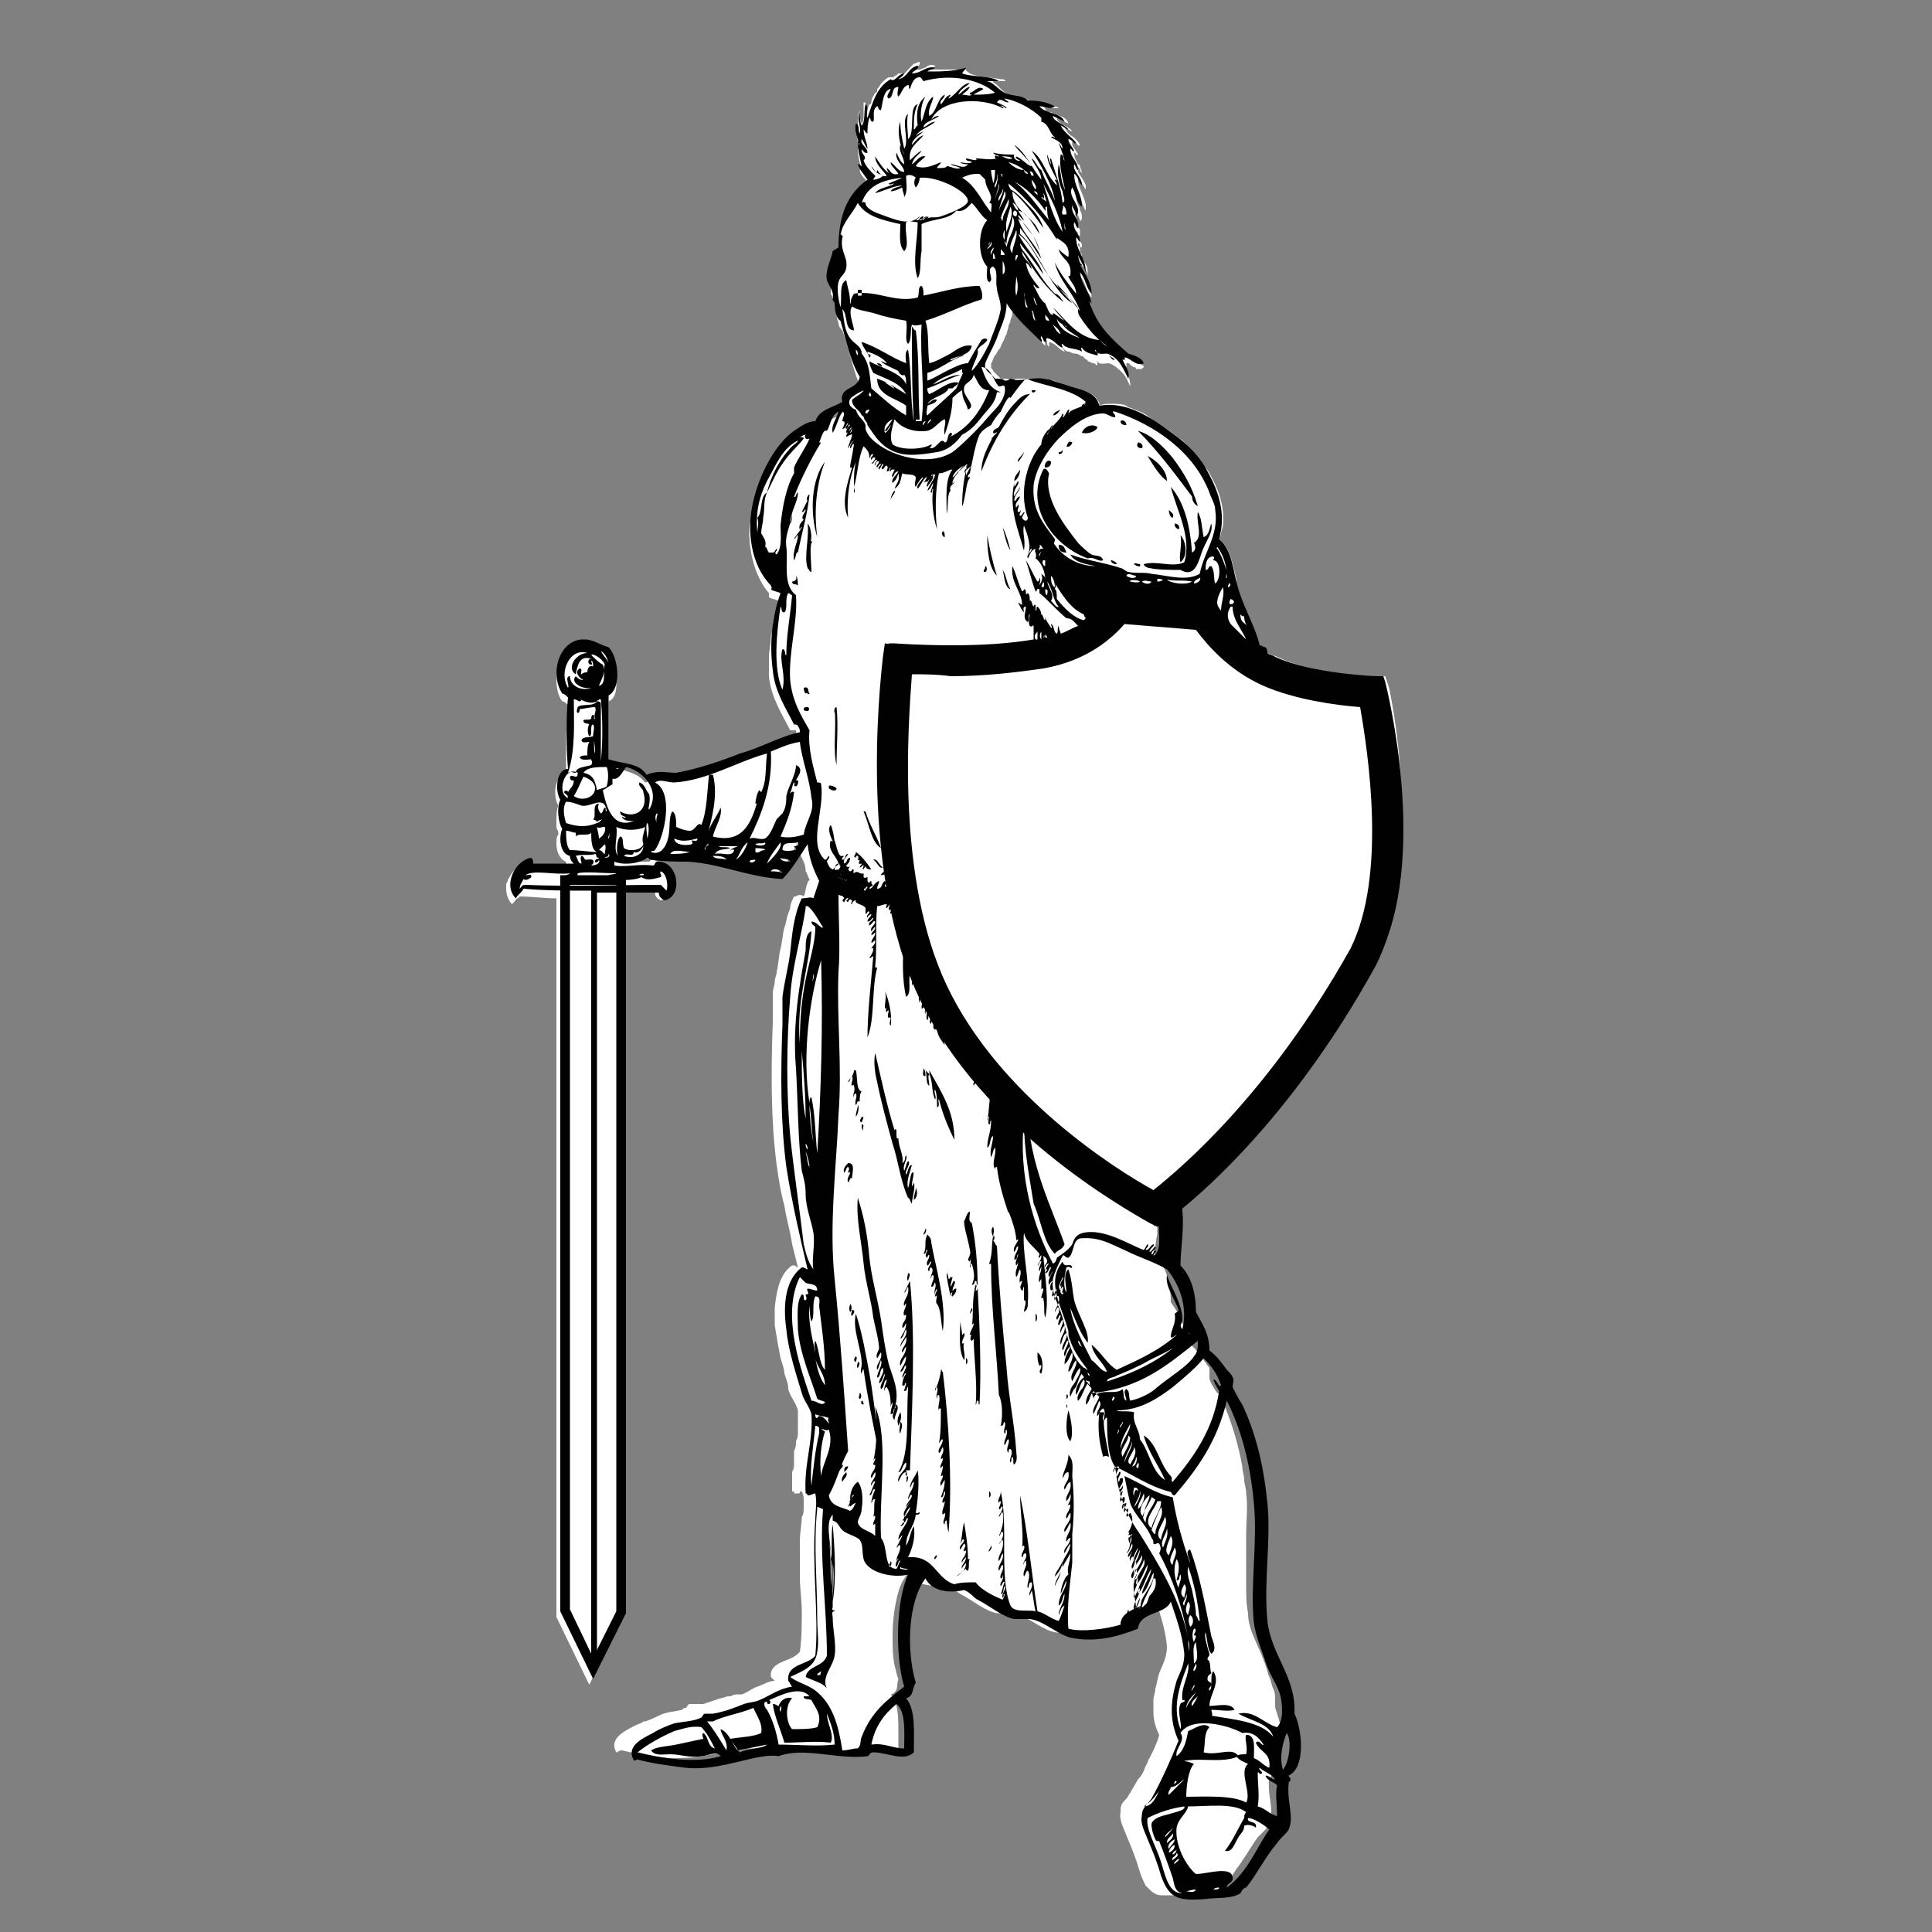 <?xml version="1.0" encoding="utf-8"?>
<!-- Generator: Adobe Illustrator 18.1.1, SVG Export Plug-In . SVG Version: 6.00 Build 0)  -->
<!DOCTYPE svg PUBLIC "-//W3C//DTD SVG 1.1//EN" "http://www.w3.org/Graphics/SVG/1.1/DTD/svg11.dtd">
<svg version="1.1" xmlns="http://www.w3.org/2000/svg" xmlns:xlink="http://www.w3.org/1999/xlink" x="0px" y="0px"
	 viewBox="0 0 100 100" enable-background="new 0 0 100 100" xml:space="preserve">

	 
<rect x="0" y="0" width="100" height="100" fill="#808080" stroke="none"/>

	 
<g id="AREA_1">
	<g>
		<path fill="#FFFFFF" d="M71.9,35.6L71.7,35l-0.6,0c-0.7,0-3.3-0.2-5-1c-0.2-0.1-0.3-0.1-0.5-0.2c0-0.1,0-0.1-0.1-0.2
			c-0.1,0-0.2-0.1-0.3-0.1c0,0,0,0-0.1,0c-0.2-0.8-0.6-1.7-0.9-2.5c0-0.1-0.1-0.2-0.1-0.4c0-0.1-0.1-0.2-0.1-0.4c0-0.1,0-0.1,0-0.2
			c-0.2-0.8-0.3-1.6-0.9-2.1c0-0.1,0.1-0.2,0.1-0.3c0-0.1,0.1-0.3,0.1-0.4c0,0,0,0,0,0c0.1-1.1-0.3-2-0.7-2.7
			c-0.1-0.2-0.2-0.3-0.3-0.4c0-0.1-0.1-0.1-0.1-0.2c-0.2-0.3-0.5-0.6-0.8-0.9c-0.1-0.1-0.1-0.1-0.2-0.2c-0.3-0.2-0.6-0.5-1-0.7
			c-0.1-0.1-0.3-0.2-0.4-0.3c-0.2-0.1-0.4-0.3-0.6-0.4c-0.2-0.1-0.5-0.2-0.7-0.3c-0.1,0-0.1,0-0.2-0.1c-0.2-0.1-0.5-0.1-0.8-0.1
			c-0.2,0-0.4,0-0.6,0.1c0-0.1,0-0.1,0-0.1c0-0.1-0.1-0.2-0.1-0.2c-0.3-0.5-0.9-0.5-1.6-0.7c-0.1,0-0.2-0.1-0.3-0.1
			c0,0-0.1,0-0.1-0.1c-0.1,0-0.2-0.1-0.3-0.1c0,0-0.1,0-0.1,0c-0.1,0-0.2,0-0.2-0.1c-0.1,0-0.1,0-0.2,0c-0.1,0-0.2,0-0.3,0
			c-0.1,0-0.1,0-0.2,0c-0.1,0-0.2,0-0.3,0c-0.2,0-0.4,0-0.6,0c-0.1,0-0.1,0.1-0.2,0.1c0,0,0,0,0,0c0,0-0.1,0-0.1,0
			c-0.1-0.1-0.2-0.1-0.5-0.1c-0.1-0.1-0.2-0.2-0.3-0.3c0,0-0.1-0.1-0.1-0.1c0,0,0,0,0,0c0-0.1-0.1-0.1-0.1-0.2c0,0,0-0.1,0-0.1
			c0,0,0-0.1,0-0.1c0.1-0.1,0.1-0.3,0.2-0.4c0.1-0.1,0.1-0.2,0.2-0.3c0.1-0.1,0.1-0.2,0.2-0.4c0.1-0.1,0.1-0.3,0.2-0.4
			c0-0.1,0.1-0.3,0.1-0.4c0-0.1,0.1-0.2,0.1-0.3c0-0.1,0.1-0.2,0.1-0.4c0-0.1,0-0.2,0-0.3c0.2,0.4,0.5,0.7,0.8,1.1
			c0.1,0.1,0.2,0.2,0.2,0.2c0.2,0.2,0.3,0.3,0.5,0.5c0.1,0.1,0.2,0.2,0.2,0.2c0,0,0-0.1,0-0.1c0,0,0,0,0-0.1c0,0,0-0.1,0-0.1
			c0.1,0,0.1,0.1,0.1,0.2c0,0.1,0.1,0.1,0.1,0.2c0,0,0,0,0-0.1c0,0,0-0.1,0-0.1c0,0,0-0.1,0-0.1c0.4,0.1,0.5,0.4,0.8,0.5l0,0h0
			c0-0.1-0.1-0.1-0.1-0.2c0,0,0,0,0,0c0.1,0.1,0.2,0.2,0.3,0.2c0.1,0,0.2,0.1,0.3,0.1c0.1,0,0.2,0,0.3,0.1c0,0,0.1,0,0.1,0.1
			c0,0,0,0,0,0c0,0,0-0.1,0-0.1c0,0,0,0,0,0c0,0,0,0,0,0c0,0,0,0,0,0c0.1,0.1,0.1,0.1,0.2,0.2c0,0,0.1,0,0.1,0.1
			c0.1,0,0.2,0.1,0.3,0.1c0.1,0,0.1,0.1,0.2,0.1c0,0,0,0,0-0.1c0-0.1-0.1-0.2-0.1-0.2c0,0,0,0,0,0c0,0,0,0.1,0.1,0.1
			c0.1,0.2,0.4,0.1,0.6,0.1c0.3,0.1,0.5,0.3,0.7,0.5s0.3,0.5,0.4,0.7c0,0,0-0.1,0-0.1c0-0.3-0.2-0.6-0.3-0.9c0.1,0,0.1,0,0.1,0
			c0,0,0,0,0-0.1c0,0,0,0,0,0c0,0,0,0,0-0.1c0.1,0,0.2,0,0.2,0.1c0.1,0,0.1,0.1,0.2,0.1c0,0,0.1,0,0.1,0.1c0,0,0.1,0,0.1,0
			c0,0,0.1,0,0.1,0c0.1,0,0.1,0,0.2-0.1c0,0,0-0.1-0.1-0.1c-0.2-0.2-0.5-0.3-0.7-0.4c-0.8-0.7-1.7-1.5-2-2.7c0.1,0,0,0.1,0.1,0.1v0
			h0c-0.1-0.6-0.5-0.9-0.6-1.6c0.3,0.3,0.3,0.8,0.6,1.1v0l0,0c0-0.4-0.2-0.7-0.3-1c-0.1-0.2-0.2-0.4-0.3-0.5c0,0,0.1,0.1,0.1,0
			c-0.1,0-0.1-0.1-0.1-0.1c0-0.1,0-0.1,0-0.2c0,0,0-0.1,0-0.1c0,0.1,0,0.2,0.1,0.2c0,0,0,0.1,0.1,0.1c0.1,0.2,0.2,0.3,0.2,0.5v0l0,0
			c0-0.3,0-0.5-0.1-0.6c0-0.1-0.1-0.1-0.1-0.2c0-0.1-0.1-0.1-0.1-0.2c0,0,0-0.1,0-0.1c0-0.1-0.1-0.1-0.1-0.2c0,0,0-0.1,0-0.1
			c0-0.1,0-0.1-0.1-0.2c0,0,0-0.1,0-0.1c0.1,0,0.1,0.1,0.1,0.2c0,0,0,0,0.1,0c0,0,0-0.1,0-0.1c0-0.1-0.1-0.2-0.1-0.2c0,0,0,0,0-0.1
			c0,0,0-0.1-0.1-0.1c0,0,0,0,0-0.1c0-0.1-0.1-0.2-0.1-0.2c0,0,0-0.1,0-0.1c0,0.1,0.1,0.1,0.1,0.2c0,0.1,0.1,0.1,0.1,0.1
			c0-0.1,0-0.1,0-0.2c0-0.1,0-0.2-0.1-0.2c0,0,0,0,0-0.1c0-0.1-0.1-0.2-0.1-0.3c0,0,0,0,0-0.1c0-0.1-0.1-0.2,0-0.4
			c0,0.2,0.2,0.3,0.2,0.6c0-0.1,0.1-0.1,0.1-0.2c0-0.1,0-0.3-0.1-0.4c0,0,0-0.1,0-0.1c-0.1-0.2-0.2-0.4-0.2-0.6c0-0.1,0-0.1,0.1-0.2
			c0.1,0.1,0.1,0.1,0.1,0.2c0.1,0.2,0.1,0.4,0.2,0.5c0,0.1,0.1,0.2,0.1,0.2c0-0.1,0-0.2,0-0.3c-0.1-0.5-0.3-0.7-0.4-1.2
			c0-0.1,0-0.2,0-0.2c0.1,0,0.1,0.1,0.1,0.1c0,0,0.1,0.1,0.1,0.2c0.1,0.1,0.1,0.2,0.2,0.3c0-0.1,0-0.1,0-0.2
			c-0.1-0.3-0.3-0.5-0.4-0.7c0,0,0,0,0-0.1c0,0,0,0,0-0.1c0,0,0-0.1,0-0.1c0,0.1,0.1,0.1,0.1,0.2c0,0.1,0.1,0.1,0.1,0.2v0l0,0
			c0-0.2-0.1-0.3-0.1-0.4c0,0,0-0.1-0.1-0.1c-0.1-0.2-0.2-0.3-0.2-0.6c0.1,0,0.1,0.2,0.2,0.1v0l0,0c-0.1-0.2-0.2-0.3-0.3-0.5
			c0,0,0-0.1,0-0.1c0,0,0-0.1,0-0.1c0.1,0,0.1,0,0.2,0.1c0.1,0.1,0.1,0.2,0.2,0.1c-0.1-0.2-0.3-0.4-0.5-0.5
			c-0.1-0.1-0.2-0.2-0.3-0.4c0.1,0,0.3,0.2,0.4,0.2c0,0,0,0,0,0c-0.2-0.3-0.8-0.4-0.8-0.7c0.2,0.1,0.4,0.2,0.6,0.3v0l0,0
			c-0.1-0.4-0.6-0.4-0.9-0.6c0,0-0.1,0-0.1,0c-0.1,0-0.2-0.1-0.2-0.2c0,0,0,0-0.1-0.1c0.2,0,0.4,0.1,0.6,0.1c0.1,0,0.1,0,0.2,0
			c-0.1-0.1-0.3-0.1-0.5-0.2c-0.1,0-0.1,0-0.2,0c-0.2-0.1-0.5-0.1-0.7-0.1c-0.3-0.3-0.8-0.2-1.2-0.4c-0.2-0.1-0.3-0.2-0.5-0.4
			c0,0-0.1-0.1-0.1-0.1c-0.1-0.1-0.2-0.1-0.2-0.2c0,0-0.1,0-0.1,0c0.2,0,0.4,0,0.6,0c0.1,0,0.1,0,0.2,0c-0.1,0-0.1-0.1-0.2-0.1
			c0,0-0.1,0-0.1,0c-0.5-0.1-1.2-0.1-1.6-0.3C49.9,3.6,50,3.6,50,3.5h0l0,0c-0.1,0.1-0.3,0.1-0.4,0.1c-0.1,0-0.2,0-0.3,0
			c-0.2,0-0.3,0-0.5,0c-0.1,0-0.2,0-0.3,0c-0.2,0-0.3,0-0.5,0c0,0,0,0,0,0c0.1,0,0.1-0.1,0.2-0.1c0,0,0,0,0.1,0c0,0,0.1,0,0.1-0.1
			c0,0,0,0,0,0c-0.2-0.1-0.4,0-0.5,0.1c-0.1,0-0.2,0.1-0.3,0.1c0,0,0,0-0.1,0c-0.1,0-0.2,0.1-0.2,0.1c0,0-0.1,0-0.1,0
			c0-0.1,0.1-0.1,0.2-0.2c0.1-0.1,0.2-0.1,0.2-0.2c0,0,0,0,0-0.1c-0.1,0-0.2,0.1-0.3,0.1c0,0-0.1,0.1-0.1,0.1c0,0,0,0-0.1,0.1
			c-0.2,0.2-0.3,0.4-0.6,0.5c0,0,0,0,0,0c0,0,0,0,0,0c0,0,0.1-0.1,0.2-0.1c0,0,0-0.1,0.1-0.1c-0.1,0-0.1,0-0.2,0c0,0,0,0-0.1,0
			c0,0-0.1,0.1-0.1,0.1c0,0,0,0,0,0c-0.1,0-0.1,0.1-0.2,0.1c0,0-0.1,0-0.1,0c0,0-0.1,0-0.1,0c-0.2,0.1-0.4,0.3-0.5,0.5
			c-0.1,0.1-0.1,0.1-0.1,0.2c0,0,0,0.1-0.1,0.1c-0.1,0.2-0.2,0.3-0.2,0.5c0,0,0,0.1-0.1,0.1c-0.1,0.2-0.1,0.3-0.2,0.5
			c0-0.1,0-0.2,0-0.3c0-0.1,0-0.1,0-0.2c0-0.1,0-0.1-0.1-0.1c0,0.2,0,0.4,0,0.6s0,0.4-0.1,0.5c-0.1-0.2-0.1-0.5-0.1-0.7
			c0,0.1-0.1,0.2-0.1,0.3c0,0.1,0,0.2,0,0.3c0,0.1,0,0.2,0,0.3c0,0.1,0,0.2,0,0.3c0-0.1,0-0.1,0-0.2c0-0.1,0-0.3-0.1-0.3
			c0,0.1,0,0.1,0,0.2c0,0.1,0,0.1,0,0.2c0,0.2,0.1,0.4,0.1,0.6c0,0.1,0.1,0.2,0.1,0.3c0,0-0.1,0-0.1,0c0,0,0-0.1,0-0.1c0,0,0,0,0,0
			c0,0.5,0.1,0.8,0.2,1.3c0,0,0,0,0,0c0,0,0-0.1-0.1-0.1c0,0,0,0,0,0c0,0.2,0.2,0.4,0.3,0.5c0,0,0,0.1,0.1,0.1
			c0,0.1,0.1,0.1,0.1,0.2c-0.9,0.6-1.4,1.5-1.5,2.9c0,0.2,0,0.4,0,0.6c0,0-0.1,0.1-0.1,0.1c0,0-0.1,0.1-0.1,0.1c0,0.1,0,0.3-0.1,0.4
			c0,0,0,0.1,0,0.1c0,0.1,0,0.1-0.1,0.2c-0.1,0.3-0.2,0.6-0.1,0.9c0,0,0,0,0,0.1c0,0,0,0.1,0,0.1c0,0,0,0,0,0.1c0,0,0,0.1,0.1,0.1
			c0,0,0,0,0,0.1c0,0,0,0.1,0.1,0.1c0,0,0,0.1,0,0.1c0,0.1,0,0.2,0,0.3c0,0.1,0.1,0.1,0.1,0.2c0,0,0,0,0,0c0,0.2,0,0.4,0.1,0.6
			c0,0.2,0.1,0.3,0.2,0.4c0.3,0.8,0.5,1.8,0.8,2.6c0.1,0.1,0.1,0.2,0.2,0.3c0,0.1,0,0.2-0.1,0.2c-0.1,0.2-0.3,0.3-0.5,0.4
			c0,0-0.1,0-0.1,0.1c-0.1,0.1-0.2,0.1-0.2,0.2c0,0.1-0.1,0.2,0,0.3c0,0,0,0.1,0,0.1c0,0-0.1,0-0.1,0.1c0,0-0.1,0-0.1,0.1
			c-0.5,0.2-1,0.4-1.3,0.8c-0.4,0-0.8,0.3-1.1,0.5c-0.2,0.1-0.4,0.3-0.6,0.5c-0.1,0.1-0.1,0.2-0.2,0.2c-0.6,0.8-1.1,1.9-1.3,2.9
			c0,0.1,0,0.2-0.1,0.3c0,0.2-0.1,0.4-0.1,0.5c0,0,0,0,0,0c-0.1,1.3,0.3,2.7,1,3.5c0,0,0,0,0,0.1c0,0,0,0,0,0c0,0,0,0.1,0,0.1
			c0.1,0.1,0.3,0.1,0.5,0.2c-0.1,0.4-0.3,0.9-0.3,1.4c0,0.2-0.1,0.3-0.1,0.5c0,0.3-0.1,0.7-0.1,1c0,0.2,0,0.4,0,0.5
			c0,0.2,0,0.4,0,0.5c0.1,1.1,0.7,2,1.1,2.8c0,0,0,0,0.1,0s0,0,0.1,0c0,0,0.1,0,0.1,0c0,0,0,0,0,0.1c0,0,0,0.1,0,0.1
			c0,0.1,0,0.1,0.1,0.2c-0.3,0.1-0.6,0.1-0.9,0.3c-0.3,0.1-0.7,0.3-1,0.4c-0.4,0.2-0.8,0.3-1.2,0.5c0,0-0.1,0-0.1,0.1
			c-0.2,0.1-0.3,0.1-0.5,0.2c-0.3,0.1-0.6,0.2-1,0.3c-0.6,0.2-1.1,0.3-1.7,0.4c-0.2,0-0.4,0-0.6,0c-0.2,0-0.4,0-0.6,0
			c-0.1,0-0.2,0.1-0.3,0.1c0,0,0,0,0,0c0,0,0,0,0,0c0,0,0,0,0,0c0,0-0.1-0.1-0.2-0.2c-0.3-0.3-0.9-0.4-1.4-0.6
			c-0.1,0-0.2-0.1-0.3-0.1c0-1.1,0-2.4,0-3.3c0.3-0.1,0.4-0.5,0.4-0.8c0-0.1,0-0.2,0-0.4c0-0.1,0-0.1,0-0.2c0-0.4-0.2-0.9-0.4-1.1
			c-0.1,0-0.2-0.1-0.3-0.1c0,0-0.1,0-0.1-0.1c-0.1,0-0.2-0.1-0.3-0.1c-0.1-0.1-0.3-0.1-0.4-0.1c-0.5,0-0.8,0.2-1.1,0.5
			c-0.1,0.1-0.1,0.2-0.2,0.3c0,0,0,0.1-0.1,0.1c0,0.1-0.1,0.1-0.1,0.2c0,0,0,0.1,0,0.1c0,0.1-0.1,0.2-0.1,0.4c0,0.4,0,0.9,0.3,1.3
			c0.1,0,0.2,0.1,0.3,0.2c0,0.1,0,0.1,0,0.2c0,0.4-0.1,1-0.1,1.6c0,0,0,0,0,0c0,0.4,0,0.9,0,1.2c0,0.1,0,0.2,0,0.2
			c0,0.1,0,0.3,0,0.4c-0.6,0-0.7,1.1-0.4,1.6c-0.1,0.2-0.1,0.6-0.1,0.9c0,0.1,0,0.1,0,0.2c0,0.1,0.1,0.2,0.1,0.3c0,0,0,0,0,0.1
			c-0.1,0.1-0.1,0.3-0.1,0.4c0,0,0,0.1,0,0.1c0,0.4,0.2,0.8,0.5,0.9c0,0.2,0.1,0.3,0.2,0.4c-0.7,0-1.4,0-2.1,0c0,0,0-0.1,0-0.1
			c0-0.1,0-0.1-0.1-0.2c-0.3,0-0.6,0.2-0.8,0.5c-0.1,0.1-0.1,0.2-0.2,0.3c0,0.1-0.1,0.2-0.1,0.3c0,0.1,0,0.1,0,0.2
			c0,0.3,0.1,0.6,0.3,0.8l0,0l0,0c0,0,0.1-0.1,0.1-0.1c0.1-0.1,0.1-0.2,0.2-0.2c0,0,0.1-0.1,0.1-0.1c0.6,0,1.3,0.1,1.9,0.1v37.2
			l1.7,3.5l1.7-3.4V46.2c0.6,0,1.1,0,1.7,0c0,0.2,0.1,0.3,0.3,0.4c0.4-0.1,0.6-0.5,0.6-0.9c0-0.2,0-0.4-0.1-0.5c0-0.1,0-0.1-0.1-0.2
			c0-0.1-0.1-0.2-0.2-0.2c0,0-0.1-0.1-0.1-0.1c0,0-0.1-0.1-0.2-0.1c-0.1,0-0.2-0.1-0.4-0.1c0,0,0,0,0,0c0,0-0.1,0.1-0.1,0.1
			c0,0,0,0-0.1,0c-0.4,0-0.9,0-1.3,0c-0.2,0-0.3,0-0.5,0c-0.1,0-0.2,0-0.2,0c0-0.1,0-0.1,0-0.1c0,0,0,0,0,0c0.2,0.1,0.4,0.1,0.7,0.1
			c0.1,0,0.2,0,0.2,0c0.2,0,0.4-0.1,0.5-0.1c0.1,0,0.1-0.1,0.2-0.1c0,0,0,0,0.1-0.1c0.1,0,0.1,0.1,0.2,0.1c0.7,0.1,1.3,0.1,1.9,0.1
			c0.5,0,1,0.1,1.5,0.2c0.2,0,0.4,0.1,0.6,0.1c0.3,0.1,0.6,0.2,0.9,0.2c0.1,0,0.2,0,0.3,0.1c0.4,0.1,0.8,0.2,1.2,0.2
			c0.1,0,0.2,0,0.3,0c0.3-0.2,0.5-0.5,0.7-0.8c0-0.1,0.1-0.2,0.1-0.2c0.1-0.2,0.3-0.5,0.4-0.7c0,0.3,0.1,0.6,0.2,0.8
			c0.1,0.2,0.2,0.4,0.2,0.7c0.1,0.1,0.1,0.3,0.2,0.4c0,0.1-0.1,0.1-0.1,0.2c-0.1,0.2-0.1,0.5-0.2,0.7c-0.1-0.1-0.3-0.1-0.4,0
			c0,0-0.1,0-0.1,0c-0.1,0.2-0.2,0.4-0.2,0.6c0,0.1-0.1,0.2-0.1,0.3c-0.1,0.2-0.1,0.5-0.2,0.7c-0.1,0.4-0.1,0.7-0.2,1.1
			c-0.1,0.4-0.1,0.8-0.2,1.2c0,0.2-0.1,0.3-0.1,0.5c0,0.2-0.1,0.4-0.1,0.6c0,0.3,0,0.7,0,1.1c0,0.1,0,0.2,0,0.4
			c-0.1,2.6-0.1,5.1,0.2,7.4c0.1,0.7,0.2,1.4,0.4,2.1c0.1,0.7,0.3,1.3,0.4,2c0.1,0.4,0.2,0.8,0.3,1.2c0,0,0,0,0,0
			c-0.1,0-0.1-0.1-0.2-0.1c0,0,0,0-0.1,0c-0.6,0.4-0.8,1.2-0.9,2.2c0,0.1,0,0.2,0,0.2c0,0.2,0,0.3,0,0.5c0,0.1,0,0.2,0,0.2
			c0.1,0.6,0.2,1.2,0.3,1.7c0.1,0.3,0.2,0.6,0.2,0.8c0.1,0.3,0.2,0.5,0.2,0.8c0.1,0.4,0.4,0.7,0.5,1.1c0,0.3,0,0.5,0,0.8
			c0,0.1,0,0.2,0,0.3c0,0.2,0,0.3-0.1,0.5c0,0.2,0,0.3-0.1,0.5c0,0.1,0,0.2,0,0.3c0,0.1,0,0.2,0,0.3c0,0.2,0,0.3-0.1,0.5
			c0,0.2,0,0.4,0,0.5c0,0.2,0,0.4,0,0.5c0,0,0.1,0,0.1,0s0,0,0,0.1c0.1,0,0.1,0,0.2,0c0.1,0,0.1,0,0.1-0.1c0,0,0.1,0,0.1,0
			c0.1,0.2,0.1,0.3,0.1,0.5c0,0,0,0,0,0c0,0.1,0,0.2,0,0.3c0,0.2,0,0.4-0.1,0.5c0,0.4-0.1,0.8-0.1,1.3c0,0.3,0,0.6,0,0.9
			s0,0.6,0,0.9c0,0.6,0.1,1.2,0.1,1.8c0,0.7,0,1.4-0.1,2.1c-0.1,0.1-0.2,0.2-0.4,0.3c-0.4,0.2-1,0.3-1.1,0.8c0,0,0,0.1,0,0.2
			c0,0,0.1,0.1,0.1,0.1c0,0,0.1,0.1,0.1,0.1c-0.3,0-0.6,0.2-0.9,0.3c-0.3,0.1-0.5,0.3-0.8,0.4c0,0-0.1,0-0.1,0c0,0-0.1,0-0.1,0
			c0,0,0,0,0,0c-0.1,0-0.2,0-0.4,0.1c0,0-0.1,0-0.1,0c-0.1,0-0.3,0.1-0.4,0.1c-0.3,0.1-0.6,0.2-0.9,0.3c0,0-0.1,0-0.1,0
			c-0.1,0-0.1,0-0.2,0c-0.1,0-0.3,0-0.4,0c-0.1,0-0.1,0.1-0.2,0.2c-0.1,0-0.1,0-0.2,0.1c-0.4,0.1-0.8,0.1-1.2,0.3
			c-0.2,0.1-0.4,0.2-0.7,0.3c0,0-0.1,0-0.1,0c-0.1,0.1-0.2,0.1-0.4,0.2c-0.6,0.3-1.4,0.7-1,1.4c0,0,0,0,0,0c0.1,0,0.1-0.1,0.3-0.1
			c0.8,0.2,1.6,0.3,2.4,0.4c0.6,0,1.1,0,1.7-0.1c0.2,0,0.4-0.1,0.7-0.1c0.2,0,0.4-0.1,0.6-0.1c0.2,0,0.4-0.1,0.6-0.1
			c0.2,0,0.4-0.1,0.5-0.1c0.3,0,0.5,0,0.7,0c0.2-0.1,0.3-0.1,0.5-0.1c0.7-0.1,1.5,0,2.3,0.1c0.2,0,0.4,0,0.6,0.1c0.2,0,0.4,0,0.6,0
			c0.1,0,0.2,0,0.3,0c0.1,0,0.2,0,0.3,0c0,0,0,0,0.1,0c0,0,0,0,0,0c0,0,0,0,0,0c0,0,0.1-0.1,0.2-0.1c0.1,0,0.2,0,0.3,0
			c0.6,0.1,1.3,0.4,1.8,0.1c0,0,0.1,0,0.1-0.1c0-0.3,0-0.5,0-0.8c0-0.8,0-1.6-0.4-2c0.1,0,0.2-0.1,0.2-0.1c0.2-0.2,0.1-0.4,0.2-0.7
			c-0.1-0.2-0.1-0.4-0.2-0.7c-0.1-0.5-0.1-1-0.1-1.5c0-0.8,0.1-1.6,0.3-2.3c0.1-0.4,0.3-0.7,0.5-1c0.1,0.2,0.3,0.4,0.5,0.5
			c0.1,0,0.2,0.1,0.3,0.1c0.4,0.1,0.8,0.1,1.2,0c0.3,0.1,0.5,0.4,0.7,0.5c0.6,0.3,1.3,0.9,1.9,1c0.2,0,0.5,0,0.8,0
			c0.8,0.1,1.5,0.9,2.3,1c0.4,0,0.8,0.1,1.1,0c0.1,0,0.1,0,0.2,0c0.3,0,0.5-0.1,0.8-0.1c0.3-0.1,0.5-0.1,0.8-0.2
			c0.1,0,0.3-0.1,0.4-0.1c0-0.1,0-0.2,0.1-0.2c0.1-0.1,0.1-0.2,0.2-0.3c0.1,0,0.1-0.1,0.2-0.1c0.1-0.1,0.3-0.1,0.4-0.2
			c0.1,0,0.1,0,0.2-0.1c0,0,0.1,0,0.1-0.1c0.1-0.1,0.2-0.1,0.3-0.2c0.1-0.1,0.2-0.2,0.2-0.3c0,0,0,0,0-0.1c0.3,0.9,0.6,1.7,0.7,2.7
			c0,0.6-0.2,0.9-0.4,1.4c-0.1,0.3-0.1,0.5-0.2,0.8c0,0.2-0.1,0.4-0.1,0.6c0,0.1,0,0.1,0,0.2c0,0.1,0,0.1,0,0.2c0,0.1,0,0.1,0,0.2
			c0,0.4,0.1,0.8,0.3,1.2c-0.1,0.4-0.3,0.8-0.5,1.2c-0.1,0.1-0.1,0.3-0.2,0.4c-0.1,0.3-0.2,0.5-0.4,0.7c-0.1,0.2-0.3,0.5-0.4,0.7
			c-0.1,0.1-0.1,0.2-0.2,0.3c-0.2,0.2-0.3,0.3-0.3,0.6c0,0,0,0.1,0,0.1c-0.1,0.4,0.2,0.9,0.3,1.2c0.3,0.7,0.5,1.2,0.7,1.9
			c0.1,0.3,0.2,0.5,0.3,0.7c0,0,0.1,0.1,0.1,0.1c0.2,0.2,0.4,0.4,0.7,0.4c0.1,0,0.1,0,0.2,0s0.1,0,0.2,0c0.2,0,0.4,0,0.7,0
			c0,0,0,0,0,0c0.7-0.1,1.3,0,1.8-0.2c0,0,0,0,0.1,0c0,0,0-0.1,0.1-0.1c0-0.1,0.1-0.1,0.2-0.2c0,0,0.1,0,0.1-0.1
			c0.1-0.1,0.1-0.2,0.2-0.3c0.1-0.1,0.1-0.2,0.2-0.3c0.1-0.2,0.3-0.4,0.4-0.6c0.3-0.4,0.5-0.8,0.8-1.2c0.1-0.1,0.2-0.2,0.3-0.3
			c0.1-0.1,0.2-0.2,0.2-0.3c0-0.1,0.1-0.1,0.1-0.2c0,0,0-0.1,0-0.1c0-0.1,0-0.2,0.1-0.3c0,0,0-0.1,0-0.1c0-0.6-0.2-1.1-0.1-1.8
			c0,0,0,0,0,0c0,0,0.1,0,0.1-0.1c0,0,0,0,0-0.1c0-0.1,0-0.1-0.1-0.2c0,0,0,0,0-0.1c0.1-0.1,0.2-0.1,0.3-0.2
			c0.3-0.3,0.4-0.9,0.3-1.5c0-0.1,0-0.2,0-0.2c0-0.3-0.1-0.6-0.2-0.9c0-0.1-0.1-0.2-0.1-0.4c0-0.1,0-0.2,0-0.3c0-0.2,0-0.4-0.1-0.6
			s-0.1-0.4-0.2-0.6c-0.1-0.2-0.1-0.4-0.2-0.6c0-0.1-0.1-0.2-0.1-0.3c-0.2-0.5-0.4-0.9-0.6-1.4c-0.1-0.3-0.2-0.6-0.2-1
			c-0.1-0.5-0.1-1-0.1-1.6c0-0.3,0-0.5,0-0.8c0-0.3,0-0.5,0-0.8c0-0.3,0-0.5,0-0.8c0-0.8,0.1-1.5,0-2.2c0-0.3-0.1-0.5-0.1-0.7
			c0-0.2-0.1-0.5-0.1-0.7c-0.2-1.1-0.5-2.1-0.9-3.1c-0.1-0.2-0.2-0.4-0.3-0.6c0,0,0-0.1-0.1-0.1c-0.2-0.3-0.4-0.6-0.4-0.8
			c0,0,0,0,0-0.1c0,0,0,0,0,0c0,0,0-0.1,0-0.1c0-0.1,0-0.1,0-0.2c0,0,0-0.1,0-0.1c0,0,0,0,0,0c-0.1-0.1-0.2-0.3-0.3-0.4
			c-0.3-0.4-0.5-0.7-0.9-1c0-0.2,0-0.4-0.1-0.6c0-0.1,0-0.2-0.1-0.3c-0.1-0.4-0.4-0.8-0.6-1.1c0-1.1-0.3-1.9-0.8-2.4
			c0,0,0-0.1,0-0.2c0-0.2,0-0.5,0.1-0.9c0-0.1,0-0.1,0-0.2c0-0.6,0.1-1.2,0-1.6c0,0,0-0.1,0-0.1c1.8-1.4,6.3-5.4,10.4-12.9l0,0
			C73.8,45.1,72.2,37.1,71.9,35.6z"/>
	</g>
</g>
<g id="AREA_2">
	<g>
		<g>
			<path fill="#010101" d="M71.3,49.7c2.7-5.2,0.5-14,0.4-14.4l-0.1-0.3l-0.3,0c0,0-3.3-0.1-5.3-1c-0.1-0.1-0.3-0.1-0.4-0.2
				c0-0.1,0-0.2-0.1-0.3c-0.1,0-0.2-0.1-0.3-0.1c-0.2-0.9-0.8-1.9-1.1-2.9c-0.3-1-0.3-2-1-2.6c0.4-1.4-0.1-2.6-0.6-3.5
				c-0.6-1.2-1.7-1.9-2.7-2.6c-0.8-0.5-1.8-1-2.9-0.8c-0.2-0.8-1-0.8-1.8-1.1c-0.4-0.1-0.8-0.3-1.1-0.3c-0.6-0.1-1.2,0.2-1.7,0
				c-0.1,0.1-0.2,0.1-0.3,0.1c-0.1-0.1-0.2-0.1-0.5-0.1c-0.2-0.3-0.6-0.4-0.5-0.8c0.1-0.3,0.4-0.8,0.6-1.3c0.2-0.6,0.5-1.1,0.5-1.8
				c0.5,0.8,1.2,1.4,1.8,2c0.1-0.1-0.1-0.2,0-0.3c0.1,0.1,0.1,0.3,0.2,0.3c0.1,0,0-0.2,0.1-0.2c0.4,0.1,0.5,0.4,0.8,0.5
				c0-0.1-0.1-0.2,0-0.2c0.2,0.3,0.7,0.2,1,0.4c0-0.1-0.1-0.2,0-0.2c0.2,0.3,0.5,0.3,0.8,0.4c0.1-0.2-0.2-0.2-0.1-0.3
				c0.1,0.3,0.4,0.2,0.6,0.2c0.6,0.2,0.8,0.7,1.1,1.3c0.1-0.4-0.2-0.7-0.3-1c0.2,0.1,0.1-0.1,0.1-0.1c0.3,0,0.6,0.5,1,0.3
				c-0.1-0.3-0.5-0.4-0.8-0.5c-0.8-0.7-1.7-1.5-2-2.7c0.1,0,0,0.1,0.1,0.1c-0.1-0.6-0.5-0.9-0.6-1.6c0.3,0.3,0.3,0.8,0.6,1.1
				c0-0.6-0.4-1.1-0.6-1.5c0,0,0.1,0.1,0.1,0c-0.1,0-0.2-0.4-0.2-0.5c0.1,0.3,0.3,0.5,0.4,0.9c0-0.8-0.5-1.1-0.5-1.8
				c0.1,0,0.1,0.2,0.2,0.2c0-0.4-0.4-0.6-0.3-1c0.1,0.1,0.1,0.3,0.2,0.3c0.1-0.5-0.4-0.7-0.3-1.2c0,0.2,0.2,0.3,0.2,0.6
				c0.4-0.5-0.5-1-0.2-1.5c0.2,0.3,0.2,0.8,0.5,1c0-0.7-0.4-1-0.4-1.7c0.2,0.1,0.2,0.4,0.4,0.6c0-0.5-0.5-0.7-0.4-1.1
				c0.1,0.1,0.1,0.3,0.2,0.3c0-0.5-0.4-0.6-0.4-1.1c0.1,0,0.1,0.2,0.2,0.1c-0.1-0.2-0.3-0.4-0.3-0.6c0.2,0,0.3,0.3,0.4,0.2
				c-0.2-0.3-0.6-0.5-0.8-0.9c0.1,0,0.3,0.2,0.4,0.2c-0.2-0.3-0.8-0.4-0.8-0.7c0.2,0.1,0.4,0.2,0.6,0.3c-0.2-0.5-1-0.4-1.3-0.8
				c0.3,0,0.6,0.2,0.8,0c-0.4-0.2-0.8-0.3-1.4-0.3c-0.3-0.3-0.8-0.2-1.2-0.4c-0.4-0.2-0.6-0.6-1-0.6c0.3,0,0.5,0,0.7,0
				c-0.4-0.3-1.4-0.2-1.9-0.4C49.9,3.6,50,3.6,50,3.5c-0.6,0.2-1.3,0.2-2,0.2c0.1-0.1,0.3-0.1,0.4-0.2c-0.5-0.1-0.7,0.3-1.2,0.3
				c0.1-0.2,0.4-0.2,0.3-0.4C47,3.5,47,4,46.5,4.1C46.6,4,46.7,4,46.8,3.8c-0.3,0-0.5,0.5-0.7,0.3c-0.7,0.4-0.9,1.1-1.2,2
				c-0.1-0.1,0.1-0.6-0.1-0.7c-0.1,0.3,0,0.9-0.2,1.1c-0.1-0.2-0.1-0.5-0.1-0.7c-0.2,0.4,0.1,0.7,0,1.1c-0.1-0.1,0-0.5-0.2-0.5
				c-0.1,0.4,0.1,0.8,0.2,1.1c-0.1,0,0-0.2-0.1-0.2c0,0.5,0.1,0.8,0.2,1.3c-0.1,0,0-0.1-0.2-0.1c0.1,0.3,0.3,0.5,0.5,0.8
				c-1,0.7-1.5,1.8-1.5,3.5c-0.1,0.1-0.2,0.1-0.3,0.2c-0.1,0.5-0.4,1-0.3,1.5c0.1,0.3,0.4,0.6,0.3,1c0,0.1,0.1,0.1,0.1,0.2
				c0,0.4,0.1,0.8,0.3,0.9c0.3,1,0.5,2.1,1,2.9c-0.1,0.7-1.1,0.5-0.9,1.3c-0.5,0.3-1.2,0.4-1.4,1c-0.4,0-0.8,0.3-1.1,0.5
				c-1,0.7-1.8,2.3-2.1,3.6c-0.4,1.6-0.1,3.4,0.9,4.4c0,0.1,0.1,0.1,0,0.2c0.1,0.1,0.3,0.1,0.5,0.2c-0.4,1.1-0.6,2.5-0.4,4
				c0.1,1.1,0.7,2,1.1,2.8c0.1,0,0.2,0,0.2,0.1c0.1,0.1,0.1,0.2,0.1,0.3c-1,0.2-2,0.8-3.1,1.1c-1,0.4-2.2,0.8-3.3,1
				c-0.4,0-0.8-0.1-1.2,0c-0.5,0.1-0.2,0.2-0.5-0.1c-0.4-0.4-1.2-0.4-1.8-0.6c0-1.1,0-2.4,0-3.3c0.7-0.4,0.5-2,0-2.5
				c-0.4-0.1-0.8-0.4-1.2-0.4c-1.3-0.1-1.9,1.7-1.2,2.8c0.1,0,0.2,0.1,0.3,0.2c-0.1,0.9-0.1,2.6,0,3.7c-0.6,0-0.7,1.1-0.4,1.6
				c-0.2,0.4-0.1,1.2,0.1,1.5c-0.2,0.5-0.1,1.3,0.4,1.4c0,0.2,0.1,0.3,0.2,0.4c-0.7,0-1.4,0-2.1,0c0-0.1,0-0.2-0.1-0.3
				c-0.8,0.1-1.5,1.4-0.8,2.1c0.1-0.2,0.3-0.3,0.4-0.5c1.1,0.1,2.3,0.1,3.5,0.1V86h0.3V46.2c1.1,0,2.2,0,3.2,0
				c0,0.2,0.1,0.3,0.3,0.4c1-0.2,0.7-2.1-0.4-2c-0.1,0-0.1,0.2-0.2,0.2c-0.7-0.1-1.4,0.1-2,0c0-0.1,0-0.1,0-0.2
				c0.5,0.2,1.3,0.1,1.7-0.2c0.1,0,0.1,0.1,0.2,0.1c0.7,0.1,1.3,0.1,1.9,0.1c1.7,0.1,3.1,0.8,4.9,0.9c0.5-0.5,0.9-1.2,1.3-1.8
				c0.1,0.8,0.3,1.3,0.6,1.9c-0.1,0.3-0.2,0.6-0.3,0.9c-0.1-0.1-0.4,0-0.6,0c-0.4,0.8-0.5,1.8-0.6,2.8c-0.1,0.8-0.3,1.5-0.4,2.3
				c0,0.4,0,0.9,0,1.4c-0.1,2.6-0.1,5.1,0.2,7.4c0.3,1.9,0.7,3.6,1.1,5.3c-0.1,0-0.1-0.1-0.3-0.1c-0.8,0.6-1,1.8-0.8,3.2
				c0.1,1.1,0.5,2.3,0.8,3.3c0.1,0.4,0.4,0.7,0.5,1.1c0.1,1.4-0.4,2.6-0.3,4.1c0.1,0,0.1,0.1,0.1,0.1c0.2,0,0.3-0.1,0.4-0.1
				c0.1,0.5,0,0.9,0,1.4c-0.2,2.2,0.2,5,0,7c-0.4,0.5-1.5,0.4-1.4,1.3c0.1,0.1,0.1,0.2,0.2,0.3c-0.7,0.1-1.2,0.5-1.7,0.7
				c-0.2,0.1-0.5,0.1-0.8,0.2c-0.5,0.2-1,0.4-1.6,0.5c-0.1,0-0.3,0-0.4,0c-0.1,0-0.1,0.1-0.2,0.2c-0.4,0.2-0.9,0.2-1.4,0.3
				c-0.3,0.1-0.8,0.3-1.1,0.5c-0.6,0.3-1.4,0.7-1,1.4c0.1,0.1,0.1-0.1,0.3,0c0.8,0.2,1.6,0.3,2.4,0.4c1.8,0.2,3.7-0.8,4.8-0.6
				c1.3-0.5,3.1,0.2,4.6,0c0.1,0,0.1-0.2,0.3-0.2c0.7,0,1.6,0.5,2.1,0c0-1.1,0.1-2.2-0.4-2.8c0.4-0.1,0.3-0.5,0.5-0.8
				c-0.5-1.7-0.4-4.2,0.5-5.4c0.3,0.6,1.1,0.8,2,0.6c0.3,0.1,0.5,0.4,0.7,0.5c0.6,0.3,1.3,0.9,1.9,1c0.2,0,0.5,0,0.8,0
				c0.8,0.1,1.5,0.9,2.3,1c1.2,0.2,2.3-0.1,3.3-0.5c0.1-0.9,1.4-0.7,1.7-1.4c0.3,0.9,0.6,1.7,0.7,2.7c0,0.6-0.2,0.9-0.4,1.4
				c-0.3,1-0.4,2,0.1,3.1c-0.4,1-0.9,2.1-1.4,3c-0.3,0.4-0.5,0.5-0.5,0.9c-0.1,0.4,0.2,0.9,0.3,1.2c0.3,0.7,0.5,1.2,0.7,1.9
				c0.4,1.1,0.8,1.3,2.2,1.2c0.8-0.1,1.4,0,1.9-0.3c0.1-0.2,0.2-0.3,0.3-0.3c0.5-0.6,1-1.6,1.6-2.3c0.2-0.3,0.5-0.5,0.6-0.7
				c0.3-0.7-0.1-1.4,0-2.4c0-0.1,0.1-0.1,0.1-0.2c0-0.1-0.1-0.1-0.1-0.2c0.9-0.4,0.7-2.4,0.3-3.2c0.1-1.9-1.2-3-1.4-4.8
				c-0.2-2.1,0.2-4.2,0-6.1c-0.2-2-0.6-3.6-1.3-5.1c-0.2-0.3-0.4-0.7-0.5-0.9c0-0.2,0.1-0.4,0-0.5c0-0.1-0.2-0.3-0.3-0.4
				c-0.3-0.4-0.5-0.7-0.9-1c0-0.9-0.4-1.4-0.7-2c0-1.1-0.3-1.9-0.8-2.4c0-0.7,0.2-2,0.1-2.8c0-0.1,0-0.1,0-0.2
				C62.8,61.1,67.2,57.2,71.3,49.7z M57.7,18.6c-0.1,0.1-0.2-0.1-0.3-0.2C57.4,18.4,57.7,18.6,57.7,18.6z M64.4,31.9
				c0,0.3,0.1,0.4,0.2,0.6c-0.1-0.3-0.4-0.2-0.4-0.7C64.3,31.9,64.3,31.9,64.4,31.9z M63.7,31C64.2,31.2,63.4,31.5,63.7,31L63.7,31z
				 M63.6,30.2c0.2,0,0,0.2,0,0.2C63.5,30.4,63.6,30.3,63.6,30.2z M63.7,31.4c0,0,0.1,0,0.1,0c0,0.7,0.5,1.2,0.7,1.7
				c-0.3-0.3-0.6-0.6-0.8-0.8C63.5,32,63.5,31.7,63.7,31.4z M63,28.3c0.3,0.4,0.5,0.9,0.5,1.6c-0.1,0.1,0-0.2,0-0.3
				c-0.1-0.4-0.3-0.9-0.5-1.2C62.9,28.4,63,28.4,63,28.3z M62.8,29c0.4,0,0.4,1,0.1,1.2c-0.1-0.2,0-0.6-0.2-0.9
				c-0.2,0-0.1,0.2-0.3,0.2c0-0.2,0-0.7,0.4-0.7C62.9,28.9,62.8,28.9,62.8,29z M63.3,30.4c0.1,0.4-0.1,0.8-0.1,1.2
				c-0.2-0.2-0.2-0.4-0.2-0.4l0,0C63,31,63.1,30.7,63.3,30.4z M57.1,21.4c0.2,0,0.4,0.2,0.6,0.2c0.1-0.1-0.1-0.2-0.1-0.3
				c0,0,0.1,0,0.1,0c2.1,0.7,4.1,2.1,4.9,4.2c0.1,0.3,0.3,0.6,0.3,0.9c0.2,1.3-0.6,2.2-0.8,3.3c-0.7,0.4-1.6,0.1-2.5,0
				c-0.4-0.1-0.8,0-1.2-0.1c-0.1,0-0.3-0.2-0.4-0.2c-0.9-0.3-1.8-0.4-2.6-0.7c0.2,0.4,0.8,0.5,1.3,0.6c-0.9,0-1.7-0.5-2.1-1.1
				c-0.1-0.1,0-0.1,0-0.3c-0.6-0.8-1.2-1.5-1.1-2.8c0.1-0.8,0.7-1.8,1.3-2.4C55.3,22.2,56.2,21.4,57.1,21.4z M61.8,30.2
				c0-0.2,0.2-0.2,0.3-0.3C62.2,30,62,30.2,61.8,30.2z M61.7,30.1c-0.3,0.2-1.1,0.1-1.3-0.1C60.9,30.1,61.2,30,61.7,30.1z M60.2,30
				c-0.1,0.1-0.2,0.1-0.3,0.1c0,0,0-0.1,0-0.1C59.9,29.9,60.1,30,60.2,30z M59.6,30.1c-0.1,0.2-0.4,0.1-0.5,0
				C59.3,30,59.4,30.1,59.6,30.1z M59,30.1c-0.1,0.1-0.5,0-0.5,0C58.4,30,58.9,30,59,30.1z M58.3,29.8c0.1-0.2,0.3,0,0.5,0
				C58.8,30,58.4,29.9,58.3,29.8z M54.2,30.1c0.3,0.4,0.3,1,0.6,1.3c-0.1,0.1-0.3-0.2-0.4-0.3C54.6,30.8,54.3,30.5,54.2,30.1z
				 M54.2,30.8c-0.1,0-0.1-0.2-0.1-0.3C54.3,30.5,54.2,30.7,54.2,30.8z M54.4,29.8c0.1,0.1,0.2,0.3,0.2,0.6
				C54.4,30.3,54.4,30,54.4,29.8z M54.7,31c0-0.2,0-0.5-0.1-0.5c0-0.1,0.1-0.1,0-0.3c0.4,0.6,0.8,1.3,1.5,1.6c0,0.1,0.1,0.2,0.1,0.2
				c0,0-0.1,0.1-0.1,0.1C55.6,32,55.1,31.5,54.7,31z M54.1,29.3C54,29.3,53.9,29.1,54,29c0,0,0.1,0,0.1,0
				C54.1,29,54.1,29.2,54.1,29.3z M53.8,28.5c-0.1-0.1,0.1-0.2,0-0.3c0.1,0,0.1,0.1,0.2,0.2C53.9,28.4,53.8,28.4,53.8,28.5z
				 M53.8,28.8c-0.1-0.1,0.1-0.2,0.1-0.3C53.9,28.6,53.8,28.7,53.8,28.8z M51.8,11.3c0.1-0.4,0.3-0.7,0.4-1c0.1,0.4-0.3,0.7-0.3,1.1
				C51.8,11.5,51.9,11.3,51.8,11.3z M51.4,13.3c0-0.1,0-0.1,0-0.2c0.1,0.1,0.1,0.2,0.1,0.3C51.4,13.4,51.4,13.4,51.4,13.3
				C51.5,13.3,51.4,13.3,51.4,13.3z M51.2,10.5c0.2,0,0.1,0.2,0.1,0.5c-0.5-0.6-0.8-1.4-1.5-1.8c0.4-0.2,0.6-0.2,0.9-0.2
				c0.1,0.1,0.2,0.2,0.3,0.3C51,9.8,51.5,10.1,51.2,10.5z M51.2,12.7c-0.1-0.1,0.1-0.2,0.2-0.3C51.4,12.4,51.2,12.5,51.2,12.7z
				 M51.3,12.5c0.1,0.2-0.1,0.3-0.2,0.4C51.1,12.8,51.3,12.7,51.3,12.5z M51.3,8.8c0.1,0,0.1,0,0.2,0c0,0.1,0,0.5-0.1,0.7
				C51.4,9.3,51.3,9.1,51.3,8.8z M51.4,12.8c0.1,0.1-0.1,0.2-0.1,0.4C51.2,13,51.4,12.9,51.4,12.8z M51.7,9.5
				c0.1,0.2-0.2,0.6-0.2,0.9C51.5,10.1,51.7,9.8,51.7,9.5z M51.6,9c0.1,0.1,0,0.6-0.1,0.7C51.4,9.6,51.7,9.3,51.6,9z M51.9,9.8
				c0.1,0-0.1,0.4-0.2,0.6C51.6,10.2,51.9,10,51.9,9.8z M51.8,9c0.2,0,0,0.2,0,0.3C51.8,9.3,51.9,9.1,51.8,9z M52,9.9
				c0.2,0.3-0.3,0.7-0.3,1.1C51.7,10.7,51.9,10.3,52,9.9z M54.1,10.9c0.1,0-0.1-0.2,0.1-0.2c0,0.2,0,0.5,0.1,0.7
				c-0.6-0.7-1.1-1.5-1.8-2C53.1,9.7,53.7,10.3,54.1,10.9z M53,8.8c0.1,0.1,0.2,0.1,0.2,0.2C53.1,9,53,8.9,53,8.8z M53.6,9.8
				c-0.1-0.1-0.2-0.3-0.2-0.5C53.5,9.4,53.7,9.7,53.6,9.8z M53.7,10.1c-0.1-0.1-0.1-0.1-0.2-0.2C53.7,9.9,53.7,10,53.7,10.1z
				 M53.3,8.9c0.1-0.1,0.2,0.1,0.2,0.2C53.3,9.1,53.4,9,53.3,8.9z M54,10c0.1,0.1,0.1,0.3,0.2,0.5c0,0,0,0,0,0c0,0,0,0,0,0
				c0-0.1-0.3-0.2-0.3-0.3c0.1,0,0.1,0.1,0.1,0.1C54.1,10.2,54,10.1,54,10z M54,9.5c0.4,0.8,0.8,1.5,1,2.5
				C54.5,11.3,54.3,10.4,54,9.5z M52.2,8.4c0.1,0,0.6,0.2,0.8,0.4C52.7,8.8,52.4,8.6,52.2,8.4z M52.4,10.5c0.1,0,0.3,0.2,0.3,0.4
				C52.5,10.8,52.5,10.6,52.4,10.5z M52.6,11.2c-0.2,0-0.2-0.2-0.1-0.3C52.6,10.9,52.7,11,52.6,11.2z M52.1,12
				c-0.1-0.5,0.1-0.9,0.2-1.3C52.5,11.1,52.2,11.6,52.1,12z M52,12.4c-0.1-0.1-0.1-0.3,0-0.5C52,12,52,12.2,52,12.4z M51.8,12.9
				c0.1,0.1,0.2,0.2,0.2,0.3c-0.1,0-0.1,0-0.2,0C51.8,13.1,51.8,13,51.8,12.9z M51.9,14.2c0-0.2,0-0.5,0-0.7
				C52,13.7,52.1,14.1,51.9,14.2z M52,12.5c0.1,0,0,0.1,0.1,0.1c0-0.5,0.3-0.9,0.3-1.4c0.3,0.5-0.2,1-0.3,1.6
				C52.1,12.7,52,12.6,52,12.5z M52.4,13.1c-0.3-0.3,0.1-0.8,0.2-1.2C52.7,12.3,52.4,12.7,52.4,13.1z M52.6,15.3c-0.1-0.3,0-0.7,0-1
				C52.7,14.7,52.7,15,52.6,15.3z M52.6,13.5c-0.1-0.1,0-0.3,0-0.3C52.8,13.2,52.6,13.3,52.6,13.5z M53,15.4
				C53,15.2,53.1,15,53,15.4c0.1,0.1,0.1,0.4,0.2,0.5C53,16,53.1,15.5,53,15.4z M53.4,16.1c0.1-0.1,0.1,0.3,0.2,0.5
				C53.4,16.5,53.5,16.2,53.4,16.1z M53.5,15.4c0.1,0.1,0.1,0.3,0.2,0.4C53.6,15.8,53.5,15.5,53.5,15.4z M54.1,16.3
				c0.1,0.1,0.2,0.2,0.2,0.3C54.1,16.6,54.1,16.5,54.1,16.3z M54.5,16.8c0.1,0.1,0.3,0.2,0.4,0.5C54.7,17.2,54.6,17,54.5,16.8z
				 M54.7,16.5c0.1,0.2,0.3,0.3,0.5,0.4c0,0.1-0.1-0.1-0.2-0.1c0.2,0.3,0.6,0.5,0.9,0.7C55.3,17.3,54.8,17,54.7,16.5z M57.3,17.9
				c-0.1,0-0.3-0.2-0.4-0.3c-1.1-0.1-1.7-1-2.4-1.7c0.2,0.3,0.4,0.5,0.6,0.7c-0.2-0.1-0.4-0.3-0.6-0.4c0,0,0,0.1,0,0.1
				c-0.2,0-0.3-0.4-0.4-0.6c-0.3-0.2-0.4-0.6-0.6-0.9c0-0.2,0.1,0.2,0.3,0.1c-0.3-0.4-0.6-0.7-0.7-1.3c0.2,0.1,0.2,0.3,0.3,0.3
				c-0.1-0.4-0.5-0.5-0.5-0.9c0.6,1,1.2,1.9,2.1,2.6c0.1,0-0.1-0.1-0.1-0.2c-0.1-0.1-0.2-0.2-0.3-0.2c-0.6-0.6-0.9-1.2-1.4-1.9
				c-0.1-0.2-0.4-0.4-0.4-0.7c0.4,0.5,0.8,1,1.2,1.6c-0.2-0.7-0.9-1.3-1.3-2.1c0.7,0.5,1,1.4,1.6,2.2c0.4,0.6,1,1,1.4,1.5
				c0.2,0.2,0,0.3,0.2,0.6C56.3,17,56.8,17.6,57.3,17.9z M55.3,13.3c-0.2-0.1-0.4-0.3-0.5-0.4c0.1,0.5,0.7,0.6,0.6,1.3
				c0,0.2-0.1,0-0.1,0.1c0.1,0.3,0.4,0.5,0.4,0.9c-0.4-0.5-0.8-1-1.1-1.6c0.2,0.9,1,1.6,1.3,2.5c-0.4-0.5-0.8-1-1.2-1.4
				c0.2,0.4,0.5,0.6,0.8,1c-1.2-0.8-1.7-2.7-2.7-3.6c0-0.1,0-0.2,0-0.3c0.4,0.5,0.7,1,1.1,1.6c-0.2-0.7-1-1.3-1.2-2.1
				c0.5,0.4,0.9,1,1.1,1.7c-0.1-0.7-0.7-1.2-1.1-1.8c0-0.2,0.2,0.2,0.3,0.2c-0.1-0.2-0.2-0.3-0.3-0.5c0.5,0.1,0.8,0.8,1.1,1.2
				c-0.2-0.9-1.4-1.1-1.4-2.2c0.6,0.5,1.1,1.2,1.6,1.9c-0.1-0.4-0.4-0.8-0.7-1.1c-0.3-0.3-0.6-0.7-1-0.9c0-0.1-0.1-0.1-0.1-0.3
				c1,0.8,1.9,1.9,2.5,2.9c0,0,0-0.1,0-0.1C54.9,12.5,55.4,12.6,55.3,13.3z M55.1,11.8c0-0.1,0-0.2,0-0.3
				C55.1,11.6,55.2,12.1,55.1,11.8z M55,11.1c-0.1-0.1,0.1-0.4,0-0.5c0.1,0.1,0.2,0.2,0.2,0.5C55,11.1,55,11.1,55,11.1z M52.2,5.3
				c0-0.1-0.2-0.1-0.2-0.2c0.6,0.1,1.4,0.5,1.9,1c0,0.1,0,0.1,0,0.2c0.4,0.1,0.4,0.6,0.7,0.8c0,0.1-0.1-0.1-0.2,0
				C54.5,7.2,55,7.3,55,7.7c-0.1-0.1-0.1-0.2-0.2-0.3c0.1,0.3,0.2,0.5,0.3,0.9c-0.1,0,0-0.3-0.2-0.3c-0.1,0.6,0.1,1.2,0.2,1.7
				c0,0.3,0,0-0.1-0.2c-0.1-0.3-0.1-0.7-0.2-1c-0.1,0.5,0,1,0.2,1.4c0,0.2,0.2,0.5,0,0.6c-0.1-0.9-0.4-1.6-0.6-2.3
				c-0.1,0,0,0.2,0,0.3c-0.1-0.1-0.1-0.3-0.2-0.5c0,0.4,0.3,0.9,0.5,1.3c0,0.1,0,0-0.1,0c0,0.1,0.1,0.1,0.1,0.3
				C54.1,9,54,8.2,53.4,7.8c0.4,0.6,1.1,1.8,1.2,2.6c-0.2-0.6-0.5-1-0.7-1.6c-0.2-0.1-0.3-0.5-0.5-0.6c0.1,0.3,0.5,0.7,0.5,1.1
				c-0.5-0.6-0.8-1.4-1.4-1.8c0.2,0.3,0.7,0.7,0.9,1.1c-0.2,0-0.5-0.4-0.8-0.5c-0.1,0.1,0.2,0.2,0.2,0.2c-0.1,0.1-0.4-0.1-0.3-0.3
				C52.1,8,51.8,8,51.4,7.9c0.2,0.3,0.8,0.1,1,0.3c-0.2,0.1-0.5-0.1-0.7-0.2c0,0,0,0.1,0,0.1c-0.1,0-0.2-0.1-0.2,0
				c0,0.1,0,0.1,0.1,0.1c-0.4,0.1-0.7,0-1.1,0c0.2,0.2-0.4,0-0.5,0c0,0.2,0.3,0.1,0.3,0.2c-0.2,0.1-0.5,0-0.6,0
				c0.1,0.1,0.3,0.1,0.4,0.1c-0.2,0.3-0.6,0-0.9,0c0.1,0.1,0.4,0.1,0.5,0.2c-0.2,0.1-0.5-0.1-0.7-0.1c0,0.1-0.3,0.1-0.5,0.1
				c0-0.1,0.2-0.2,0.2-0.3c-0.3,0.1-0.8,0.4-1.3,0.2c0.1-0.2,0.3-0.3,0.5-0.5c-0.3-0.1-0.5,0.3-0.7,0.4c0.1-0.4,0.4-0.5,0.5-0.7
				c-0.2,0.1-0.4,0.3-0.6,0.5c-0.1-0.7,0.4-0.9,0.7-1.3c-0.3,0.1-0.4,0.3-0.6,0.5c0-0.3,0.4-0.5,0.6-0.7c-0.2,0.1-0.3,0.1-0.4,0.3
				c0.1-0.4,0.7-0.5,1-0.8c-0.2,0-0.4,0.2-0.6,0.3c0-0.3,0.6-0.4,0.8-0.6c-0.2,0-0.3,0.1-0.4,0.2c0.5-1.1,2.6-1.2,3.7-0.6
				c0.1,0,0-0.1-0.1-0.1c0.1-0.1,0.2,0.1,0.3,0.1c0-0.1-0.3-0.2-0.5-0.3C51.8,5,51.9,5.3,52.2,5.3z M44.7,8.3
				c0.2-0.2-0.1-0.3-0.1-0.5c0-0.2,0.1,0.2,0.3,0.1c0-0.3-0.4-0.4-0.3-0.7c0.1,0.1,0.2,0.4,0.3,0.5c0-0.3-0.2-0.6-0.2-1
				c0.1,0.1,0.1,0.2,0.2,0.2c0-0.2,0-0.5,0.1-0.8c0.1,0,0,0.2,0.2,0.2c0.1-0.2-0.1-0.6,0.2-0.8c0.1,0,0,0.2,0.2,0.2
				c0.1-0.4,0.1-1,0.5-1.1c0,0.1-0.3,0.4-0.1,0.5c0.3-0.1,0.1-0.6,0.5-0.6c0,0.1-0.1,0.4,0,0.5c0.2-0.2,0.2-0.5,0.5-0.6
				c0.1,0,0,0.2,0.1,0.2C47.2,4.3,47.3,4,47.6,4c0.1,0,0.1,0.1,0.2,0.2c1.4-0.4,2.9-0.1,3.7,0.6c-0.3,0.1-0.8,0.1-1.1,0.1
				c0.1-0.1,0.4-0.2,0.5-0.3c-0.3-0.2-0.5,0.2-0.7,0.2c0,0.1,0,0.1,0.1,0.1c-0.1,0.1-0.3,0-0.5,0c0.1-0.1,0.3-0.2,0.4-0.4
				c-0.2,0-0.4,0.3-0.6,0.4c0.1-0.3,0.4-0.4,0.6-0.6c-0.4,0-0.7,0.6-1.1,0.8c0-0.1,0.1-0.1,0.1-0.2c-0.3,0.1-0.3,0.3-0.5,0.5
				c-0.1-0.2,0.2-0.3,0.2-0.5c-0.4,0.2-0.4,0.9-0.8,1.1C48,5.6,48.3,5.3,48.3,5c-0.4,0.3-0.4,0.8-0.6,1.3c-0.1-0.4,0-1,0.2-1.3
				c-0.4,0.3-0.5,0.8-0.4,1.5c-0.1,0-0.1,0.2-0.2,0.2c0-0.5,0-0.9,0.2-1.3c-0.5,0.1-0.1,1.5-0.5,1.8c0-0.4-0.1-0.9,0-1.3
				c-0.4,0.3,0.1,1.4-0.2,1.8c-0.1-0.5-0.2-0.9-0.2-1.4c-0.2,0.5,0,1.3,0.2,1.7c-0.1-0.1-0.1-0.3-0.2-0.5c-0.1,0.4,0.2,0.6,0.2,1
				c-0.2-0.1-0.3-0.4-0.4-0.6c-0.1,0.4,0.4,0.7,0.4,1c-0.3,0-0.5-0.4-0.7-0.5c0,0.2,0.3,0.4,0.4,0.6c-0.4,0.1-0.4-0.2-0.6-0.3
				c0,0.1,0.1,0.3,0.2,0.3c-0.3-0.1-0.6-0.6-0.8-0.9c0,0.4,0.4,0.7,0.6,1c-0.3,0.1-0.4-0.2-0.5-0.3c0,0.3-0.2-0.1-0.3-0.2
				c0.1,0.3,0.4,0.4,0.6,0.5c-0.1,0.1-0.3,0.2-0.5,0.2c0-0.1,0.1-0.1,0.1-0.2C45,8.8,44.8,8.6,44.7,8.3z M46.7,9.2
				c-0.2,0.1-0.5,0.2-0.7,0.3c0,0.1,0.2,0,0.3,0c-0.3,0.2-0.8,0.2-1,0.5c0.4-0.1,1-0.4,1.4-0.4c-0.2,0.1-0.5,0.1-0.6,0.3
				c0.2,0,0.4-0.1,0.6-0.2c0,0.2,0.1,0.3,0.1,0.5c0.2-0.3,0.1-0.7,0.1-1.1c0.2-0.1,0.4,0,0.5,0.1c-0.1,0.1-0.1,0.4,0,0.5
				c0.1-0.1,0.2-0.3,0.2-0.5c0.9-0.1,2.5,0.7,2.5,1.2c0,0.3-1.1,0.7-1.4,0.8c-0.3,0.1-0.5,0-0.7,0.1c0.2-0.2-0.2,0-0.2,0.1
				c-0.1-0.1,0.1-0.1,0.2-0.2c-0.2,0-0.2,0.2-0.4,0.2c0-0.1,0.2,0,0.2-0.2c-0.2,0-0.2,0.2-0.3,0.2c-0.2,0,0.1-0.1,0.1-0.2
				c-0.5,0.5-1.2,0.2-2-0.1c-0.3-0.1-0.8-0.3-0.8-0.6c0,0-0.1-0.1-0.2,0C44.9,9.6,45.7,9.3,46.7,9.2z M44.4,18.4
				c-0.1-0.1-0.1-0.2-0.1-0.3C44.4,18.2,44.4,18.2,44.4,18.4z M44,17.5c-0.3-0.4-0.3-0.9-0.4-1.5c0.3,0.3,0.1,1.1,0.6,1.1
				c0-0.3-0.4-1.1,0-1.3c0,0,0,0,0,0c0,0.3,0.1-0.1,0.2,0c0.1,0.1,0,0.1,0,0.2c0.1,0,0.1-0.1,0.2-0.1c0,0,0,0.1,0,0.1
				c0.1,0,0.2-0.1,0.4-0.1c-0.2-0.2-0.6-0.2-1-0.2c0-0.5-0.1-0.7-0.2-1.2c-0.4,0.2-0.2,0.9-0.3,1.4c-0.1-0.4-0.2-0.9-0.1-1.3
				c0.1-0.4,0.5-0.4,0.4-1.1c-0.1-0.4-0.3-0.7-0.2-1.2c0.1-0.1-0.2-0.2-0.1-0.2c0.2-0.7,0.6-1,0.9-1.6c0.4,0.7,1.3,0.9,2.2,1.1
				c0,0.5-0.1,1.1,0.2,1.4c0.3-0.3,0-1,0.1-1.5c0.2-0.1,0.4,0,0.6,0c0,0.9-0.3,2.1,0,2.9c0.2-0.3,0.1-0.9,0.2-1.4c0-0.5,0-1,0-1.4
				c0.6-0.3,1.4-0.2,1.8-0.7c0.4,0.1,0.6-0.2,0.8-0.4c0.3,0.3,0.5,0.7,0.8,0.9c-0.5,0.5-0.5,1.9,0,2.4c0,0.2-0.1,0.7,0.1,0.8
				c0.3-0.1-0.2-0.7,0.2-0.8c0.3,0.2,0.1,0.8,0.2,1.1c0,0.3,0.2,0.6,0.2,1.1c-0.1,0.6-0.4,1.2-0.6,1.8c-0.3,0.6-0.6,1.1-0.9,1.4
				c0-0.3,0.4-0.8,0.3-1.1c0.1-0.2,0.4-0.3,0.5-0.5c0-0.1-0.2-0.1-0.3,0c-0.5,0.8-0.9,1.5-1.3,2.5c-0.5,0.5-1,0.9-1.5,1.4
				c-0.1-0.1,0-0.3,0-0.5c0.2-0.1,0.4-0.1,0.5-0.3c-0.2-0.1-0.3,0.1-0.5,0.2c0.3-0.4,0.9-0.4,1.1-0.8c0.1,0,0.1,0,0.2,0
				c0.1-0.1,0.3-0.2,0.3-0.3c-0.5-0.1-1,0.4-1.5,0.6c-0.1-0.1-0.1-0.2-0.1-0.3c0.6-0.2,1.1-0.5,1.7-0.7c-0.5,0-0.9,0.3-1.4,0.5
				c0.4-0.4,1-0.5,1.5-0.8c0,0.1,0,0.1,0,0.2c0.2,0,0.3-0.2,0.3-0.5c-0.3,0-0.7,0.2-1.1,0.4c-0.4,0.2-0.7,0.4-1,0.5
				c0-0.2,0-0.3,0-0.4c0.7-0.2,1.2-0.7,1.9-0.9c-0.1-0.1-0.8,0.4-0.7,0.2c0.4-0.2,1-0.2,1.1-0.7c-0.4-0.1-0.8,0.2-1.1,0.4
				c-0.4,0.2-0.7,0.4-1.1,0.5c-0.1-0.8,0-1.6-0.2-2.2c1-0.3,1.9-0.8,2.9-1.1c0.1-0.2,0-0.5-0.1-0.7c-1,0-1.9,0.3-2.9,0.5
				c0-0.2,0-0.4-0.1-0.5c-0.2,0-0.1,0.4-0.2,0.6c-1.2,0.3-2.1-0.4-3.3-0.2c-0.5,0.8,0.2,0.8,1,1c0.6,0.2,1.1,0.3,1.7,0.4
				c0.1,0.4-0.1,1,0.1,1.2c0.2-0.2,0.1-0.7,0.2-1c0.2,0.1,0.4,0,0.5,0c-0.1,1.8,0.2,3.4,0,5c-0.1,0-0.3,0-0.3,0c0-0.2,0.1,0,0.2-0.1
				c-0.1-1.5,0-3.1-0.2-4.6c-0.1,0-0.1-0.1-0.2-0.2c0,1.7,0,3.3,0.1,4.9c-0.2-1.1-0.1-2.5-0.3-3.7c-0.2,0.1-0.1,0.5-0.1,0.7
				c-0.8-0.3-1.4-0.8-2.3-1.1c0,0.2,0.3,0.5,0.4,0.8c0.1,0,0-0.2,0.1-0.1c-0.1-0.1-0.2,0-0.2-0.2c0.3,0.1,0.8,0.3,1,0.6
				c-0.1,0-0.2-0.1-0.3-0.1c0.2,0.2,0.5,0.3,0.9,0.5c0,0.1,0.2,0.3,0.3,0.2c0.1,0.1,0.1,0.3,0.1,0.5c-0.2-0.6-1.4-0.9-1.9-1.2
				c0,0.2,0.1,0.4,0.2,0.6c0.6,0.3,1.4,0.5,1.7,1.1c-0.5-0.3-0.9-0.6-1.5-0.8c0,0.9,1,1,1.5,1.4c0,0.2,0,0.4,0,0.5
				c-0.7-0.4-1.2-0.9-1.8-1.4c-0.1-0.8-0.1-1.3-0.5-1.8C44.6,17.9,44.2,17.8,44,17.5z M49.2,22.4c-0.2,0.1-0.1,0.5-0.3,0.5
				c-0.2-0.3-0.4,0.3-0.7,0.3c-0.2,0,0.1-0.1,0-0.2c-0.5,0.3-1.6,0.3-2,0c-0.2-0.4,0-0.9,0.1-1.3c0.3,0.4,0.9,0.7,1.7,0.6
				c0.4-0.1,0.6-0.5,0.9-0.6c0.1,0.2-0.1,0.5,0,0.8c0.2-0.6,0.4-1.2,0.4-1.9c0.1-0.1,0.3-0.3,0.5-0.4c0,0.5,0.2,0.6,0.3,1
				c0.5-0.2-0.3-0.7-0.2-1.1c0-0.3,0.4-0.3,0.5-0.7c0.2,0.3,0.3,0.8,0.8,0.8c-0.4,1-1,1.9-2,2.4C49.3,22.5,49.3,22.4,49.2,22.4z
				 M47.9,21.8c0,0.1-0.1,0.1-0.1,0.2C47.7,22,47.8,21.8,47.9,21.8z M48.2,21.7c0,0.1-0.2,0.2-0.2,0.3C48,21.9,48.1,21.7,48.2,21.7z
				 M44.6,15c0,0.1,0,0.2,0,0.3c-0.1,0-0.1,0-0.2,0c0-0.1,0-0.2,0-0.3C44.5,15,44.5,15,44.6,15z M45.7,19c0,0-0.3-0.1-0.3-0.2
				C45.7,18.8,45.6,19,45.7,19z M46.3,20.1c-0.1,0-0.3-0.2-0.5-0.3C46,19.8,46.2,20,46.3,20.1z M46.1,22c0,0.1-0.2,0.4-0.3,0.4
				c-0.1-0.4,0.2-0.6,0.4-0.7c-0.1,0.2-0.3,0.4-0.4,0.6C45.9,22.4,46,22.1,46.1,22z M45,20.5c-0.1-0.1,0.1-0.2,0-0.2
				C45,20.2,45.2,20.6,45,20.5z M45,21.2c0,0.1-0.1,0.1-0.1,0.2C44.7,21.4,44.8,21.2,45,21.2z M44.7,20.2c-0.1,0.2-0.4,0.3-0.6,0.5
				c0,0.4,0.4,0.5,0.5,0.8c0.1,0,0.1,0.2,0.1,0c0,0.3,0.2,0.3,0.2,0.5c0,0,0,0,0,0c0,0,0,0,0,0c0,0,0,0,0,0c0.4,0.6,0.8,1.3,1.8,1.5
				c0.5,0.1,1.2,0,1.8-0.1c0.6-0.1,1-0.5,1.3-0.9c0.4-0.2,0.7-0.5,1-0.9c0.4-0.5,0.7-0.7,0.8-1.3c0.1,0,0.1,0,0.2,0
				c-0.6-0.2-0.8-0.7-1-1.3c0.5,0,0.6,0.7,0.9,1c0.2,0,0.2-0.1,0.3,0c0.1,0.4-0.2,0.9-0.5,1.2c-0.3,0.3-0.6,0.7-1,1.1
				c-0.4,0.4-0.8,0.8-1.2,1.1c-1.1,0.7-2.8,0.3-3.7-0.3c-0.3-0.2-0.7-0.5-0.8-0.9c0-0.1,0-0.2,0-0.2c-0.1-0.3-0.4-0.4-0.5-0.8
				c-0.1,0-0.2-0.1-0.3-0.2C43.8,20.6,44.3,20.4,44.7,20.2z M39.2,27.6c-0.1-1.1,0.1-1.9,0.5-2.7c0.5-0.9,0.8-1.7,1.6-2.1
				c0,0.1-0.2,0.2-0.3,0.3c-0.6,0.6-1.1,1.5-1.3,2.4c-0.4,0.2-0.2,1-0.5,1.3C39.3,27.1,39.2,27.3,39.2,27.6z M40.2,28.7
				c-0.2-0.1,0.1-0.2,0-0.3c-0.1,0.1-0.1,0.2-0.2,0.2c0,0-0.1,0-0.2,0c-0.1-0.1-0.1-0.3-0.2-0.3c0.1-0.3-0.1-0.5-0.2-0.7
				c0-0.3,0.1-0.5,0.1-0.8c0.1-0.5,0-0.9,0.2-1.3c0.2-0.4,0.5-1.1,0.8-1.5c0.4-0.6,0.8-0.9,1.1-1.3c0-0.1-0.2-0.1-0.2,0
				c0-0.1,0.2-0.2,0.3-0.2c-0.1,0.1,0,0.3,0.2,0.2c-0.2,0.5-0.6,1-0.8,1.5c0,0.1,0,0.2,0,0.3c-0.4,0.7-0.6,1.7-0.7,2.7
				C40.4,27.7,40.5,28.3,40.2,28.7z M40.7,33.9c-0.1,0.1,0-0.3-0.2-0.3c-0.2,0.6,0.2,1.3,0,2.1c-0.5-1.1-0.3-3-0.1-4.3
				c0.1,0.1,0,0.3,0.2,0.3c0.2-0.2,0-0.7,0.2-1c0.1,0,0.1,0.1,0.2,0.1C40.9,31.9,40.7,32.9,40.7,33.9z M32.2,39.8
				c-0.1-0.1-0.2,0-0.3,0C31.9,39.7,32.2,39.8,32.2,39.8z M29.7,36.2c0.2,0,0.2,0.1,0.3,0.1c0.1,0,0.1-0.1,0-0.1
				c0.1,0,0.5,0.3,0.9,0.1c-0.2,0.3-0.8,0.1-1,0.3c0,0.1-0.1,0.2,0,0.3c0.1,0,0.1-0.1,0.1-0.2c0.2,0,0.5-0.1,0.8-0.1
				c0.1,0.2-0.1,0.4,0,0.6c-0.1,0.1,0-0.2-0.1-0.2c-0.1,0-0.1,0.2-0.1,0.2c-0.1,0.1-0.4,0-0.4,0.1c0,0.2,0.2,0.1,0.3,0.2
				c-0.1,0.1-0.1,0.5,0,0.6c0.2,0,0-0.6,0.2-0.6c0.1,0.1,0,0.4,0,0.6c-0.2,0.1-0.5,0-0.6,0.2c0,0.2,0.3,0.1,0.4,0.1
				c-0.1,0.2-0.1,0.4-0.1,0.7c-0.2,0-0.3,0-0.4,0.1c0.1,0.2,0.5,0.1,0.6,0.1c0,0.1,0.1,0.1,0,0.3c-0.3,0.1-0.8,0.1-0.8,0.4
				c-0.2,0-0.2-0.1-0.4,0C29.8,38.8,29.7,37.3,29.7,36.2z M30.7,38.3c0.1,0.1,0.1,0.6,0.1,0.7C30.7,38.8,30.8,38.4,30.7,38.3z
				 M30.2,40.2c0.3,0.1,0.6,0.3,0.6,0.6c0,0.5-0.7,0.7-1.1,0.4C29.9,40.9,30,40.6,30.2,40.2z M30.2,40c0.2-0.3,0.7-0.3,1.2-0.3
				c0.1,0.2,0.1,0.7,0,1c-0.1,0.1-0.3,0.1-0.5,0.2C30.8,40.4,30.7,40.1,30.2,40z M31.1,36.5c0-0.1,0-0.2-0.2-0.2
				c0-0.1,0.1,0,0.1-0.1c0.1,0,0.1,0,0.1,0c0.1,1,0.1,2.3,0,3.2C31.1,38.7,31.1,37.4,31.1,36.5z M31.5,34.3
				c-0.1-0.2-0.3-0.4-0.4-0.6C31.3,33.8,31.4,34,31.5,34.3z M31.3,34.4c-0.1,0.4,0.1,1-0.3,1.1c0.1-0.3,0.4-0.7,0.2-1.1
				c-0.2-0.1-0.4-0.3-0.6-0.5C30.7,33.8,31.2,34.1,31.3,34.4z M30.4,33.8c-0.6,0-1.1,0.8-0.6,1.1c0.1-0.5,0.2-1,0.8-0.8
				c-0.2,0-0.2,0.3,0,0.3c0.1,0,0-0.1,0-0.2c0.1,0,0.1,0.2,0.1,0.3c-0.2-0.1-0.3,0.1-0.3,0.3c-0.1,0-0.2,0-0.3,0.1
				c-0.1,0,0.1-0.3-0.1-0.3c-0.3,0.2,0,0.5,0.2,0.6c-0.2,0-0.3-0.1-0.4-0.2c-0.3,0.3,0.3,0.7,0.8,0.6c-0.5,0.2-1.1-0.1-1.1-0.6
				c-0.3,0,0,0.5-0.1,0.6C28.9,34.8,29.5,33.5,30.4,33.8z M29.9,40c0,0.1,0,0.2-0.1,0.2c-0.1,0-0.2-0.1-0.3,0c0,0.2,0.1,0.2,0.2,0.2
				c0,0.3-0.2,0.4-0.3,0.6c0-0.1-0.2-0.1-0.2,0c0,0.1,0.2,0.1,0.2,0.3C28.8,41.1,29.2,39.6,29.9,40z M29.3,42.6
				c-0.1-0.3-0.2-0.8,0-1.1c0.3,0,0.5,0.1,0.8,0.2c0.5,0.1,1.2-0.6,1.3,0.3c-0.1,0,0-0.2-0.1-0.2c-0.1,0.1-0.1,0.3-0.2,0.3
				c-0.1-0.1-0.2-0.3-0.1-0.5c-0.4,0-0.1,0.7-0.3,0.8c0.1,0.1,0.2,0,0.2,0.2C30.2,42.9,29.6,42.7,29.3,42.6z M31.5,43.1
				c0.1,0.1,0,0.3,0,0.3C31.4,43.4,31.6,43.2,31.5,43.1z M31.5,44.2c0.1,0.1,0,0.2-0.2,0.2C31.4,44.3,31.5,44.4,31.5,44.2z
				 M31.3,44.2c-0.1,0-0.1-0.2-0.3-0.2c0.1-0.1,0.2-0.2,0.3-0.3C31.4,43.8,31.3,44.1,31.3,44.2z M30.3,44.5
				c-0.1-0.1-0.1-0.2-0.2-0.2c-0.1,0.1,0,0.3,0,0.4c-0.2,0-0.2-0.3-0.3-0.4c0.3-0.1,0.8,0,1-0.1c0.1,0,0,0.2,0.2,0.2
				c0,0.1-0.2,0-0.2,0.2c0,0.1,0.2,0,0.2-0.1c0.1,0.2-0.2,0.3-0.4,0.3c0,0,0.1-0.1,0.1-0.1C30.8,44.4,30.5,44.5,30.3,44.5z M31,43.4
				c0-0.2-0.1-0.5-0.1-0.6c0.1,0.1,0.2,0,0.4,0C31.4,43,31.2,43.3,31,43.4z M30.9,42.6c0-0.2,0.3-0.1,0.3-0.3
				C31.2,42.4,31,42.6,30.9,42.6z M29.5,44c-0.2-0.2-0.2-0.7-0.2-1c0.2,0,0.3,0.1,0.5,0.1c0,0,0,0.1,0,0.2c0.1-0.2,0.7,0,0.8-0.2
				c0,0.3,0,0.9,0.3,1C30.5,44.1,30,44,29.5,44z M33.3,45.3c-0.1,0-0.2,0-0.2,0C33.1,45.2,33.4,45.2,33.3,45.3z M31.9,45.2
				c-0.1,0.1-0.4,0-0.5,0.2c0.4,0.2,1.4,0.2,1.8,0c0.3,0.2,0.6,0.1,1,0c0.1-0.1-0.1-0.2,0-0.3c0.3,0.1,0.4,0.7,0.3,1
				c-0.1-0.1-0.2-0.2-0.3-0.3c-2.4,0-4.6,0.1-7,0c-0.2,0-0.2,0.1-0.3,0.2c0-0.2,0.1-0.3,0.2-0.5c0.1,0.1,0.3,0,0.4-0.1
				c0-0.2-0.1-0.1-0.3-0.1c0.4-0.3,1.5,0,2.3-0.1c-0.1,0.1-0.3,0.1-0.3,0.2c0.1,0.2,0.5,0.1,0.6,0c0.1-0.1,0.1-0.1,0.1-0.2
				C30.3,45.1,31.2,45.2,31.9,45.2z M32.3,44.3c0.1-0.2,0.5,0.1,0.5-0.2c0.2,0.1,0.4-0.1,0.5-0.3C33.3,44.2,32.8,44.5,32.3,44.3z
				 M33.3,43.7c-0.1,0.3-0.7,0.4-1,0.2c-0.1-0.2,0-0.6-0.2-0.6c-0.2,0.2-0.2,0.9-0.1,1c-0.3-0.3,0-1-0.1-1.5c0.4,0.2,1.1,0.2,1.5,0
				C33.3,43.2,33.2,43.4,33.3,43.7z M33.5,43.4c0-0.2-0.1-0.7,0-0.8C33.6,42.7,33.6,43.1,33.5,43.4z M33.6,41.1
				c-0.2-0.2-0.2-0.5-0.5-0.6c-0.1,0.2,0.2,0.3,0.2,0.5c0.3,1-0.5,1.4-1.2,1c0,0.2,0.1,0.2,0.3,0.3c-0.1,0.1-0.2-0.1-0.2,0
				c0.1,0.2,0.4,0.2,0.6,0.2c-1.1,0.4-1.4-0.7-1.6-1.6c0.2-0.1,0.3-0.2,0.5-0.3c0-0.2,0-0.2,0-0.3c0.3,0.1,0.5-0.3,0.7-0.6
				c0.9,0.2,1.8,1.2,1.2,2.2C33.5,41.9,33.7,41.5,33.6,41.1z M34.7,44.2c0.1-0.3,0.8-0.1,1-0.1C35.4,44.2,35,44.2,34.7,44.2z
				 M35.8,43.5c0,0.1,0.1,0.1,0,0.2c-0.4,0.1-0.9,0-0.9-0.3c0.4,0.2,0.8,0.1,1.2,0C36.1,43.6,35.9,43.5,35.8,43.5z M35.7,43
				c-0.2,0-0.5-0.1-0.7-0.2c0-0.3,0-0.7-0.2-0.8c-0.2,0.3-0.1,0.8-0.2,1.3c-0.1,0.5-0.4,1-0.9,0.8c0-0.1,0.1,0,0.2-0.1
				c0.5-0.7,1-3,0-3.5c0.3-0.2,0.6,0,1,0c1.7-0.1,3.3-1.1,4.8-1.5c-0.1,0.8,0,1.4-0.3,2c0,0-0.1-0.1-0.1-0.1
				c-0.1,0.1-0.2,0.5-0.2,0.7c0,0,0.1,0,0.1-0.1c0-0.1,0,0,0,0c-0.3,1-0.7,2.2-2.3,1.8c0.1-0.5,0.5-1,0.4-1.5
				c-0.2,0.5-0.6,0.9-0.7,1.5c0.2-0.8,0.6-2.1,0.3-3.2c-0.1,0-0.1,0-0.2,0c-0.1,0.8-0.1,1.9-0.4,2.6C36.1,42.5,36,43,35.7,43z
				 M34,42.6c-0.1-0.2-0.1-0.4,0-0.5C34.1,42.1,33.9,42.4,34,42.6z M36.5,44c-0.1-0.1,0.1-0.2,0.1-0.3c0,0,0.1,0,0.1,0
				C36.6,43.8,36.5,43.8,36.5,44z M36.9,44.3c0.2,0,0.6,0,0.7,0.2C37.4,44.4,37,44.5,36.9,44.3z M38,44c-0.1,0.4-0.6,0.1-1,0.2
				c0.2-0.3,0.5-0.2,0.8-0.3c-0.2-0.1-0.5,0-0.6-0.1c0.1,0,0.7,0,1,0c0,0-0.3,0.1-0.4,0.2C37.7,44.1,37.9,43.9,38,44z M38.1,44.5
				c0.2-0.3,0.3-0.7,0.6-0.9C38.6,43.9,38.4,44.3,38.1,44.5z M38.8,44.6c0-0.1,0.2-0.1,0.3-0.1C39.1,44.6,38.9,44.7,38.8,44.6z
				 M39.1,44.1c0-0.1,0-0.2,0-0.2c0.1,0,0.5,0,0.5,0.1C39.3,44,39.3,44.2,39.1,44.1z M39.1,43.7c0.1-0.1,0.4,0,0.5-0.1
				C39.7,43.8,39.2,43.8,39.1,43.7z M39.7,44.7c0.1-0.3,0.4-0.7,0.7-1.1C40.5,43.9,40,44.4,39.7,44.7C39.7,44.7,39.6,44.9,39.7,44.7
				z M39.9,45.1c0.1-0.2,0.5-0.1,0.6,0.1C40.3,45.1,40.1,45.1,39.9,45.1z M40.4,44.4c0.1,0.1,0.4,0,0.5,0.2
				C40.8,44.6,40.4,44.6,40.4,44.4z M41.1,43.8c0,0.1,0.1,0,0.1,0.2c-0.2,0-0.4,0.1-0.7,0c0-0.5,0.4-0.3,0.8-0.4
				C41.4,43.8,41.2,43.8,41.1,43.8z M41.6,43.2c-0.3,0.1-0.8,0.2-1.2,0.1c0.3-0.7,0.6-1.4,0.7-2.3c-0.2-0.1-0.2,0.2-0.2,0
				c0.1-0.1,0.1-0.4,0.2-0.5c0.1,0-0.1,0.2,0.1,0.2c0.1,0,0.2-0.4,0-0.3c0-0.1,0.5-0.6,0-0.8c0,0.5-0.4,1.1-0.5,1.6
				c0,0.2,0,0.6-0.2,0.9c-0.1,0.1-0.2,0.2-0.3,0.3c-0.2,0.4-0.3,0.8-0.6,1c-0.3,0.1-0.5-0.1-0.8,0c0.6-1.2,1.2-2.7,1.1-4.5
				c0.5-0.2,0.9-0.4,1.5-0.5c0.1,0.9,0.5,1.9,0.6,2.9C42.2,42,41.7,42.5,41.6,43.2z M42.5,40.6c0-0.1-0.1-0.1-0.2-0.1
				c-0.2-0.8-0.5-1.8-0.4-2.7c-0.4-0.7-0.9-1.5-1-2.6c-0.1-1.4,0.4-3,0.3-4.4c-0.7-0.5-0.4-1.7-0.5-2.5c-0.1-0.7,0.3-1.2,0.3-1.8
				C41,26.8,41,27,40.9,27.1c0-0.6,0.4-1.1,0.4-1.6c-0.1,0-0.1,0.3-0.2,0.2c0.4-1,0.9-2,1.4-2.8c0,0,0,0-0.1,0
				c0.1-0.2,0.2-0.7,0.4-0.6c0.2-0.3,0.2-0.8,0.6-1c-0.1,0.4-0.4,0.7-0.3,1.1c0.2-0.3,0.3-0.8,0.5-1.1c0.2,0.1,0,0.3,0,0.5
				c0.2,0,0.1,0.2,0,0.4c0.2,0,0.2-0.3,0.3-0.3c0,0.1-0.2,0.2-0.1,0.3c0.1,0,0.1-0.3,0.2-0.2c-0.1,0.1-0.2,0.2-0.2,0.4
				c0.2,0,0.1-0.2,0.3-0.3c-0.1,0.2-0.3,0.3-0.3,0.5c0.2,0,0.2-0.3,0.3-0.4c0,0.2-0.1,0.2-0.2,0.3c0.1,0.1,0.2-0.1,0.2,0
				c0,0.2-0.2,0.5-0.2,0.7c0.1-0.1,0.1-0.3,0.3-0.4c-0.1,0.1-0.2,0.2-0.2,0.4c0.1,0,0.1-0.3,0.2-0.2C44.1,23.7,44,24,44,24.2
				c0,0,0,0,0.1,0c-0.2,0.7-0.6,1.8-0.2,2.6c-0.1-1.1,0.1-2.2,0.4-2.9c-0.1,0.4-0.1,0.8-0.1,1.3c0,0.1,0,0.2,0,0.3
				c0.1,0,0-0.2,0-0.3c0.2-0.6,0.2-1.5,0.5-2.1c0.2,0.2,0.3,0.3,0.3,0.6c0.1,0,0-0.2,0.2-0.2c0,0.1-0.2,0.2-0.1,0.3
				c0,0,0.1-0.2,0.2-0.1c0,0.1-0.1,0.2-0.2,0.3c0.2,0,0.1-0.2,0.3-0.2c0,0.1-0.2,0.2-0.1,0.3c0-0.1,0.1-0.3,0.2-0.2
				c0,0.1-0.2,0.2-0.1,0.3c0.1-0.1,0.1-0.2,0.2-0.2c0,0.1-0.2,0.2-0.1,0.3c0.1-0.1,0.1-0.2,0.2-0.3c0.1,0.1-0.2,0.2,0,0.3
				c0.1-0.1,0.1-0.2,0.2-0.2c0.1,0.1,0,0.2,0,0.3c0.2,0,0.1-0.2,0.2-0.2c0,0.1-0.1,0.2,0,0.2c0-0.1,0.1-0.1,0.2-0.1
				c0,0.1-0.2,0.3-0.1,0.4c0.1-0.1,0.1-0.3,0.3-0.3c-0.1,0.2-0.4,0.4-0.3,0.6c0.2-0.2,0.2-0.2,0.3-0.5c0.1,0.4-0.1,0.5-0.2,0.8
				c0.3-0.2,0.3-0.4,0.4-0.8c0.2,0.1,0.6,0,0.7,0.2c0,0.2-0.1,0.4,0,0.5c0.1-0.2,0.3-0.5,0.4-0.5c-0.1,0.2-0.4,0.4-0.3,0.6
				c0.2-0.2,0.3-0.6,0.5-0.6c-0.1,0.1-0.1,0.2-0.2,0.3c0.3-0.2,0.1,0.1,0.3-0.2c0,0.1-0.2,0.3-0.1,0.4c0.1-0.2,0.3-0.3,0.3-0.6
				c-0.1,0-0.1,0.1-0.1,0c0,0,0.2-0.1,0.2,0c-0.1,0.3-0.3,0.5-0.4,0.8c0.2-0.1,0.2-0.3,0.3-0.4c0,0.2-0.2,0.5-0.1,0.5
				c0.1,0,0-0.2,0.1-0.2c-0.1,0.6,0,1.5,0.2,2.1c-0.1-0.8-0.1-2.1,0.1-2.9c0.3,0,0.5-0.2,0.7-0.2c-0.4,0.5-0.3,1.5-0.3,2.3
				c0.1-0.4,0-1,0.2-1.2c0,0,0,0,0,0c-0.1-0.3,0.2-0.3,0.2-0.5c0,0-0.1,0.2-0.1,0.1c0-0.3,0.4-0.6,0.3-0.6c-0.1,0.1-0.2,0.3-0.3,0.3
				c0.1-0.3,0.4-0.5,0.6-0.6c-0.1,0.1-0.2,0.2-0.3,0.3c0.2-0.1,0.4-0.4,0.5-0.4c0,0.2-0.2,0.3-0.2,0.5c0.1-0.2,0.3-0.3,0.4-0.4
				c-0.1,0.1-0.2,0.3-0.3,0.5C50,24.3,50,24,50.1,24c-0.2,0.6-0.3,1.4-0.3,2.2c0.1-0.1,0.2-1,0.3-1.3c0.1-0.2,0.2-0.2,0-0.2
				c0-0.1,0-0.1,0.1-0.2c0.1-0.5,0.3-1.6,0.5-2c0.1-0.2,0.4-0.4,0.6-0.5c0.1-0.2,0.3-0.5,0.5-0.7c0.1-0.2,0.4-0.9,0.5-0.7
				c0.3-0.4,0.5-0.7,0.8-1c1,0.4,2.3,0.5,3.1,1.2c0,0.1-0.2,0.1-0.2,0.2c0.2,0,0.1-0.2,0.2-0.2c0,0.3-0.7,0.3-0.9,0.6
				c0-0.1,0.1-0.2,0-0.2c-0.1,0.1-0.2,0.4-0.3,0.4c0-0.1,0.1-0.1,0-0.2c-0.1,0.3-0.4,0.5-0.6,0.8c0-0.1,0.1-0.1,0.1-0.2
				c-0.2,0.1-0.2,0.4-0.3,0.5c0-0.1,0.1-0.1,0.1-0.3c-0.2,0.2-0.4,0.5-0.4,0.8c-0.7,0.8-1.2,2.4-0.7,3.8C53.2,27,53,27,52.9,26.8
				c0-0.1,0.2-0.3,0.1-0.3c-0.1,0.1-0.1,0.2-0.2,0.2c-0.1-0.1,0.1-0.2,0-0.3c0,0.1,0,0.1-0.1,0.1c-0.1-0.1,0.1-0.3,0-0.4
				c0,0.1-0.1,0.1-0.1,0.2c-0.1-0.3,0.1-0.3,0.2-0.6c-0.2,0-0.2,0.3-0.3,0.2c0-0.3,0.3-0.5,0.3-0.7c-0.1,0.2-0.2,0.3-0.3,0.5
				c-0.1-0.4,0.3-0.6,0.2-0.8c-0.1,0.1-0.1,0.2-0.2,0.3c0-0.1,0-0.2,0-0.2c-0.3,1.3,0.2,2.4,0.5,3.5c0.1-0.6-0.1-0.9,0-1.3
				c0.2,0.5,0.4,1.1,0.2,1.5c0.1-0.1,0.1-0.3,0.2-0.3c0,0.2-0.3,0.3-0.2,0.5c0.1-0.1,0.1-0.4,0.4-0.5c-0.1,0.2,0.1,0.2,0,0.5
				c0.3,0.2,0.5,0.7,0.5,1.1c0-0.2-0.1-0.2-0.2-0.3c0.1,0.3,0,0.4-0.1,0.6c0-0.1,0.1-0.3,0-0.4c0,0.1,0,0.2-0.1,0.2
				c-0.2-0.3-0.4-0.8-0.6-1.1c0.2,0.6,0.3,1.1,0.5,1.6c0.1,0.1,0-0.2,0.2-0.1c0,0.1,0,0.2,0,0.2c0.4,0.3,0.9,0.9,1.4,1.3
				c0.3,0,0.4,0.2,0.6,0.4c-0.3,0.1-0.6,0.3-0.9,0.4c0-0.1-0.1-0.2-0.1-0.4c-0.1,0.1,0,0.3-0.1,0.4c-0.2-0.1-0.1-0.4-0.3-0.5
				c0,0.1,0.1,0.2,0,0.2c-0.1-0.2-0.3-0.4-0.3-0.6c0,0.1,0,0.1,0,0.2c-0.1,0-0.1-0.3-0.2-0.3c0,0,0,0.1,0,0.1c0-0.3-0.1-0.4-0.2-0.5
				c-0.1,0,0,0.2-0.1,0.2c0-0.1,0-0.2,0-0.3c-0.1,0-0.1,0.1-0.1,0.1c-0.1-0.1-0.1-0.4-0.2-0.3c0-0.2,0-0.3-0.1-0.4
				c-0.2,0.2,0-0.2-0.2-0.2c0,0,0,0.1-0.1,0.1c-0.2-0.4-0.3-0.9-0.5-1.3c-0.1,0.9,0.5,1.3,0.5,2c-0.1,0-0.1-0.1-0.2-0.1
				c0.1,0.2,0.2,0.4,0.3,0.5c0-0.1-0.1-0.3,0.1-0.3c0,0.3-0.2,0.6,0.1,0.8c0.1-0.1,0-0.4,0.1-0.4c0,0.1-0.1,0.4,0,0.6
				c0.1,0.1,0.2-0.1,0.2,0c0,0.2,0,0.5,0,0.7c-1.2,0.2-2.6,0.3-4.2,0.3c-1.7,0-3-0.1-3-0.1l-0.3,0l0,0.3c0,0.3-0.9,5.9,0,11.7
				c-0.1,0-0.1,0.1-0.1,0.2c0.1,0,0.1,0,0.2-0.1c0,0,0,0.1,0,0.1c-0.1,0.2-0.1,0.4-0.3,0.4c0-0.1,0.1-0.2,0-0.3
				c-0.2,0.1-0.1,0.4-0.4,0.4c0-0.2,0.1-0.2,0.1-0.4C45.2,45.7,45.2,46,45,46c0-0.1,0.1-0.1,0.2-0.2c-0.1,0-0.1-0.1-0.1-0.2
				c-0.1,0-0.1,0.2-0.2,0c0-0.1,0-0.1,0-0.2c-0.1,0-0.1,0.1-0.2,0c0-0.1,0-0.1,0-0.2c-0.2,0.1-0.3-0.2-0.5,0
				c-0.1-0.1,0.1-0.2-0.1-0.2c0,0,0,0.1-0.1,0.1c-0.2-0.1,0-0.2,0-0.3c0,0.1-0.2,0.1-0.2,0c0.1-0.1,0.2-0.2,0.2-0.4
				c-0.2,0-0.1,0.2-0.3,0.3c-0.1-0.2,0.1-0.3,0.2-0.5c-0.2,0-0.1,0.3-0.3,0.3c-0.1-0.1,0.2-0.2,0-0.2c-0.2,0.1-0.3-0.5-0.4-0.8
				c-0.1,0-0.1,0.1-0.2,0c-0.2,0.5,0.3,0.8,0.4,1.2c0.1,0,0,0.1,0.1,0.1c0,0.2-0.2,0.3-0.3,0.2c0-0.2,0.2-0.2,0.2-0.3
				c-0.2,0-0.1,0.2-0.3,0.3c-0.2-0.1-0.2-0.2-0.3-0.4c0-0.1,0.2-0.2,0.1-0.3c-0.1,0.1-0.1,0.2-0.2,0.2
				C41.8,43.7,42.7,41.9,42.5,40.6z M54,30.4c-0.2,0,0-0.2,0-0.3C54,30.1,54.1,30.3,54,30.4z M54.2,33c0,0-0.1,0-0.1,0
				c0-0.1,0-0.2,0-0.2C54.1,32.9,54.2,32.9,54.2,33z M54.1,32.9C54.1,33,54.1,33,54.1,32.9C54,33,54,33,54,33.1
				C54,33,54,32.9,54.1,32.9z M53.9,33.1C53.9,33.1,53.8,33.1,53.9,33.1C53.8,33.1,53.8,33.1,53.9,33.1c-0.1-0.1-0.1-0.3,0-0.4
				C53.9,32.8,53.9,32.9,53.9,33.1z M53.7,32.7c0,0.1,0,0.2,0,0.4c0,0-0.1,0-0.1,0C53.5,32.9,53.6,32.8,53.7,32.7z M46,45.9
				C46,45.9,45.9,45.9,46,45.9c-0.1,0,0-0.1,0-0.1C46,45.8,46,45.8,46,45.9z M44.9,45.9c0,0.1-0.1,0.1-0.1,0.2c-0.1,0-0.1-0.1,0-0.2
				C44.8,45.8,44.8,45.9,44.9,45.9z M43.8,45.6c-0.1-0.1-0.3-0.1-0.4-0.2c0-0.1,0.1-0.1,0.1-0.2C43.5,45.5,43.9,45.4,43.8,45.6z
				 M40.9,58.8c-0.2-2.2-0.2-4.8,0-7.2c0.1-1.6,0.6-3.2,0.8-4.6c0,0,0-0.1,0-0.1c0,0,0.1,0,0.1,0c0.3,0.2,0.6,0.8,0.8,1.1
				c-0.1,0.1-0.3-0.3-0.6-0.3c0,0.2,0.2,0.2,0.2,0.3c0,0.8-0.3,1.7-0.5,2.7c-0.2,1-0.3,2-0.3,3.3c-0.2-2.2,0.5-4,0.6-5.8
				c-0.3,0.1-0.3,0.6-0.3,1c-0.3,1.7-0.7,3.8-0.5,6.1c0.1,1.7,0.1,3.7,0.3,5.3c0.1,0.4,0.2,0.7,0.2,1.2c0,0.7,0.3,1.4,0.4,2
				c0.1,0.6-0.1,1.4,0,1.9c-0.3-0.4-0.4-0.9-0.5-1.3C41.4,62.7,41.1,60.7,40.9,58.8z M42.7,70.9C42.7,70.9,42.6,70.9,42.7,70.9
				c-0.3-0.3-0.3-1.1-0.5-1.5c-0.1,0.2,0,0.4,0,0.6c-0.1-0.5-0.4-1.6-0.3-2.4c0-0.2,0,0.6,0.1,0.8c0.2-0.3,0-0.9,0.2-1.3
				c0.3,0,0.2,0.3,0.2,0.5C42.5,68.5,42.7,69.7,42.7,70.9C42.6,70.8,42.6,70.8,42.7,70.9C42.7,70.8,42.7,70.9,42.7,70.9z M42.7,71.7
				c-0.3-0.4-0.4-0.9-0.5-1.4C42.3,70.8,42.7,71.1,42.7,71.7z M42,56.8c-0.1,0-0.1,0.2-0.1,0.3c-0.4-2.5,0-5.4,0.6-7.4
				c0.1,3.4,0,6.7-0.2,10C42.2,58.8,42.2,57.7,42,56.8z M42.1,59.1c-0.1-0.4-0.2-1.3-0.2-1.9C42,57.8,42,58.5,42.1,59.1z M41.7,59.2
				c0.1,0.1,0.1,0.2,0.1,0.3C41.7,59.4,41.7,59.3,41.7,59.2z M41.5,54.4c0.1,1.1,0.2,2.3,0.2,3.5C41.5,56.9,41.5,55.6,41.5,54.4z
				 M41.9,60.4C41.9,60.5,41.9,60.9,41.9,60.4c-0.1-0.1-0.1-0.4-0.2-0.8C41.8,59.8,41.9,60.3,41.9,60.4z M42.1,50.4
				c0.1,0.2-0.1,0.4-0.1,0.6C42,50.9,42.1,50.7,42.1,50.4z M41.4,66.1c0.1,0.1,0.2,0.2,0.3,0.3c0.2,0.1,0.6,0,0.6,0.4
				c-0.2,0-0.3-0.1-0.5-0.1C41.7,66.8,42,67,41.7,67c0,0.1,0.1,0.2,0,0.3c-0.2,0,0-0.3-0.2-0.3c-0.3,0.4-0.2,1.2-0.2,1.8
				c0.1,1.3,0.7,2.6,1,3.6c0.1,0.1,0.4,0.1,0.4,0.2c-0.2,0.2-0.4-0.1-0.7-0.1C41.5,71,40.4,68.1,41.4,66.1z M42.5,74
				c0.1-0.1,0.2,0.1,0.4,0c0.3,0.9-0.3,1.6-0.4,2.4c-0.1-0.8,0-1.7,0.2-2.3C42.7,74.1,42.6,74,42.5,74z M42.9,73.7
				c-0.1-0.2-0.5-0.6-0.6-0.3c-0.1,0-0.1-0.1-0.1-0.2c0.2,0.1,0.5,0.1,0.7,0.2C42.8,73.5,42.9,73.5,42.9,73.7z M42,76.9
				c-0.1-1,0.1-2,0.2-3.1c0.1,0,0.1,0,0.2,0.1c0,0.1,0,0.2,0,0.3C42.2,75,42.1,76,42,76.9z M33,90.7c0.5-0.4,1.2-0.8,1.9-1.1
				c0.4-0.1,0.9-0.3,1.4-0.2c0.3,0.3,0.5,0.7,0.7,1.1c-0.4-0.1-0.3-0.6-0.6-0.8c-0.1,0.1,0,0.2,0,0.3c-0.5,0.1-0.9,0.2-1.4,0.3
				c-0.5,0.1-1,0.1-1.3,0.3c0.2,0.3,0.6,0.2,1,0.2c0.5,0,1,0.2,1.6,0.1c0.3,0,0.8-0.3,1,0C36,91.3,34.2,91,33,90.7z M38.3,90.7
				c-0.4-0.3-0.5-1-1-1.2c0,0.3,0.4,0.6,0.3,1.1c-0.3-0.5-0.6-1-1-1.5c0.1,0,0.2,0,0.3,0c0.6-0.3,1.4-0.4,2.1-0.7
				c0.1,0.3,0.5,0.8,0.4,1.3c-0.4,0.2-1,0.2-1.6,0.3c0.1,0.2,0.3,0.4,0.4,0.6c0.5-0.1,1-0.2,1.5-0.3C39.5,90.5,38.7,90.5,38.3,90.7z
				 M40.3,90.3c-0.1-0.6-0.3-1.3-0.6-1.8c-0.1-0.1-0.2-0.3-0.1-0.4c0.2-0.1,0,0.1,0.2,0.1c0.1,0,0.1-0.2,0-0.2
				c0.5-0.2,1.6-0.8,2.1-0.2c-0.1,0-0.2,0-0.3,0c0,0.2,0.2,0.1,0.4,0.2c0.2,0.4,0.6,0.8,0.3,1.4c-0.3,0.1-0.9,0.1-1.3,0.1
				c-0.3-0.3-0.4-1.2,0-1.6c-0.3-0.1-0.6,0.1-0.7,0.4c-0.1,0-0.1-0.1-0.3-0.1c0.1,0.7,0.4,1.3,0.6,2c0.8,0,1.6-0.1,2.4,0
				c0.2-0.4-0.2-1-0.2-1.5c0.2,0.5,0.4,1,0.4,1.6C42.3,90.4,41.2,90.3,40.3,90.3z M40.4,88.6c-0.1-0.1,0-0.2,0-0.3
				C40.5,88.4,40.4,88.5,40.4,88.6z M46.8,90.5c-0.6,0-1-0.3-1.7-0.2c0.2-1,0.7-1.6,1.3-2.1C46.9,88.6,46.8,89.7,46.8,90.5z
				 M46.8,87.3c-0.9,0.7-1.7,1.3-2.2,2.6c-0.1,0.2,0,0.4-0.2,0.6c-0.3,0-0.5,0.1-0.8,0.1c-0.2-1.3-0.5-2.4-1.4-3.1
				c-0.4-0.3-0.9-0.4-1.3-0.7c0.6-0.3,1.3-0.5,1.4-1.3c0.1-0.5,0-1.1,0-1.7c0-1.9-0.2-3.9,0-5.7c0,0,0-0.1,0-0.1
				c0.1,0,0.2,0.1,0.3,0.1c-0.2,2.5,0.2,5.1,0.2,7.6c-0.2,0.6-1,0.5-1.1,1.1c0.4,0.2,0.9,0.3,1.1,0.6c-0.3-0.6,0.3-1.1,0.4-1.7
				c0.1-0.6-0.1-1.3-0.1-2c0-0.1-0.1-0.3,0.1-0.3c0-0.1-0.2,0-0.1-0.2c0-0.8,0-1.8,0-2.3c0.1,0.6,0,1.5,0,2c0.2-1.2,0.1-2.8,0-4
				c-0.1,0.5,0,1.5-0.1,1.9c0-0.1,0-0.3,0-0.4c0-0.6-0.3-1.6,0.1-2c0,0.1,0,0.2,0,0.3c0.3,0.1,0.3,0.3,0.5,0.5
				c0.2,0.2,0.7,0.3,0.9,0.5c0.2,0.3,0.1,0.6,0.2,1c0.2,0.7,1.5,1,2.3,0.8C46.4,82.8,46.3,85.6,46.8,87.3z M42.5,86.7
				c-0.1,0-0.2,0-0.2,0c0-0.1,0.1-0.1,0.2-0.2C42.5,86.6,42.4,86.7,42.5,86.7z M42.9,79.5c0.1,0.9,0.2,1.7,0.1,2.6
				C43,81.3,43,80.4,42.9,79.5z M46,81.1c0-0.1,0.1-0.2,0.1-0.3C46.2,80.9,46.1,81.1,46,81.1z M46.6,81.1c0.1,0.1,0.3,0.1,0.4,0.1
				c-0.1,0.1-0.3,0-0.4,0C46.6,81.2,46.6,81.2,46.6,81.1z M58,84.1c-0.7,0.2-2,0.4-2.7,0.2c-0.1-1.2,0.1-2.4,0.2-3.4
				c0-0.5,0-1,0-1.5c0.1-1,0.1-1.9,0-3c0-0.4,0.1-0.8-0.2-1.1c0,0.5-0.3,0.9-0.3,1.2c0.1-0.1,0.1-0.3,0.3-0.3
				c0.1,0.5-0.3,0.6-0.2,0.9c0.1-0.1,0.1-0.3,0.3-0.4c0.1,0.5-0.3,0.7-0.2,1c0.1-0.1,0.2-0.3,0.2-0.4c0.1,0.4-0.2,0.6-0.2,0.8
				c0-0.1,0.1-0.3,0.2-0.2c0,0.3-0.3,0.5-0.2,0.7c0.1-0.1,0.1-0.2,0.2-0.3c0.1,0.5-0.4,0.7-0.3,1c0.1-0.1,0.2-0.3,0.3-0.5
				c0.1,0.5-0.3,0.7-0.2,1c0,0,0.1-0.2,0.2-0.2c0,0.4-0.4,0.5-0.3,0.8c0.1-0.2,0.2-0.4,0.3-0.5c0,0.5-0.5,0.8-0.4,1.2
				c0.1-0.2,0.3-0.5,0.4-0.7c0,0.5-0.2,0.7-0.1,1.1c-0.2,0.1-0.4,0.7-0.4,1c0.1-0.2,0.2-0.5,0.3-0.7c0,0.5-0.4,0.7-0.4,1.3
				c0.2-0.1,0.2-0.5,0.3-0.6c0,0.5-0.3,0.7-0.3,1.1c0.1-0.2,0.1-0.4,0.3-0.5c-0.1,0.3-0.2,0.6-0.3,0.8c-0.4-0.1-0.7-0.4-1.1-0.5
				c-0.3-1.9-0.5-4.1-0.9-6c0,0.9,0.2,2,0.1,2.7c0,0,0-0.1,0.1-0.1c0.1,0.2-0.2,0.4-0.1,0.6c0.1,0,0-0.2,0.2-0.2
				c0.1,0.3-0.2,0.4-0.1,0.6c0-0.1,0-0.2,0.1-0.2c0.1,0.3-0.2,0.5-0.1,0.8c0.1-0.1,0.1-0.3,0.2-0.3c0.2,0.3-0.1,0.7,0,0.9
				c0.1-0.1,0-0.3,0.2-0.3c0.1,0.3-0.2,0.5-0.1,0.7c0-0.1,0.1-0.2,0.1-0.3c0.1,0.4,0.1,0.7,0.2,1.1c-0.4-0.1-1.1,0.1-1.3-0.3
				c-0.6-1.5-0.1-4.1-0.5-5.9c0,0.3-0.2,0.4-0.1,0.6c0,0,0-0.1,0.1-0.1c0,0.2-0.1,0.3-0.1,0.4c0.1,0.1,0.1-0.2,0.2-0.1
				c0,0.2-0.2,0.4-0.2,0.5c0.1,0,0.1-0.3,0.2-0.2c0.1,0.5-0.1,1-0.2,1.2c0.1,0,0.1-0.3,0.2-0.2c0.1,0.3-0.2,0.6-0.2,0.6
				c0.1,0,0.1-0.2,0.2-0.2c0.1,0.6-0.3,0.8-0.2,1.1c0.1-0.1,0.1-0.3,0.2-0.4c0.1,0.4-0.3,0.6-0.2,0.9c0.1-0.1,0.1-0.3,0.2-0.3
				c0.1,0.3-0.2,0.5-0.1,0.7c0.1,0,0.1-0.1,0.1-0.2c0.1,0.3-0.2,0.4-0.1,0.6c0.1-0.1,0.1-0.3,0.2-0.2c-0.1,0.2-0.1,0.4-0.2,0.6
				c0.2,0,0.1-0.3,0.2-0.4c0.1,0.2-0.2,0.4-0.1,0.6c0.1-0.1,0-0.2,0.1-0.2c0,0.1-0.1,0.3-0.1,0.3c-0.5-0.2-1.1-0.5-1.4-0.9
				c-0.4,0-0.8,0-1.1,0.1c-1-0.3-1-1.5-2.4-1.4c0.2-0.4,0.4-1,0.3-1.6c-0.2,0.3-0.2,0.7-0.4,1c0-0.7,0.4-0.9,0.5-1.6
				c0.1,0,0.2,0,0.2-0.1c0-0.1-0.1,0.1-0.2,0c0.1-0.6,0.2-1.6,0.1-2.2c-0.1,0.3-0.4,0.6-0.4,0.9c0.1-0.1,0.1-0.3,0.2-0.3
				c0,0.4-0.3,0.6-0.3,0.9c0.1-0.1,0.1-0.3,0.2-0.2c0,0.2-0.3,0.4-0.3,0.6c0.1-0.1,0.2-0.3,0.2-0.3c-0.1,0.3-0.4,0.5-0.3,0.8
				c0.1-0.2,0.2-0.4,0.3-0.5c0,0.3-0.4,0.5-0.3,0.8c0.1,0,0.1-0.3,0.2-0.2c-0.1,0.4-0.5,0.7-0.5,1.1c0.1-0.1,0.2-0.3,0.2-0.2
				c-0.1,0.2-0.2,0.4-0.3,0.6c0.1,0,0.1-0.2,0.2-0.1c0,0.4-0.2,0.5-0.2,0.8c0,0,0.1-0.2,0.1-0.1c-0.1,0.1-0.2,0.3-0.1,0.4
				c0.1-0.1,0.1-0.4,0.2-0.3c-0.1,0.1-0.1,0.3-0.2,0.4c-0.7,0-0.4-1.1-0.8-1.6c-0.1-2.3,0.4-5.1-0.3-6.8c0.1,0.8,0.1,2.1-0.1,2.8
				c0,0,0.1-0.2,0.1-0.1c0,0.1-0.1,0.2-0.1,0.3c0.1,0.1,0.1-0.1,0.1,0.1c0,0.2-0.3,0.4-0.2,0.6c0.1-0.1,0.1-0.2,0.2-0.3
				c0.1,0.3-0.3,0.5-0.2,0.7c0,0,0.1-0.3,0.2-0.2c-0.1,0.2-0.2,0.5-0.3,0.7c0.2,0,0.1-0.4,0.3-0.3c-0.1,0.2-0.2,0.5-0.2,0.7
				c0.1-0.1,0-0.2,0.2-0.2c-0.1,0.3,0,0.6-0.1,0.9c0,0,0.1-0.1,0.1,0c0,0.2-0.1,0.2-0.1,0.4c0,0.1,0.1-0.1,0.1,0c0,0.2,0,0.4,0,0.6
				c-0.3-0.3-0.8-0.3-0.9-0.7c0-0.2,0.2-0.4,0.2-0.7c0.1-0.6,0-1.2-0.2-1.4c-0.3,0.2-0.4,0.6-0.4,0.9c0.1,0,0.1-0.3,0.2-0.2
				c-0.1,0.1-0.3,0.3-0.2,0.4c0.1-0.1,0.2-0.3,0.2-0.3c-0.1,0.1-0.3,0.4-0.3,0.5c0.2-0.2,0,0.1,0.2-0.1c0,0,0.1-0.1,0.2-0.1
				c-0.1,0.1-0.1,0.3-0.3,0.4c-0.4-0.2-1-0.2-1.1-0.8c0.4-0.7,0.6-1.6,1-2.3c-0.2-2.9-0.4-5.9-0.7-8.9c-0.3-2.8,0.1-5.9,0.2-8.5
				c0.2-2.5-0.1-5,0-7.4c0.1-1.2,0-2.7,0-4c0.1,0.1,0.2,0,0.3,0.2c0,0-0.2,0.1,0,0.2c0-0.1,0.2-0.3,0.2-0.2c0,0.1-0.2,0.1,0,0.2
				c0-0.1,0.1-0.2,0.2-0.1c0,0.1-0.1,0.2,0,0.2c0-0.1,0.1-0.2,0.2-0.2c-0.1,0.2,0.4,0.2,0.5,0.4c0,0.1,0,0.1,0,0.3
				c0.1,0,0.1-0.2,0.2-0.1c0,0.1-0.2,0.2-0.1,0.3c0-0.1,0.2-0.2,0.2-0.2c0,0.2-0.2,0.2-0.2,0.4c0.2,0,0.2-0.2,0.3-0.2
				c0,0.2-0.3,0.2-0.2,0.4c0.1,0,0.2-0.3,0.3-0.2c0,0.2-0.3,0.3-0.2,0.5c0.1-0.1,0.2-0.3,0.2-0.2c0,0.2-0.2,0.2-0.2,0.4
				c0.1,0,0.2-0.2,0.2-0.1c0,0.2-0.2,0.3-0.2,0.5c0.1,0,0.2-0.2,0.2-0.1c0,0.2-0.1,0.2-0.2,0.4c0.1,0,0.1-0.1,0.1,0
				c0,0.2-0.1,0.3-0.2,0.5c0.1,0,0.1-0.1,0.2-0.1c-0.1,1.2-0.3,2.9-0.3,4.2c0.4-1,0.2-2.5,0.5-3.6c0-0.1-0.1,0.1-0.1-0.1
				c0.1-0.9,0-2.1,0.1-3.1c0.2,0,0.3-0.1,0.5-0.1c0,0.1-0.1,0.2,0,0.2c0.1-0.1,0.2-0.3,0.2-0.2c-0.1,0.1-0.1,0.2-0.1,0.3
				c0.2,0,0.2-0.4,0.3-0.3c0,0.2-0.3,0.4-0.2,0.5c0.2-0.2,0.2-0.5,0.5-0.6c0,0,0,0,0,0.1c-0.1,0.2-0.3,0.4-0.3,0.6
				c0.1-0.2,0.2-0.3,0.3-0.5c0,0.1,0,0.1,0,0.2c-0.1,0.2-0.2,0.3-0.2,0.4c0.1,0,0.1-0.2,0.2-0.2c0,0,0,0.1,0,0.1
				c0,0.1-0.1,0.2-0.1,0.4c0.1,0,0.1-0.2,0.2-0.2c0,0,0,0,0,0c-0.1,0.2-0.2,0.3-0.1,0.5c0.1-0.1,0.1-0.3,0.2-0.3
				c0,0.2-0.2,0.3-0.2,0.6c0.1,0.1,0.1-0.3,0.2-0.2c0,0.2-0.1,0.3-0.1,0.5c0,0.1,0.1-0.1,0.1,0c-0.1,0.9-0.1,2.1,0.1,2.9
				c0.3-0.2,0.1-0.8,0.2-1.2c0-0.4,0.2-0.9,0.1-1.2c0,0.1,0,0.2-0.1,0.3c0-0.2,0.1-0.4,0.1-0.6c0.3,0.9,0.6,1.8,1,2.7
				c0.8,1.6,1.8,3.1,2.9,4.4c-0.1,0.1-0.1,0.2-0.1,0.2c0,0,0.1-0.1,0.1-0.2c0,0,0,0,0,0c-0.1,0.1-0.1,0.2-0.2,0.3
				c0.1,0,0.2-0.1,0.3-0.2c0,0,0,0,0,0.1c-0.1,0.1-0.2,0.2-0.1,0.3c0.1,0,0.2-0.2,0.2-0.1c-0.1,0.4-0.1,1.2-0.2,1.6
				c0.1-0.1,0-0.2,0.1-0.2c0,0.1-0.1,0.3,0,0.4c0.1,0,0-0.2,0.1-0.2c0,0.6-0.2,0.9-0.2,1.4c0.2-0.1,0.1-0.5,0.3-0.6
				c0,0.4-0.2,0.7-0.1,1.1c0.1-0.2,0.1-0.4,0.2-0.5c0.1,0.3-0.2,0.8,0,1.1c0,0,0-0.1,0.1-0.1c0.1,0.9,0.4,1.8,0.6,2.4
				c0,0,0-0.1,0-0.1c0.2,0.5,0.4,1.1,0.4,1.5c0,0,0.1-0.1,0.1,0c-0.1,0.2-0.3,0.4-0.2,0.6c0.1-0.1,0.1-0.3,0.2-0.3
				c0,0.3-0.2,0.4-0.2,0.7c0.2,0,0.1-0.2,0.2-0.3c0,0.2-0.2,0.4-0.1,0.6c0.1-0.1,0.1-0.2,0.1-0.2c0,0.3-0.2,0.5-0.1,0.8
				c0.1-0.1,0.1-0.3,0.2-0.4c0.1,0.3-0.1,0.5,0,0.7c0,0,0-0.1,0.1-0.1c0,0.2-0.2,0.3,0,0.5c0.1,0,0-0.1,0.1-0.2c0,0.2,0,0.5,0,0.7
				c0.2,0,0,0.4,0,0.6c0.2-0.1,0.2-0.3,0.2-0.5c0.1-1.1-0.3-2.6-0.2-3.6c0.1,0.5,0.5,0.7,0.8,1.1c0,0.1-0.1,0.2,0,0.2
				c0,0,0.1-0.2,0.1-0.1c0,0.2-0.1,0.3-0.2,0.5c0.1,0,0.1-0.3,0.2-0.2c0,0.1-0.2,0.4-0.1,0.5c0,0,0.1-0.3,0.1-0.2
				c0,0.3-0.2,0.5-0.1,0.8c0-0.1,0.1-0.2,0.1-0.2c0,0.2,0,0.3,0,0.5c0,0.1,0.1-0.1,0.1,0c0,0.2-0.1,0.3-0.1,0.5c0.1,0,0.1-0.1,0.1,0
				c0.1,0.5,0,0.7,0.1,1c0.2-0.8,0-2.1-0.1-3.2c0.1,0.1,0.2,0.1,0.2,0.3c0,0.1-0.2,0.2-0.1,0.3c0-0.1,0.1-0.2,0.2-0.2
				c-0.1,0.1-0.2,0.3-0.2,0.4c0,0,0.1-0.2,0.1-0.1c0,0.1-0.1,0.1-0.1,0.2c0.2,0,0.2-0.4,0.3-0.3c0,0.1-0.2,0.3-0.1,0.5
				c0.1-0.1,0.1-0.2,0.2-0.3c-0.1,0.2-0.3,0.5-0.2,0.7c0,0,0.1-0.2,0.2-0.2c-0.1,0.1-0.2,0.3-0.1,0.5c0,0,0.1-0.1,0.1,0
				c0,0.1-0.1,0.3,0,0.3c0.1-0.1,0.1-0.3,0.2-0.4c0,0.2-0.2,0.5-0.1,0.6c0-0.1,0.1-0.3,0.2-0.2c0.1,0.4-0.2,0.6-0.2,0.8
				c0.1-0.1,0.1-0.3,0.2-0.2c0.1,0.3-0.2,0.4-0.1,0.6c0.1,0,0.1-0.3,0.2-0.2c0,0.1-0.2,0.4-0.1,0.5c0.1-0.1,0.1-0.2,0.2-0.3
				c0.1,0.2-0.2,0.5-0.1,0.7c0-0.1,0.1-0.3,0.2-0.4c0.1,0.4-0.3,0.6-0.2,1c0.1-0.2,0.1-0.5,0.3-0.6c0.1,0.3-0.3,0.6-0.2,0.9
				c0.1-0.1,0.2-0.6,0.3-0.5c0,0.3-0.3,0.5-0.2,0.8c0.1-0.1,0.1-0.4,0.3-0.5c-0.1,0.3-0.3,0.5-0.3,0.9c0.2-0.1,0.3-0.5,0.4-0.6
				c0.1,0.4-0.2,0.6-0.2,1c0.2-0.1,0.2-0.4,0.4-0.6c0.1,0.4-0.4,0.7-0.2,1.1c0.1-0.2,0.2-0.5,0.4-0.7c0.1,0.4-0.4,0.7-0.3,1.1
				c0.2-0.2,0.2-0.6,0.4-0.8c0,0.1,0.1,0.1,0.1,0.2c-0.2,0.1-0.5,0.6-0.4,0.9c0.2-0.3,0.2-0.6,0.4-0.8c0.2,0.4-0.4,0.6-0.3,1.1
				c0.2-0.2,0.3-0.6,0.5-0.9c0,0.1,0.2,0.2,0.2,0.3c-0.1,0.2-0.3,0.4-0.3,0.8c0.2-0.1,0.2-0.5,0.4-0.7c0.1,0.1,0.2,0.2,0.3,0.3
				c-0.1,0.3-0.4,0.6-0.3,0.9c0.1-0.2,0.2-0.5,0.3-0.7c0.2,0.3-0.2,0.5-0.1,0.8c0.1-0.1,0.1-0.3,0.3-0.4c0.2,0.2-0.1,0.4,0,0.6
				c0.1,0.1,0.1-0.2,0.2-0.1c0,0.7,0,1.9,0.4,2.5c0,0.1-0.1,0.2-0.1,0.3c0.1-0.1,0.1-0.3,0.3-0.3c0.1,0.1-0.2,0.3-0.1,0.5
				c0.1,0,0.1-0.3,0.2-0.2c0,0.2-0.2,0.3-0.1,0.5c0.1-0.1,0-0.2,0.2-0.2c0.1,0.2-0.1,0.4-0.2,0.6c0.2,0,0.2-0.3,0.2-0.2
				c0.1,0.2-0.2,0.3-0.1,0.4c0,0,0.1-0.2,0.1-0.1c0,0.2-0.2,0.4-0.1,0.5c0.1,0,0.1-0.3,0.2-0.2c0.1,0.2-0.2,0.4-0.1,0.6
				c0.1-0.1,0-0.3,0.2-0.3c0,0.2-0.2,0.3-0.1,0.5c0-0.1,0.1-0.2,0.2-0.2c0,0.2-0.1,0.2-0.1,0.4c0.1,0,0.1-0.1,0.2-0.2
				c0.2,0.3,0.1,0.7-0.1,1c0.1,0.1,0.1,0,0.1,0c-0.1,0.1-0.1,0.2-0.1,0.3c0.1,0,0.1-0.2,0.2-0.2c-0.2,0.4,0,0.6-0.3,1
				c0.2-0.1,0.2-0.4,0.3-0.5c0.1,0.3-0.3,0.5-0.2,0.7c0.1-0.1,0.2-0.3,0.2-0.3c0,0.1-0.2,0.3-0.1,0.5c0-0.1,0.1-0.3,0.2-0.2
				c0,0.3-0.2,0.4-0.1,0.6c0.1-0.1,0.1-0.3,0.2-0.4c0.1,0.3-0.4,0.7-0.2,0.9c0.1-0.1,0.1-0.3,0.2-0.5c0.2,0.3-0.2,0.6-0.1,0.8
				c0-0.1,0-0.3,0.2-0.3c0,0.4-0.3,0.7-0.2,1c0.1-0.2,0.2-0.4,0.3-0.5c0,0.5-0.4,0.7-0.3,1.2c0.1-0.2,0.2-0.5,0.3-0.7
				c0,0.4-0.5,0.8-0.4,1.4c0.2-0.3,0.2-0.8,0.5-1C58.4,83.4,58,83.6,58,84.1z M56.2,71.5c0-0.1,0.1,0,0.2,0c0,0.1,0,0.1,0,0.2
				C56.3,71.6,56.3,71.5,56.2,71.5z M57.4,75.4c-0.1,0-0.1-0.1-0.3,0c-0.2-0.7-0.3-1.4-0.2-2.3c0.1,0,0.2,0,0.3,0
				C57,73.7,57.3,74.7,57.4,75.4z M57.6,72.3c0.2,0,0,0.2,0,0.2C57.5,72.5,57.6,72.4,57.6,72.3z M58.5,79.9
				c-0.1-0.1-0.1-0.3-0.1-0.5C58.6,79.5,58.6,79.7,58.5,79.9z M58.9,80.1c0,0.2-0.2,0.4-0.2,0.7C58.6,80.6,58.8,80.3,58.9,80.1z
				 M58.7,81c0-0.2,0.2-0.5,0.3-0.8C59,80.5,58.8,80.8,58.7,81z M59.1,80.5c0.1,0.3-0.3,0.7-0.4,1C58.6,81.1,59,80.8,59.1,80.5z
				 M58.8,83.3c0-0.5-0.2-1-0.1-1.5c0.1-0.4,0.5-0.8,0.5-1.1c0.2,0.4-0.4,0.7-0.4,1.3c0.3-0.2,0.4-0.7,0.6-1c0,0.5-0.5,0.9-0.5,1.5
				c0.3-0.3,0.4-0.9,0.7-1.3c-0.1,0.5-0.4,0.8-0.5,1.3c0.3-0.2,0.4-0.7,0.6-1.1c0.1,0.4-0.4,1-0.6,1.4C59,83.1,59.1,83.3,58.8,83.3z
				 M59.5,82.6c-0.1,0.2-0.1,0.5-0.4,0.6c0.1-0.5,0.5-1,0.6-1.5c0.1,0,0.1,0,0.1,0C59.9,82.1,59.7,82.4,59.5,82.6z M61.5,86.1
				c0.1,0.6-0.4,1.2-0.3,1.9c0,0,0.1,0,0.1,0c0.1,0.1-0.2,0.1-0.2,0.2c-0.2,0.4,0.1,1,0,1.3C60.6,88.2,61.2,86.9,61.5,86.1z
				 M58.7,77.4c0.1,0.1-0.1,0.2-0.1,0.3C58.6,77.7,58.8,77.6,58.7,77.4z M58.7,77c0.1,0,0.2,0,0.2,0.2c-0.1-0.2-0.2,0-0.2,0.2
				C58.6,77.3,58.7,77.1,58.7,77z M59,77.2c0.1,0.1-0.1,0.6-0.3,0.8C58.8,77.7,59,77.5,59,77.2z M59.2,77.3c0.1,0.2-0.1,0.7-0.3,0.8
				C58.9,77.8,59.1,77.6,59.2,77.3z M59.5,77.4c0,0.3-0.3,0.6-0.3,1.1C58.8,78.3,59.2,77.6,59.5,77.4z M59.6,77.5
				c0.1,0,0.1,0.1,0.2,0.1c-0.1,0.4-0.5,0.7-0.5,1.2C58.9,78.4,59.5,77.9,59.6,77.5z M59.9,77.7c0.1,0,0.1,0,0.2,0
				c0,0.5-0.4,0.9-0.5,1.4C59.1,78.7,59.8,78.1,59.9,77.7z M60.1,78c0.2,0.5-0.3,0.9-0.3,1.4c-0.1,0-0.1-0.1-0.2-0.2
				C59.7,78.9,59.9,78.4,60.1,78z M60.3,78.5c0.2,0.4-0.2,0.8-0.2,1.2C59.7,79.4,60.2,78.9,60.3,78.5z M60.4,79.1
				c0.1,0.4-0.1,0.7-0.2,1C60,79.8,60.4,79.4,60.4,79.1z M60.6,79.5c0.2,0.3,0,0.7-0.1,1C60.2,80.3,60.5,79.8,60.6,79.5z M60.8,80.1
				c0.2,0.3-0.1,0.6-0.1,0.9C60.4,80.8,60.7,80.4,60.8,80.1z M60.9,80.7c0.2,0.3,0.1,0.7,0,1.1c0.2,0,0.1-0.2,0.2-0.3
				c0.1,0.2-0.1,0.5-0.1,0.7C60.8,81.7,60.7,81.2,60.9,80.7z M61.3,82c0.2,0.2,0,0.5,0,0.7C61,82.5,61.2,82.2,61.3,82z M61.4,82.5
				c0.1,0.2-0.1,0.4-0.1,0.6C61.1,83,61.4,82.8,61.4,82.5z M61.5,82.9C61.5,82.9,61.6,82.9,61.5,82.9c0.2,0.2,0,0.5,0,0.7
				C61.3,83.4,61.4,83.1,61.5,82.9z M61.9,84.7c0,0.1-0.1,0.2-0.1,0.3c-0.1-0.2-0.1-0.5,0-0.7c0.2,0,0,0.3,0,0.3
				C61.8,84.7,61.9,84.6,61.9,84.7z M61.8,86.5c-0.1-0.1,0.1-0.3,0.1-0.4C62,86.3,61.8,86.5,61.8,86.5z M61.7,87.5
				c-0.1,0,0.1-0.2,0.1-0.3C61.9,87.3,61.7,87.4,61.7,87.5z M61.8,86.1c0-0.4-0.1-0.9,0.1-1.1C61.9,85.3,62.1,85.9,61.8,86.1z
				 M61.6,84.2c-0.1-0.3-0.1-0.4,0-0.6C61.8,83.7,61.8,84.1,61.6,84.2z M61.9,87.6c-0.1,0.2-0.4,0.5-0.5,0.8
				C61.4,88.1,61.7,87.8,61.9,87.6z M62,87.8c0,0-0.2,0.4-0.3,0.5C61.6,88.1,61.9,87.9,62,87.8z M61.7,82.3
				c-0.1-0.4-0.3-0.8-0.2-1.2c0.3,0.8,0.5,1.8,0.6,2.8c-0.1,0-0.1-0.2-0.2-0.3C61.9,83.2,61.8,82.8,61.7,82.3z M61.6,85.5
				c-0.1-0.1-0.1-0.4-0.1-0.6C61.6,85.1,61.5,85.4,61.6,85.5z M60.7,91.5c0.6-0.8,2.4-0.1,3.4-0.6c-0.3-0.5-1.1,0-1.8-0.2
				c0.1-0.5,0-1,0.3-1.3c-0.3-0.3-0.8,0.1-1.1,0.2c-0.1,0.5-0.2,1-0.6,1.3c-0.1-0.4,0.5-0.8,0.2-1.2c0.6-0.9,2.5-0.4,3.2,0
				c0.6-0.1,0.9,0.3,1.1,0.6c-0.1,0.1-0.2-0.3-0.4-0.1c0.2,0.5,0.8,0.5,0.7,1.3c-0.3-0.1-0.5-0.4-0.8-0.5c0-0.5,0.1-1.1-0.3-1.2
				c0,0,0,0-0.1,0c-0.1,0.2,0.1,0.6,0,1c-0.2,0-0.4,0-0.5,0.1c0.1,0.2,0.4,0.3,0.6,0.4c-0.5,0.4,0.2,1.5-0.1,2
				c-0.7-0.4-2.2-0.3-3.1-0.3c0-0.5,0.1-1.4,0.4-1.7c-1.1-0.5-1.4,0.4-1.7,1.1c-0.2,0.5-0.4,1.1-0.9,1.1C60,93,60.2,92.2,60.7,91.5z
				 M60.8,92.2C60.8,92.2,60.9,92.2,60.8,92.2c0.1,0,0.1,0,0.1,0c0,0.1-0.1,0.1-0.2,0.2C60.7,92.5,60.8,92.3,60.8,92.2z M61.3,92.1
				c-0.1,0.1-0.5,0.5-0.8,0.8c-0.1-0.1,0.1-0.3,0.1-0.4C60.9,92.5,61.1,92.2,61.3,92.1z M60,96.1c-0.3-0.8-0.7-1.5-0.6-2
				c0.6-0.3,1.2-0.5,1.9-0.6c0.1,0.2-0.5,0.3-0.8,0.4c-0.4,0.1-0.8,0.2-0.9,0.5c0,0.3,0.1,0.6,0.2,0.8c0,0.1,0.2,0.1,0.2,0.1
				c0.2,0.5,0.5,1.3,0.7,1.9c0.1,0.4,0.1,0.7,0.5,0.8C60.4,98,60.3,96.9,60,96.1z M60.7,96.3c-0.1-0.2,0.2-0.2,0.2-0.4
				C61.1,96.1,60.7,96.2,60.7,96.3z M61,96.2c0.1,0.1-0.2,0.2-0.2,0.3C60.7,96.4,60.9,96.3,61,96.2z M60.7,94.9
				c0.1,0.2-0.2,0.4-0.3,0.5C60.4,95.1,60.6,95.1,60.7,94.9z M60.3,95.1c0-0.2,0.3-0.3,0.4-0.5C60.7,94.7,60.4,95,60.3,95.1z
				 M60.8,95.2c0,0.2-0.2,0.3-0.3,0.5C60.4,95.5,60.6,95.3,60.8,95.2z M60.8,95.5c0,0.2-0.1,0.3-0.3,0.4
				C60.5,95.7,60.7,95.5,60.8,95.5z M60.8,95.8c0,0,0.1,0,0.1-0.1C60.9,96,60.5,96.1,60.8,95.8z M61.4,97.9c0,0,0.3-0.1,0.5-0.1
				C61.8,98,61.6,97.9,61.4,97.9z M62.8,97.8c0.1-0.1,0.2-0.1,0.3-0.1C63.1,97.8,63,97.8,62.8,97.8z M63.5,97.7
				c0-0.2,0.2-0.2,0.3-0.4c0.1-0.8-1.3-0.3-1.9-0.3c-0.5-0.4-1.1-1.5-1-2.4c0.1-0.5,0.5-0.7,0.6-1.1c1,0,2.4-0.2,3,0.3
				c-0.1,0.1-0.1,0.2-0.1,0.3c-0.3,0.5-0.6,1.2-1,1.7c0.4,0.1,0.5-0.4,0.7-0.7c0.1-0.2,0.3-0.3,0.3-0.6c0.2-0.1,0.5,0,0.6,0.1
				c0.1-0.4-0.5-0.2-0.4-0.5c0.3,0,0.9,0.4,1.1,0.6C65.1,95.5,64.6,96.9,63.5,97.7z M66.1,94c-0.4-0.1-0.6-0.4-1-0.5
				c0.1-0.6,0-1.1,0-1.7c0-0.2,0.1,0.1,0.2,0c0.1-0.1-0.2-0.2-0.1-0.3c0.2,0.2,0.6,0.3,0.8,0.6c-0.2,0-0.3-0.2-0.5-0.2
				c0.1,0.3,0.4,0.3,0.6,0.5C66,92.9,66.1,93.4,66.1,94z M66.4,91.6c-0.2-0.7,0-1.4,0.2-1.9C66.9,90.1,66.7,91.3,66.4,91.6z
				 M63.5,72.5c0.7,1.4,1.2,3.1,1.4,5.3c0.2,2-0.2,4.3,0,6.2c0.1,0.7,0.4,1.4,0.6,2c0.2,0.7,0.7,1.3,0.8,1.9
				c0.1,0.6,0.1,1.2-0.2,1.5c-0.7-0.2-1.2-0.9-2-0.7c0.7,0.4,1.6,0.5,1.8,1.2c-0.6-0.8-2.1-0.9-3.2-1.1c0.1,0,0-0.2,0-0.3
				c0.4,0,0.9,0.1,1.2,0c-0.2-0.4-0.9-0.2-1.3-0.2c0-0.6,0.6-1.2,0.2-1.8c-0.2,0.2,0,0.9-0.2,1c-0.1-0.1,0.1-0.2,0.1-0.3
				c0-0.2-0.2-0.1-0.2-0.3c0-0.2,0.1-0.2,0.2-0.3c-0.1-0.2,0-0.6-0.2-0.7c0-0.2,0.1-0.1,0.1-0.3c-0.1-0.3-0.3-1-0.2-1.1
				c0.1,0.4,0.1,0.9,0.3,1.1c0.3-0.2,0.1-0.6,0-0.9c-0.3-1.5-0.6-3.2-1.1-4.5c-0.3,0.1,0,0.5,0,0.7c-0.4-1.1-0.7-2.2-0.9-3.4
				c-0.9-0.2-1.6-0.7-2.5-1.1c0.1,0.5,0.2,1,0.3,1.4c0.2,0.6,0.9,1.2,1.1,1.8c0.1,0.1,0.1,0.2,0.1,0.3c0.1,0.1,0.2-0.1,0.3,0
				c0.1,0.2,0.1,0.3,0,0.5c0.7,1.3,1.2,2.8,1.5,4.4C61.1,82.8,60,81,59,79.4c-0.5-0.7-0.9-1.5-1.1-2.4c-0.1-0.3-0.1-0.7-0.2-1.1
				c0.9,0.4,1.7,1,2.8,1.3c0.2,0,0.1,0.2,0.3,0.2C62,76,63,74.6,63.5,72.5z M57.9,74C57.9,74,57.9,74,57.9,74
				C58,74,57.7,74.5,57.9,74z M58.6,75.9c0.1-0.2,0.2-0.3,0.2-0.5C58.9,75.5,58.8,75.9,58.6,75.9z M58.9,75.7c0.1,0.1,0,0.3,0,0.3
				C58.7,75.9,58.9,75.8,58.9,75.7z M58.5,75.8c-0.3-0.2,0.2-0.6,0.2-0.9C58.9,75.2,58.6,75.6,58.5,75.8z M58.2,75.7
				c0-0.3,0.3-0.7,0.4-1.1C58.6,75,58.3,75.3,58.2,75.7z M58.1,75.4c-0.2-0.4,0.3-0.7,0.3-1.1c0,0,0.1,0.1,0.1,0.1
				C58.5,74.7,58.3,75,58.1,75.4z M58,75c0-0.5,0.3-0.9,0.5-1.3C58.5,74.1,58.1,74.5,58,75z M58,73.9c-0.1-0.1,0.1-0.2,0.1-0.3
				C58.2,73.6,58,73.8,58,73.9z M63.2,71.7c-0.1,0.2-0.2-0.3-0.4-0.3c0.1,0.3,0.2,0.4,0.3,0.6c-0.3,2-1.3,3.4-2.4,4.7
				c-0.1,0,0-0.2-0.1-0.3c-0.6-0.6-0.7-1.7-1.4-2.1c0.2,0.8,0.8,1.6,1.1,2.3c-0.7-0.4-0.8-1.5-1.3-2.1c0-0.5-0.4-0.8-0.3-1.4
				c-0.3-0.1-0.8,0-0.9-0.1c1.2,0,2.1-0.6,2.9-1.2c0.6-0.5,1.2-1,1.6-1.5C62.7,70.7,63,71.1,63.2,71.7z M62,69.4
				c0,0.3,0,0.6-0.2,0.8c-0.3,0.5-1.3,1.1-1.9,1.6c-0.3,0.3-0.9,0.6-1.4,0.7c-0.1-0.2,0-0.5-0.2-0.6c-0.2,0.1,0,0.4,0,0.6
				c-0.2-0.1-0.1-0.4-0.2-0.6c-0.3,0.3-1,0-1.4,0.3c0,0-0.2,0.2,0,0.3c-0.1,0-0.1-0.2-0.2-0.4C59,71.9,60.5,70.6,62,69.4z M61.5,69
				C61.6,69,61.6,69.1,61.5,69c-1,1.2-2.6,2-4.2,2.5c0-0.2,0.4-0.2,0.5-0.3c0.5-0.2,1.2-0.5,1.7-0.8C60.3,70,61.1,69.7,61.5,69z
				 M61.2,68.8c-0.2-0.2,0-0.3,0-0.5c0-0.8-0.6-1.7-0.8-2.3c-0.1,0.6,0.4,1.2,0.6,1.8c0,0.1-0.1,0.1-0.2,0.2
				c0.1,0.5-0.2,0.8-0.2,1.2c0.1,0.1,0.2-0.1,0.3-0.1c-0.9,0.8-2,1.3-3.1,1.8c-0.5-0.3-0.8-0.9-1.3-1.3c0.1,0.6,0.6,0.9,0.8,1.4
				c-0.3,0-0.5-0.4-0.8-0.6c-0.4-0.8-1-1.9-1.1-2.7c0.3,0.7,0.5,1.3,0.9,1.8c0.1-0.6-0.5-1.4-0.7-2.2c-0.1-0.5-0.1-1-0.3-1.6
				c-0.3,0.2-0.1,0.9-0.1,1.2c-0.2-0.3-0.1-0.9,0-1.3c0.2-0.1,0.2,0.1,0.3,0c-0.1-0.3-0.4,0.1-0.5-0.3c-0.9,1.1,0,2.4,0.3,3.6
				c0,0.2,0,0.3,0.1,0.5c0.2,0.6,0.6,1.1,0.9,1.5c0,0,0,0,0,0c0,0,0,0,0,0.1c0,0.1,0.1,0.1,0.1,0.2c-0.1,0-0.1-0.1-0.1-0.2
				c0,0,0,0,0-0.1c-0.1,0-0.1-0.1-0.2-0.1c-0.7-0.6-0.8-1.5-1.1-2.6c-0.2-0.7-0.6-1.2-0.5-2c0.1-0.4,0.3-0.8,0.5-1.2
				c0.1-0.1,0.1,0.1,0.3,0.1c0.3-0.2,0.2-0.9,0.6-1c1-0.1,1.6,0.3,2.3,0.6c0.8,0.4,1.5,0.6,2.2,1C61,66.4,61.5,67.6,61.2,68.8z
				 M56,69.7c-0.1,0-0.2-0.2-0.2-0.3C55.9,69.4,55.9,69.6,56,69.7z M55,67c-0.2-0.1-0.1-0.3,0-0.4c0.1,0-0.1,0.4,0,0.3
				C55.1,66.9,55,67,55,67z M54.9,66.6c0.1-0.2,0,0,0,0.2c-0.2-0.2,0-0.4,0.1-0.7C55.1,66.2,54.8,66.4,54.9,66.6z M62.8,59.9
				c0,0-0.1,0.1-0.1,0.1c-0.1,0.1-0.1,0.1-0.2,0.2c0,0-0.1,0.1-0.1,0.1c-0.1,0.1-0.1,0.1-0.2,0.2c0,0-0.1,0.1-0.1,0.1
				c-0.1,0.1-0.1,0.1-0.2,0.2c0,0-0.1,0.1-0.1,0.1c-0.1,0.1-0.1,0.1-0.2,0.2c0,0-0.1,0.1-0.1,0.1c-0.1,0.1-0.1,0.1-0.2,0.2
				c0,0-0.1,0-0.1,0.1c-0.1,0.1-0.1,0.1-0.2,0.1c0,0,0,0-0.1,0.1c-0.1,0.1-0.1,0.1-0.2,0.2c0,0-0.1,0.1-0.1,0.1c0,0,0,0-0.1,0.1
				c0,0-0.1,0.1-0.1,0.1c0,0,0,0,0,0c0,0-0.1,0.1-0.1,0.1c0,0,0,0,0,0c0,0-0.1,0.1-0.1,0.1c0,0,0,0,0,0v0c-0.1,0.1-0.2,0.2-0.3,0.2
				c-0.1,0-0.1-0.1-0.2-0.1c0.1,0.2,0.2,0.4,0.2,0.5c-0.1,0.1-0.1,0.3-0.2,0.5c0.1-0.1,0.2-0.3,0.3-0.3c-0.1,0.6,0.2,1.5-0.3,1.8
				c0-0.1,0.2-0.2,0.1-0.3c-0.1,0-0.1,0.3-0.2,0.2c0-0.2,0.3-0.2,0.2-0.4c-0.1,0.1-0.2,0.3-0.3,0.3c0-0.2,0.3-0.3,0.2-0.4
				c-0.2,0.1-0.2,0.3-0.4,0.3c0-0.1,0.2-0.2,0.1-0.3c-0.1,0.1-0.1,0.2-0.2,0.3c-0.8-0.3-2-1.1-3.1-0.9c-0.4,0.1-0.5,0.3-0.6,0.6
				c-0.2,0.3-0.5,0.5-0.8,0.7c0,0.1-0.1,0.3-0.2,0.3c-1-1.9-1.8-4.5-1.5-7.4c0,1.6,0.3,3,0.5,4.3c0.4,0.9,0.5,2,1.1,2.6
				c0.1-0.2,0.4-0.2,0.5-0.5c-0.7-2-1.8-4.1-1.9-6.8c-0.1-0.1-0.2-0.2-0.3-0.3v0c0,0,0,0,0,0v0c-0.6-0.6-1.3-1.3-1.8-2v0l0,0
				c-0.5-0.6-0.9-1.2-1.4-1.8v0c0,0,0,0,0,0c-0.1-0.1-0.1-0.2-0.2-0.3v0l0,0c-0.1-0.1-0.2-0.2-0.2-0.4c0-0.1-0.1-0.1-0.1-0.2
				c-0.1-0.1-0.1-0.2-0.2-0.3c0-0.1-0.1-0.2-0.1-0.3c0-0.1-0.1-0.2-0.1-0.2c-0.1-0.2-0.2-0.4-0.3-0.5c-0.1-0.2-0.1-0.3-0.2-0.5
				c0,0,0-0.1,0-0.1c-0.1-0.2-0.1-0.3-0.2-0.5c0,0,0-0.1,0-0.1c-0.1-0.2-0.1-0.3-0.2-0.5c0,0,0,0,0,0c-0.1-0.2-0.1-0.3-0.2-0.5
				c0,0,0,0,0,0c-0.1-0.2-0.1-0.3-0.2-0.5c0,0,0,0,0,0c-0.3-1-0.5-2-0.7-3.1l0,0l0,0c0-0.1,0-0.3-0.1-0.4c0,0,0-0.1,0-0.1
				c0-0.1,0-0.3-0.1-0.4c0,0,0,0,0,0c0-0.1,0-0.3-0.1-0.4c0,0,0,0,0-0.1c0-0.1,0-0.3,0-0.4c0,0,0,0,0-0.1c0-0.1,0-0.3,0-0.4
				c0,0,0,0,0,0c0-0.1,0-0.3,0-0.4c0,0,0-0.1,0-0.1c0-0.3,0-0.6-0.1-0.9c0,0,0-0.1,0-0.1c0-0.1,0-0.3,0-0.4c0,0,0,0,0,0
				c0-0.1,0-0.3,0-0.4c0,0,0,0,0-0.1c0-0.1,0-0.2,0-0.4c0,0,0,0,0,0c0-0.1,0-0.3,0-0.4c0,0,0,0,0,0c0-0.1,0-0.2,0-0.4c0,0,0,0,0-0.1
				c0-0.1,0-0.3,0-0.4c0,0,0,0,0,0c0-0.1,0-0.2,0-0.4c0,0,0,0,0-0.1c0-0.2,0-0.5,0-0.7c0,0,0,0,0-0.1c0-0.1,0-0.2,0-0.3c0,0,0,0,0,0
				c0-0.1,0-0.2,0-0.3c0,0,0,0,0-0.1c0-0.1,0-0.2,0-0.3c0,0,0,0,0-0.1c0-0.1,0-0.2,0-0.3c0,0,0,0,0,0c0-0.1,0-0.2,0-0.3
				c0,0,0,0,0-0.1c0-0.2,0-0.4,0-0.5c0,0,0,0,0-0.1c0-0.1,0-0.2,0-0.2c0,0,0,0,0,0c0-0.1,0-0.2,0-0.2c0,0,0,0,0,0c0-0.1,0-0.1,0-0.2
				c0,0,0,0,0,0c0-0.1,0-0.1,0-0.2c0,0,0,0,0,0c0-0.1,0-0.1,0-0.2c0,0,0,0,0,0c0-0.1,0-0.1,0-0.2c0,0,0,0,0,0c0,0,0-0.1,0-0.1
				c0,0,0,0,0,0c0,0,0-0.1,0-0.1c0.5,0,1.5,0.1,2.7,0.1c1.8,0,3.4-0.1,4.7-0.3c0.1,0,0.3,0,0.4-0.1c0.1,0,0.2,0,0.3-0.1c0,0,0,0,0,0
				c0,0,0,0,0,0c0.5-0.1,0.9-0.3,1.3-0.5l0,0c0,0,0,0,0.1,0c0.1,0,0.2-0.1,0.2-0.1c0,0,0.1-0.1,0.1-0.1l0,0c0.9-0.5,1.3-1.1,1.5-1.4
				l4.5,0.3c0.1,0.2,0.4,0.6,0.8,1.1l0,0c0.1,0.1,0.1,0.1,0.2,0.2c0,0,0,0,0,0c0.2,0.2,0.4,0.4,0.7,0.7l0,0c0.3,0.3,0.7,0.5,1.1,0.8
				c0.1,0,0.2,0.1,0.2,0.1c0.1,0,0.2,0.1,0.3,0.1c1.8,0.8,4.5,1,5.3,1c0.3,1.5,1.9,9.2-0.4,13.6c-0.1,0.3-0.3,0.5-0.4,0.8
				c0,0.1-0.1,0.2-0.1,0.2c-0.1,0.2-0.2,0.3-0.3,0.5c-0.1,0.1-0.1,0.2-0.2,0.3c-0.1,0.1-0.2,0.3-0.3,0.4c-0.1,0.1-0.1,0.2-0.2,0.3
				C69.1,52,69,52.2,69,52.3c-0.1,0.1-0.1,0.2-0.2,0.3c-0.1,0.1-0.2,0.3-0.3,0.4c-0.1,0.1-0.1,0.2-0.2,0.3c-0.1,0.1-0.2,0.2-0.3,0.4
				c-0.1,0.1-0.1,0.2-0.2,0.3c-0.1,0.1-0.2,0.2-0.3,0.4c-0.1,0.1-0.1,0.2-0.2,0.2c-0.1,0.1-0.2,0.2-0.3,0.4
				c-0.1,0.1-0.1,0.2-0.2,0.2c-0.1,0.1-0.2,0.2-0.3,0.4c-0.1,0.1-0.1,0.1-0.2,0.2c-0.1,0.1-0.2,0.2-0.3,0.4c0,0.1-0.1,0.1-0.1,0.2
				c-0.1,0.1-0.2,0.3-0.3,0.4c0,0-0.1,0.1-0.1,0.1c-0.1,0.2-0.3,0.3-0.4,0.5c0,0,0,0,0,0c-0.3,0.3-0.5,0.6-0.8,0.9c0,0,0,0-0.1,0.1
				c-0.1,0.1-0.2,0.2-0.3,0.4c0,0-0.1,0.1-0.1,0.1c-0.1,0.1-0.2,0.2-0.3,0.3c0,0-0.1,0.1-0.1,0.1c-0.1,0.1-0.2,0.2-0.3,0.3
				c0,0-0.1,0.1-0.1,0.1c-0.1,0.1-0.2,0.2-0.2,0.2c0,0-0.1,0.1-0.1,0.1C63,59.8,62.9,59.9,62.8,59.9z"/>
			<path fill-rule="evenodd" clip-rule="evenodd" fill="#010101" d="M53.6,20.2c0,0.1-0.2,0.2-0.2,0C53.4,20.2,53.5,20.2,53.6,20.2z
				"/>
			<path fill-rule="evenodd" clip-rule="evenodd" fill="#010101" d="M51.3,22.7c0.1-0.1,0.2-0.2,0.3-0.3c0-0.1-0.1,0.1-0.2,0
				c0-0.2,0.2-0.2,0.3-0.3c0.2-0.4,0.5-0.9,0.8-1.2c0.2-0.2,0.4-0.5,0.8-0.5c-1.1,1.1-1.9,2.4-2.5,4c0-0.7,0.3-1.2,0.6-1.8
				C51.4,22.6,51.4,22.7,51.3,22.7z"/>
			<path fill-rule="evenodd" clip-rule="evenodd" fill="#010101" d="M56,21c0.2,0,0,0.3-0.1,0.2C55.9,21.1,56,21.1,56,21z"/>
			<path fill-rule="evenodd" clip-rule="evenodd" fill="#010101" d="M54.7,22.2c-0.1-0.1,0.1-0.3,0.1-0.3
				C54.9,21.9,54.7,22,54.7,22.2z"/>
			<path fill-rule="evenodd" clip-rule="evenodd" fill="#010101" d="M52.8,24.3c0,0.2-0.1,0.5-0.3,0.6
				C52.5,24.6,52.7,24.5,52.8,24.3z"/>
			<path fill-rule="evenodd" clip-rule="evenodd" fill="#010101" d="M51.9,27.3c0.2,0.4,0.3,0.8,0.4,1.2
				C52.1,28.2,52,27.7,51.9,27.3z"/>
			<path fill-rule="evenodd" clip-rule="evenodd" fill="#010101" d="M48.8,27.5c0.1,0,0.1,0.2,0.1,0.3
				C48.8,27.8,48.7,27.6,48.8,27.5z"/>
			<path fill-rule="evenodd" clip-rule="evenodd" fill="#010101" d="M51.1,27.7c0.1,0.6,0.3,1.5,0.5,2.1
				C51.2,29.4,51.1,28.6,51.1,27.7z"/>
			<path fill-rule="evenodd" clip-rule="evenodd" fill="#010101" d="M51,29.3c0.1,0,0.1,0.3,0,0.3C50.8,29.6,51,29.5,51,29.3z"/>
			<path fill-rule="evenodd" clip-rule="evenodd" fill="#010101" d="M41.2,29.8c0.1,0.1,0.1,0.4,0.1,0.6c0,0,0,0,0-0.1
				c-0.1-0.1-0.3,0-0.3-0.2C41,30.1,41.3,30.1,41.2,29.8z"/>
			<path fill-rule="evenodd" clip-rule="evenodd" fill="#010101" d="M41.6,35.6c0.3-0.1,0.2,0.2,0.3,0.3c0,0.1-0.2-0.1-0.2,0
				C41.7,35.9,41.6,35.8,41.6,35.6z"/>
			<path fill-rule="evenodd" clip-rule="evenodd" fill="#010101" d="M43.3,36.6c0.1,0.9,0,2,0,3c-0.2-0.8,0-1.9-0.1-2.9
				C43.2,37.2,43.1,36.6,43.3,36.6z"/>
			<path fill-rule="evenodd" clip-rule="evenodd" fill="#010101" d="M41.8,36.6c0.1,0,0.1,0.2,0,0.2c-0.1,0-0.2,0-0.2-0.1
				C41.6,36.6,41.7,36.6,41.8,36.6z"/>
			<path fill-rule="evenodd" clip-rule="evenodd" fill="#010101" d="M43.3,40.8c0,0.2-0.3,0.1-0.4,0c0,0,0-0.1,0-0.1
				C42.9,40.6,43.2,40.7,43.3,40.8z"/>
			<path fill-rule="evenodd" clip-rule="evenodd" fill="#010101" d="M44.7,42c0.1,0,0.1,0,0.1,0c0.2,0.7,0.6,1.3,0.8,1.9
				C45.1,43.6,45,42.7,44.7,42z"/>
			<path fill-rule="evenodd" clip-rule="evenodd" fill="#010101" d="M43,42.7c0.1,0.2,0.2,0.7,0.2,1C43,43.4,42.8,42.9,43,42.7z"/>
			<path fill-rule="evenodd" clip-rule="evenodd" fill="#010101" d="M44.3,44.1c0.3,0.2,0.6,0.6,0.8,0.9c-0.1,0-0.3,0-0.3-0.2
				c0,0.1-0.1,0.1-0.1,0.2c-0.1,0,0-0.1,0-0.2c0-0.1-0.1,0.1-0.2,0.1c0-0.1,0.1-0.1,0.1-0.2c-0.1,0-0.2,0.1-0.1-0.2
				c-0.2,0.1,0-0.1-0.1-0.2c-0.1,0-0.1,0-0.1,0.1C44.1,44.3,44.3,44.3,44.3,44.1z"/>
			<path fill-rule="evenodd" clip-rule="evenodd" fill="#010101" d="M45.2,44.5c0.2-0.1,0.3,0.3,0.5,0.4
				C45.5,45,45.4,44.6,45.2,44.5z"/>
			<path fill-rule="evenodd" clip-rule="evenodd" fill="#010101" d="M45.9,45c0.1,0.1-0.1,0.3-0.3,0.3C45.6,45.2,45.8,45.1,45.9,45z
				"/>
			<path fill-rule="evenodd" clip-rule="evenodd" fill="#010101" d="M47.4,50.2c-0.1,0.1-0.2,0.3-0.2,0.5c0.1-0.6,0.3-1.1,0.2-1.8
				c0.2,0.4,0.2,1.1,0.4,1.7c0,0.1,0,0,0.1,0c0.2,1.3,0.8,2.2,1,3.5c-0.2-0.3-0.4-0.5-0.4-0.9c0,0-0.1,0.1-0.1,0.1
				c-0.2-0.1,0-0.4-0.1-0.5c-0.1,0-0.1,0.1-0.1,0.2c-0.2-0.1,0.1-0.4-0.1-0.5c-0.1,0.1,0,0.2-0.1,0.3c-0.1-0.1,0-0.4,0-0.5
				c-0.1-0.1-0.1,0.1-0.1,0.2c-0.1-0.2,0.1-0.4,0-0.6c-0.1,0,0,0.3-0.2,0.3c0-0.3,0.1-0.4,0-0.6c-0.1,0.1-0.1,0.2-0.1,0.3
				c-0.1-0.2,0-0.4,0-0.6c0,0-0.1,0.1-0.1,0.1c-0.1-0.1,0.1-0.2,0-0.3c-0.1,0.1-0.1-0.1-0.1-0.4c-0.1,0.1-0.1,0.2-0.2,0.3
				C47.2,50.6,47.4,50.4,47.4,50.2z"/>
			<path fill-rule="evenodd" clip-rule="evenodd" fill="#010101" d="M45.8,51.3c0.2,0.4,0.4,1.3,0.3,1.8c-0.1-0.1,0-0.3,0-0.4
				c0-0.1-0.1,0-0.1,0c-0.1-0.1,0-0.3,0-0.4c-0.1,0-0.1,0.1-0.1,0.1c-0.1-0.1,0-0.2,0-0.3c0,0,0,0.1-0.1,0.1
				C45.8,51.8,45.9,51.6,45.8,51.3z"/>
			<path fill-rule="evenodd" clip-rule="evenodd" fill="#010101" d="M47.8,55.3c0.1,0.1,0.1,0.3,0.1,0.4
				C47.7,55.7,47.8,55.5,47.8,55.3z"/>
			<path fill-rule="evenodd" clip-rule="evenodd" fill="#010101" d="M44.2,55.4c0,0,0.1,0,0.1,0c0.1,0.4,0,1,0.3,1.1
				c-0.1,0.1-0.1,0.3-0.1,0.5c-0.2,0-0.1,0.1-0.2,0.2c-0.1-0.2,0.1-0.4,0-0.6c-0.1,0-0.1,0.1-0.1,0.2c-0.1-0.2,0.1-0.3,0-0.6
				c0-0.1-0.1,0-0.1,0c-0.1-0.1,0.1-0.3,0-0.5c-0.1,0.1-0.1,0.3-0.2,0.3C43.9,55.9,44.2,55.7,44.2,55.4z"/>
			<path fill-rule="evenodd" clip-rule="evenodd" fill="#010101" d="M48.1,55.4c0.6,1.1,1.3,2.1,1.3,3.6c-0.3-0.6-0.6-1.3-0.8-2.1
				c-0.1,0,0.1,0.4-0.1,0.4c0-0.3,0-0.7-0.1-0.9c-0.1,0.1,0.1,0.4,0,0.5c-0.2-0.4-0.1-0.9-0.3-1.3c-0.1,0.1,0,0.4,0,0.6
				c-0.2-0.1-0.1-0.6-0.2-0.8C48.2,55.7,48.1,55.6,48.1,55.4z"/>
			<path fill-rule="evenodd" clip-rule="evenodd" fill="#010101" d="M44.4,57.2c0.1,0.1,0,0.5-0.1,0.6
				C44.3,57.5,44.4,57.4,44.4,57.2z"/>
			<path fill-rule="evenodd" clip-rule="evenodd" fill="#010101" d="M44.6,57.8c0.2,0,0,0.2,0,0.3C44.4,58,44.6,57.9,44.6,57.8z"/>
			<path fill-rule="evenodd" clip-rule="evenodd" fill="#010101" d="M44.6,58.2c0.2,0,0,0.2,0.1,0.3C44.6,58.5,44.6,58.3,44.6,58.2z
				"/>
			<path fill-rule="evenodd" clip-rule="evenodd" fill="#010101" d="M43.9,61.2C43.8,61,44,60.8,44,60.7c0-0.1,0,0-0.1,0
				c0-0.1,0.1-0.2,0-0.3c-0.1,0-0.1,0.2-0.2,0.3c-0.1-0.2,0.1-0.4,0.2-0.5c0.4,0,0.2,0.5,0.2,0.8C44,60.9,44,61.1,43.9,61.2z"/>
			<path fill-rule="evenodd" clip-rule="evenodd" fill="#010101" d="M47.4,61.5c0.1,0.1,0.1,0.5-0.1,0.6
				C47.3,61.8,47.4,61.7,47.4,61.5z"/>
			<path fill-rule="evenodd" clip-rule="evenodd" fill="#010101" d="M46.3,72.9c0.1,0,0-0.2,0.1-0.2c0.2,0.2-0.1,0.5-0.1,0.8
				C46.1,73.3,46.3,73.1,46.3,72.9c-0.1,0.1,0,0.3-0.2,0.3c0-0.3,0.1-0.4,0.1-0.6c-0.1,0.1-0.1,0.2-0.1,0.3c0-0.4,0-0.8-0.2-1.1
				c-0.1,0-0.1,0.1-0.1,0.2c-0.1-0.2,0.1-0.4,0.1-0.6c-0.2,0.1-0.1,0.4-0.3,0.5c-0.1-0.2,0.2-0.5,0.2-0.8c-0.1,0.1-0.1,0.4-0.3,0.5
				c0-0.3,0.3-0.5,0.2-0.8c-0.2,0.1-0.1,0.5-0.3,0.5c0-0.3,0.3-0.6,0.2-0.9c-0.1,0.2-0.1,0.4-0.2,0.5c-0.1-0.3,0.3-0.5,0.2-0.9
				c-0.1,0.1-0.1,0.2-0.2,0.3c-0.1-0.2,0.1-0.4,0.1-0.5c0-0.4-0.2-1.1-0.3-1.6c-0.1-0.9-0.4-1.8-0.5-2.8c-0.1-1.1-0.4-2.3-0.3-3.4
				c0.3,0.9,0.5,1.9,0.6,3.1c0.1,1,0.4,2,0.6,3.2c0.1,0.7,0.2,1.5,0.4,2.3C46.2,71.3,46.6,72,46.3,72.9z"/>
			<path fill-rule="evenodd" clip-rule="evenodd" fill="#010101" d="M50.2,62.7c0,0.3-0.1,0.5,0.1,0.6c0.2,1,0.3,2.1,0.3,3.2
				c-0.1,0,0-0.2-0.1-0.2c-0.1,0,0,0.2-0.2,0.2c0.2-0.4,0.1-0.7,0-1.1c-0.1,0,0,0.2-0.1,0.2c0.2-0.8-0.3-1.8-0.3-2.4
				C50,63.1,50,62.8,50.2,62.7z"/>
			<path fill-rule="evenodd" clip-rule="evenodd" fill="#010101" d="M51.4,63.5c0.1,0.2,0,0.4,0,0.5C51.3,63.8,51.3,63.6,51.4,63.5z
				"/>
			<path fill-rule="evenodd" clip-rule="evenodd" fill="#010101" d="M47.9,63.6c0.1,0,0,0.3-0.1,0.3C47.8,63.8,47.9,63.7,47.9,63.6z
				"/>
			<path fill-rule="evenodd" clip-rule="evenodd" fill="#010101" d="M48,64.7c-0.1-0.1,0,0.2-0.2,0.2c0.2-0.4,0-0.6,0.2-1
				c0.1,0.1,0.2,0.2,0.2,0.4c0.2,1.2,0.8,3.1,0.6,4.6c-0.1-0.4-0.1-1.2-0.3-1.4c-0.1-0.1,0-0.3,0-0.5c0,0,0,0.1-0.1,0.1
				c0-0.2,0.1-0.2,0.1-0.4c-0.1,0.1-0.1,0.2-0.1,0.3c-0.1-0.2,0.1-0.4,0-0.6c-0.1,0,0,0.2-0.2,0.2c0-0.2,0.2-0.4,0.1-0.6
				c-0.1,0-0.1,0.1-0.1,0.2c-0.1-0.2,0.2-0.4,0-0.6c-0.1,0-0.1,0.2-0.1,0.2c-0.2-0.1,0.1-0.3,0.1-0.5c-0.1,0-0.1,0.2-0.2,0.2
				c-0.1-0.2,0.1-0.3,0.1-0.5c0-0.1-0.1,0-0.1,0.1C47.8,65,48,64.8,48,64.7z"/>
			<path fill-rule="evenodd" clip-rule="evenodd" fill="#010101" d="M51.4,64c0.1-0.1,0.1,0.2,0,0.2c0.1,0.1,0.1,0.2,0.2,0.3
				c0.1,2,0.3,4.3,0.5,6.3c0.1,1.5,0.4,2.8,0.5,4.3c0,0.2,0.1,0.5-0.1,0.7c-0.1,0,0-0.3-0.1-0.4c-0.1,0.1,0,0.2-0.1,0.3
				c-0.1-0.2,0.2-0.5,0-0.7c-0.1,0-0.1,0.1-0.1,0.2c-0.2-0.2,0.1-0.5,0-0.7c-0.1,0-0.1,0.2-0.2,0.3c-0.1-0.2,0.2-0.5,0.1-0.8
				c-0.1,0,0,0.2-0.1,0.2c-0.1-0.2,0.1-0.4,0-0.6c-0.1,0,0,0.2-0.2,0.2c0.1-0.5,0.1-1.2-0.1-1.6c-0.1-2.2-0.4-4.4-0.4-6.7
				c0-0.2-0.1,0-0.1-0.1C51.4,64.8,51.3,64.5,51.4,64z"/>
			<path fill-rule="evenodd" clip-rule="evenodd" fill="#010101" d="M50.2,64.9c0.2,0,0,0.3,0,0.4C50,65.2,50.2,65.1,50.2,64.9z"/>
			<path fill-rule="evenodd" clip-rule="evenodd" fill="#010101" d="M47,65.9c0.2,0,0,0.3,0,0.4C46.9,66.2,47,66,47,65.9z"/>
			<path fill-rule="evenodd" clip-rule="evenodd" fill="#010101" d="M50.5,66.5c0.1,0,0,0.2,0,0.3c0.1,0,0.1-0.1,0.1-0.2
				c0.1,1.8,0.2,4.3,0.1,6.1c-0.1,0,0-0.2-0.1-0.2c-0.1,0,0,0.1-0.1,0.2c0.1-1.1-0.1-2.5-0.1-3.4c0,0-0.1,0.1-0.1,0.1
				c-0.2-0.1,0.1-0.4-0.1-0.3c0-0.2,0.2-0.4,0.2-0.6c-0.1,0-0.1,0.2-0.1,0.2C50.4,68,50.3,67.2,50.5,66.5z"/>
			<path fill-rule="evenodd" clip-rule="evenodd" fill="#010101" d="M44,67.5c0.1,0,0.1,0.4,0,0.4C43.9,67.7,44,67.6,44,67.5z"/>
			<path fill-rule="evenodd" clip-rule="evenodd" fill="#010101" d="M50.3,67.7c0.1,0.1-0.1,0.3-0.1,0.3
				C50.2,67.9,50.3,67.7,50.3,67.7z"/>
			<path fill-rule="evenodd" clip-rule="evenodd" fill="#010101" d="M44.1,67.8c0.2,0,0.1,0.2,0,0.3C44,68.1,44.1,67.9,44.1,67.8z"
				/>
			<path fill-rule="evenodd" clip-rule="evenodd" fill="#010101" d="M44.3,68c0.3,0.9,0.5,2,0.7,3.1c0.2,1.1,0.3,2.2,0.5,3.3
				c-0.1,0.3,0,0.5,0,0.8c-0.3-1.4-0.6-2.9-0.8-4.3c0-0.1-0.1,0.1-0.1,0.2c-0.1-0.1,0-0.3,0-0.5C44.6,69.8,44.1,68.8,44.3,68z"/>
			<path fill-rule="evenodd" clip-rule="evenodd" fill="#010101" d="M53.6,68c0.1,0,0.1,0.4,0,0.4C53.6,68.3,53.6,68.1,53.6,68z"/>
			<path fill-rule="evenodd" clip-rule="evenodd" fill="#010101" d="M49.7,68.4c0,0.1,0.1,0.5,0.1,0.7c0,0,0.1-0.1,0.1-0.1
				c0.1,0.1-0.1,0.3-0.1,0.5c0,0.1,0.1,0,0.1,0c-0.1,0.3,0.1,0.6,0,0.9C49.6,69.9,49.7,69.1,49.7,68.4z"/>
			<path fill-rule="evenodd" clip-rule="evenodd" fill="#010101" d="M53.7,70c0.3,0.2,0.3,0.8,0.2,1.1c-0.2-0.1,0-0.2,0-0.4
				c0-0.1-0.1,0-0.1,0C53.7,70.4,53.7,70.4,53.7,70z"/>
			<path fill-rule="evenodd" clip-rule="evenodd" fill="#010101" d="M44.3,70.2c0.1,0.1,0,0.2,0,0.3C44.1,70.4,44.3,70.2,44.3,70.2z
				"/>
			<path fill-rule="evenodd" clip-rule="evenodd" fill="#010101" d="M50,70.3c0.1,0,0.1,0.3,0,0.3C50,70.5,50,70.4,50,70.3z"/>
			<path fill-rule="evenodd" clip-rule="evenodd" fill="#010101" d="M44.4,70.5c0.2,0,0,0.3,0,0.3C44.3,70.8,44.4,70.6,44.4,70.5z"
				/>
			<path fill-rule="evenodd" clip-rule="evenodd" fill="#010101" d="M48.7,70.9c0.1,0,0,0.1,0.1,0.1c0.3,2.5,0.5,5.6,0.3,8.3
				c0,0.1-0.1-0.4-0.1-0.6c-0.1,0-0.1,0.1-0.1,0.2c-0.2-0.1,0.1-0.4,0-0.6c0,0-0.1,0.1-0.1,0.1c-0.1-0.2,0.1-0.4,0.1-0.7
				c0,0-0.1,0.1-0.1,0.1c-0.1-0.2,0.2-0.4,0.1-0.6c-0.1,0,0,0.3-0.2,0.3c0.1-0.3,0.2-0.5,0.2-0.9c-0.1,0.1-0.1,0.2-0.2,0.3
				c-0.1-0.2,0.1-0.3,0.1-0.5c0-0.1,0,0-0.1,0c0-0.1,0.1-0.3,0.1-0.5c0-0.1-0.1,0.1-0.1,0.1c-0.1-0.1,0.1-0.3,0.1-0.5
				c0-0.1-0.1,0.1-0.1,0c0-0.2,0.2-0.3,0.1-0.6c-0.1,0.1-0.1,0.3-0.2,0.3c-0.1-0.2,0.2-0.4,0.2-0.7c-0.1,0-0.1,0.1-0.2,0.2
				c0.1-0.5,0.1-1.1,0.1-1.8c-0.1,0-0.1,0-0.1,0.1c-0.1-0.2,0.1-0.5,0-0.8c-0.1,0-0.1,0.1-0.1,0.2c-0.1-0.2,0.1-0.4,0-0.6
				c-0.1,0-0.1,0.1-0.1,0.2C48.6,71.5,48.7,71.1,48.7,70.9z"/>
			<path fill-rule="evenodd" clip-rule="evenodd" fill="#010101" d="M55.7,71.5c0,0.3-0.2,0.5-0.3,0.8C55.3,72,55.5,71.7,55.7,71.5z
				"/>
			<path fill-rule="evenodd" clip-rule="evenodd" fill="#010101" d="M56,71.9c0.1,0.2-0.1,0.5-0.2,0.6C55.7,72.3,55.9,72,56,71.9z"
				/>
			<path fill-rule="evenodd" clip-rule="evenodd" fill="#010101" d="M44.5,72.1c0.1,0,0.1,0.3,0,0.3C44.4,72.4,44.5,72.2,44.5,72.1z
				"/>
			<path fill-rule="evenodd" clip-rule="evenodd" fill="#010101" d="M55.2,72.2c0.1-0.1,0.1,0.2,0,0.2
				C55.2,72.4,55.2,72.3,55.2,72.2z"/>
			<path fill-rule="evenodd" clip-rule="evenodd" fill="#010101" d="M44.6,72.5c0.1,0,0.1,0.2,0.1,0.2
				C44.5,72.7,44.6,72.5,44.6,72.5z"/>
			<path fill-rule="evenodd" clip-rule="evenodd" fill="#010101" d="M55.2,72.7c0.1,0,0,0.2,0,0.2C55.2,72.9,55.2,72.7,55.2,72.7z"
				/>
			<path fill-rule="evenodd" clip-rule="evenodd" fill="#010101" d="M55.3,73c0.1,0.3,0.3,1.2,0.1,1.6C55.1,74.3,55.2,73.4,55.3,73z
				"/>
			<path fill-rule="evenodd" clip-rule="evenodd" fill="#010101" d="M46.6,73.1c0.1,0.2,0,0.5-0.1,0.7
				C46.4,73.5,46.5,73.3,46.6,73.1z"/>
			<path fill-rule="evenodd" clip-rule="evenodd" fill="#010101" d="M46.6,73.6c0.2,0.1,0,0.5,0,0.6C46.5,74.1,46.6,73.8,46.6,73.6z
				"/>
			<path fill-rule="evenodd" clip-rule="evenodd" fill="#010101" d="M43.6,75.8c0.1,0.1-0.1,0.2-0.2,0.4
				C43.3,76,43.5,75.9,43.6,75.8z"/>
			<path fill-rule="evenodd" clip-rule="evenodd" fill="#010101" d="M43.9,75.9c0,0.1-0.1,0.2-0.2,0.3C43.7,76,43.7,75.9,43.9,75.9z
				"/>
			<path fill-rule="evenodd" clip-rule="evenodd" fill="#010101" d="M43.8,76.2c0.1,0.2-0.1,0.3-0.2,0.5
				C43.5,76.5,43.7,76.3,43.8,76.2z"/>
			<path fill-rule="evenodd" clip-rule="evenodd" fill="#010101" d="M51.2,77.2c0.1,0,0.1,0.3,0,0.3C51.2,77.3,51.2,77.3,51.2,77.2z
				"/>
			<path fill-rule="evenodd" clip-rule="evenodd" fill="#010101" d="M46.8,78.5c0,0,0.1,0,0.1,0c0,0.1,0,0.2-0.2,0.2
				C46.8,78.6,46.8,78.6,46.8,78.5z"/>
			<path fill-rule="evenodd" clip-rule="evenodd" fill="#010101" d="M46.8,78.8c0,0.1-0.1,0.2-0.2,0.2
				C46.7,78.9,46.7,78.8,46.8,78.8z"/>
			<path fill-rule="evenodd" clip-rule="evenodd" fill="#010101" d="M48.5,80.5c0,0.1-0.1,0.2-0.1,0.2
				C48.3,80.7,48.4,80.5,48.5,80.5z"/>
			<path fill-rule="evenodd" clip-rule="evenodd" fill="#010101" d="M54.9,81.3c0,0.3-0.2,0.5-0.3,0.8
				C54.6,81.8,54.9,81.5,54.9,81.3z"/>
			<path fill-rule="evenodd" clip-rule="evenodd" fill="#010101" d="M48.5,81.4c0.2,0-0.1,0.2-0.1,0.3
				C48.3,81.6,48.5,81.5,48.5,81.4z"/>
			<path fill-rule="evenodd" clip-rule="evenodd" fill="#010101" d="M46.5,76.7c-0.1-0.4,0.5-0.6,0.4-1c-0.2,0.1-0.2,0.5-0.4,0.5
				c0.6-1,0.4-2.7,0.5-4.4c-0.1,0,0,0.2-0.2,0.2c0-0.1,0.1-0.3,0.1-0.4c-0.1-0.1,0,0.2-0.2,0.1c0-0.2,0.1-0.5,0.2-0.6
				c-0.1-0.1-0.1,0.2-0.2,0.2c0-0.2,0.2-0.4,0.2-0.6c-0.1-0.1-0.1,0.3-0.3,0.3c0.1-0.3,0.3-0.4,0.3-0.8c-0.1,0.1-0.2,0.3-0.3,0.5
				c-0.1-0.4,0.3-0.5,0.3-1c-0.1,0.1-0.1,0.2-0.2,0.3c-0.1-0.2,0.3-0.4,0.2-0.8c-0.1,0.2-0.2,0.3-0.3,0.5c0-0.3,0.4-0.5,0.3-0.9
				c-0.1,0.1-0.1,0.4-0.3,0.5c0.1-0.3,0.3-0.4,0.3-0.8c0-0.1-0.1,0.3-0.2,0.2c0-0.3,0.2-0.3,0.2-0.6c0-0.1-0.1,0-0.1,0
				c-0.1-0.2,0.1-0.4,0.1-0.6c0-0.1-0.1,0.1-0.1,0.1c-0.1-0.3,0.3-0.5,0.2-1c-0.1,0.1-0.1,0.3-0.2,0.3c0.1-0.2,0.2-0.4,0.3-0.6
				c0.3,3,0.1,6.8,0,9.8c0,0-0.1,0-0.2,0c0,0.1,0.1,0.2,0,0.3c0,0.1,0.1,0,0.1,0c0,0.1,0,0.3-0.1,0.3c0.1-0.3-0.1-0.3,0-0.5
				C46.7,76.2,46.6,76.5,46.5,76.7z"/>
			<path fill-rule="evenodd" clip-rule="evenodd" fill="#010101" d="M54.5,21.5c0.1-0.2,0.2-0.2,0.4-0.3
				C54.8,21.3,54.7,21.5,54.5,21.5z"/>
			<path fill-rule="evenodd" clip-rule="evenodd" fill="#010101" d="M53,23.4c0,0.1-0.2,0.4-0.3,0.5C52.6,23.8,52.9,23.6,53,23.4z"
				/>
			<path fill-rule="evenodd" clip-rule="evenodd" fill="#010101" d="M42.7,23.9c-0.4,1-0.6,2.4-0.4,3.9C41.9,26.5,42,24.8,42.7,23.9
				z"/>
			<path fill-rule="evenodd" clip-rule="evenodd" fill="#010101" d="M46.3,25.4c0.1,0.1-0.2,0.3-0.2,0.5
				C46.1,25.7,46.2,25.5,46.3,25.4z"/>
			<path fill-rule="evenodd" clip-rule="evenodd" fill="#010101" d="M42,28.1c-0.1,0.3,0,1.1,0,1.5c-0.1,0-0.1-0.1-0.2-0.2
				c-0.2-0.6,0.1-1.6,0-2.3C42,27.3,42,27.8,42,28c-0.1,0,0-0.1,0-0.2C41.9,27.9,42.1,28.1,42,28.1C42,28.2,42,28.1,42,28.1z"/>
			<path fill-rule="evenodd" clip-rule="evenodd" fill="#010101" d="M51.9,29.5c0.2,0.3,0.2,0.7,0.4,1C52,30.4,52,29.9,51.9,29.5z"
				/>
			<path fill-rule="evenodd" clip-rule="evenodd" fill="#010101" d="M50.6,55.8c0.1,0.1-0.2,0.3-0.2,0.4
				C50.3,56,50.6,55.9,50.6,55.8z"/>
			<path fill-rule="evenodd" clip-rule="evenodd" fill="#010101" d="M49,65.9c0-0.1,0.1,0.2,0.1,0.3c0.1,0,0-0.1,0.2-0.1
				c0,0.1-0.1,0.3-0.1,0.5c0.1-0.1,0.1-0.3,0.2-0.3c0.1,0.1-0.1,0.3-0.1,0.5c0.1,0,0-0.1,0.2-0.1c0,0.2-0.1,0.3-0.2,0.4
				c-0.1,0,0-0.2,0-0.2c-0.1,0-0.1,0.1-0.1,0.2C49.1,66.6,49,66.2,49,65.9z"/>
			<path fill-rule="evenodd" clip-rule="evenodd" fill="#010101" d="M50,80.9c-0.1,0.1-0.2,0.2-0.2,0.3C49.7,81,50,80.9,50,80.6
				c-0.1,0.1-0.2,0.2-0.2,0.3c-0.1-0.2,0.2-0.3,0.2-0.6c0-0.1-0.1,0-0.1,0c-0.1-0.1,0.2-0.3,0-0.4c-0.1,0.1-0.1,0.2-0.2,0.3
				c-0.1-0.2,0.2-0.3,0.2-0.5c-0.1-0.1-0.1,0.1-0.2,0.2c0.1-0.2,0.1-0.8,0.2-1.1c0.1,0.6,0.2,1.2,0.2,1.9c0,0,0.1,0,0.1,0
				c-0.1,0.1,0,0.4-0.1,0.6c-0.1,0-0.1-0.1-0.1-0.1c-0.2,0.1-0.3,0.3-0.5,0.4C49.7,81.4,50,81.3,50,80.9z"/>
			<path fill-rule="evenodd" clip-rule="evenodd" fill="#010101" d="M51.3,80c0.1,0.1-0.1,0.3-0.1,0.3C51.1,80.3,51.3,80.1,51.3,80z
				"/>
			<path fill-rule="evenodd" clip-rule="evenodd" fill="#010101" d="M55,80.8c0,0.3-0.2,0.6-0.4,0.8C54.6,81.4,54.9,81.1,55,80.8z"
				/>
			<path fill-rule="evenodd" clip-rule="evenodd" fill="#010101" d="M41.5,27.3c0-0.1-0.1,0.1-0.1,0.1c-0.1-0.2,0.1-0.4,0.2-0.5
				c-0.2-0.1,0.1-0.4,0.1-0.5c-0.1-0.1,0,0.1-0.2,0.1c0.1-0.2,0.2-0.4,0.3-0.6c-0.1,0,0-0.3,0.1-0.3c-0.1,1-0.4,2-0.6,3
				c-0.1-0.1-0.1,0.3-0.2,0.4c-0.1-0.5,0.2-0.9,0.2-1.3c-0.1,0-0.1,0.2-0.2,0.2C41.2,27.7,41.4,27.5,41.5,27.3z"/>
			<path fill-rule="evenodd" clip-rule="evenodd" fill="#010101" d="M47.2,61.4c0.1-0.1,0.1-0.2,0.1-0.2c0.1,0.3-0.1,0.8-0.1,1.1
				C47.1,62.2,47.1,62,47,62c-0.4-0.9-0.5-1.9-0.8-2.8c-0.3-1.1-0.6-2.2-0.8-3.2c-0.1-0.4-0.2-1-0.1-1.5c0.3,1.3,0.6,2.7,1,4
				c0.2-0.3,0,0.6,0.2,0.4c0,0.5,0.3,0.9,0.2,1.3c0.2-0.1,0.1-0.3,0.2-0.4c0.1,0.2-0.2,0.5-0.1,0.8c0.1-0.2,0.1-0.4,0.2-0.5
				c0.2,0.1-0.2,0.5-0.1,0.7c0.1-0.1,0.1-0.5,0.3-0.5c-0.1,0.4-0.3,0.8-0.2,1.2c0.1-0.3,0.1-0.6,0.2-0.8
				C47.4,60.6,47.2,61,47.2,61.4z"/>
			<path fill-rule="evenodd" clip-rule="evenodd" fill="#010101" d="M43.3,45c0.1,0,0,0.1,0.1,0.1c0,0.2-0.2,0.3-0.3,0.2
				C43.1,45.2,43.3,45.1,43.3,45z"/>
			<path fill-rule="evenodd" clip-rule="evenodd" fill="#010101" d="M43.5,45.2c0,0.3,0.4,0.1,0.3,0.4c-0.1-0.1-0.3-0.1-0.4-0.2
				C43.4,45.3,43.4,45.3,43.5,45.2z"/>
			<path fill-rule="evenodd" clip-rule="evenodd" fill="#010101" d="M44.8,45.8c0.1,0,0.1,0,0.1,0c0,0.1-0.1,0.1-0.1,0.2
				C44.7,46,44.7,45.9,44.8,45.8z"/>
			<path fill-rule="evenodd" clip-rule="evenodd" fill="#010101" d="M58.4,83.3c0.1,0.3,0,0.7-0.3,0.7
				C58.2,83.8,58.3,83.6,58.4,83.3z"/>
			<path fill-rule="evenodd" clip-rule="evenodd" fill="#010101" d="M55.2,28.6c-0.1-0.2-0.1-0.4-0.4-0.4
				C54.8,28.5,54.9,28.6,55.2,28.6z"/>
			<path fill-rule="evenodd" clip-rule="evenodd" fill="#010101" d="M58,21.8c0,0.2,0.2,0.2,0.3,0.2C58.3,21.8,58.1,21.7,58,21.8z"
				/>
			<path fill-rule="evenodd" clip-rule="evenodd" fill="#010101" d="M56,22.4c0.3,0.1,0.8-0.1,0.8-0.3C56.5,21.9,56.1,22.1,56,22.4z
				"/>
			<path fill-rule="evenodd" clip-rule="evenodd" fill="#010101" d="M61.7,25.7c0,0.2,0.1,0.4,0.3,0.5c-0.3-1-0.7-1.7-1.3-2.5
				c-0.5-0.6-1.1-1.2-1.8-1.4c0,0,0,0,0,0C59.9,23.3,60.8,24.5,61.7,25.7z"/>
			<path fill-rule="evenodd" clip-rule="evenodd" fill="#010101" d="M55.2,23.1c0.1,0.1,0.3-0.1,0.3-0.2
				C55.3,22.8,55.3,22.9,55.2,23.1z"/>
			<path fill-rule="evenodd" clip-rule="evenodd" fill="#010101" d="M59.1,23.2c0.1-0.1,0-0.3-0.2-0.3
				C58.8,23.1,58.9,23.2,59.1,23.2z"/>
			<path fill-rule="evenodd" clip-rule="evenodd" fill="#010101" d="M54.8,23.4c0,0,0,0.1,0,0.1c0.1,0,0.2,0,0.2-0.2
				C54.9,23.4,54.9,23.4,54.8,23.4z"/>
			<path fill-rule="evenodd" clip-rule="evenodd" fill="#010101" d="M59.4,23.6c0.3,0.5,0.6,1,1,1.3C60.4,24.3,59.8,23.8,59.4,23.6z
				"/>
			<path fill-rule="evenodd" clip-rule="evenodd" fill="#010101" d="M54,24.3c-1,2,0.6,4,2.3,4.6c0.4-0.1,0.5,0.2,0.8,0.1
				c-0.1-0.3-0.4-0.2-0.6-0.3c-0.2-0.1-0.5-0.4-0.7-0.6c-0.7-0.9-1.8-2.3-1.5-3.6C54.2,24.3,54.1,24.2,54,24.3z"/>
			<path fill-rule="evenodd" clip-rule="evenodd" fill="#010101" d="M54.4,23.9c-0.2-0.2-0.4,0.2-0.3,0.3
				C54.3,24.2,54.4,24.1,54.4,23.9z"/>
			<path fill-rule="evenodd" clip-rule="evenodd" fill="#010101" d="M61.3,29.1c-0.6,0.3-1.4-0.1-2.1,0.1c0,0.1,0.2,0.2,0.3,0.2
				c0.4,0.1,1.2,0.1,1.6,0.1c0.7,0.4,0.9-0.3,1.1-0.9c0.2-0.6,0.6-1,0.5-1.5c-0.1,0.2-0.1,0.6-0.4,0.7c-0.1-0.5-0.1-1-0.3-1.3
				c-0.1,0.6,0.3,1.3-0.2,1.6c0.1,0.2,0.1,0.4-0.1,0.5c-0.1-1.4-0.4-2.6-1.1-3.4C60.9,26.4,61.7,27.8,61.3,29.1z"/>
			<path fill-rule="evenodd" clip-rule="evenodd" fill="#010101" d="M57.8,29.2c0-0.1-0.2-0.2-0.3-0.2
				C57.5,29.1,57.6,29.2,57.8,29.2z"/>
			<path fill-rule="evenodd" clip-rule="evenodd" fill="#010101" d="M58.7,29.2c0.1,0.1,0.4,0.2,0.3,0
				C58.9,29.2,58.7,29.1,58.7,29.2z"/>
			<path fill-rule="evenodd" clip-rule="evenodd" fill="#010101" d="M60.7,26.8c0.1-0.2-0.1-0.3-0.2-0.4
				C60.5,26.6,60.6,26.8,60.7,26.8z"/>
			<path fill-rule="evenodd" clip-rule="evenodd" fill="#010101" d="M61,27.4c0.1-0.1,0-0.3-0.2-0.3C60.8,27.2,60.8,27.3,61,27.4z"
				/>
			<path fill-rule="evenodd" clip-rule="evenodd" fill="#010101" d="M61.1,29.1c0.4-0.3,0.3-1.1,0-1.4C61.2,28.2,61,28.8,61.1,29.1z
				"/>
		</g>
		<path fill="#010101" d="M30.7,86.9L29,83.4V45.3h3.4v38.2L30.7,86.9z M29.5,83.3l1.2,2.5l1.2-2.4V45.8h-2.4V83.3z"/>
		<path fill="#010101" d="M59.9,63.5l-0.4-0.2c-1.4-0.8-8.7-4.9-11.9-11.6c-3.1-6.5-2.1-15.9-1.9-17.7l0.1-0.7l0.7,0.1
			c0.5,0,1.5,0.1,2.7,0.1c1.7,0,3.3-0.1,4.6-0.3c2.2-0.4,3.2-1.5,3.4-2l0.3-0.4l5.4,0.4l0.2,0.4c0.3,0.4,1.2,1.9,2.9,2.6
			c1.7,0.7,4.3,0.9,5,1l0.6,0l0.1,0.6c0.3,1.5,1.9,9.5-0.5,14.2l0,0c-4.8,8.7-10.1,12.7-11.1,13.4L59.9,63.5z M47.2,34.9
			C47,37.7,46.4,45.5,49,51c2.7,5.7,8.7,9.5,10.7,10.6c1.5-1.2,6-5,10.2-12.5c1.9-3.8,0.9-10.2,0.5-12.5c-1.3-0.1-3.4-0.4-5-1.1
			c-1.8-0.8-2.9-2.1-3.5-2.9l-3.7-0.3c-0.6,0.7-1.9,1.9-4.2,2.3c-1.4,0.2-3,0.4-4.8,0.4C48.5,34.9,47.8,34.9,47.2,34.9z"/>
	</g>
</g>
</svg>
